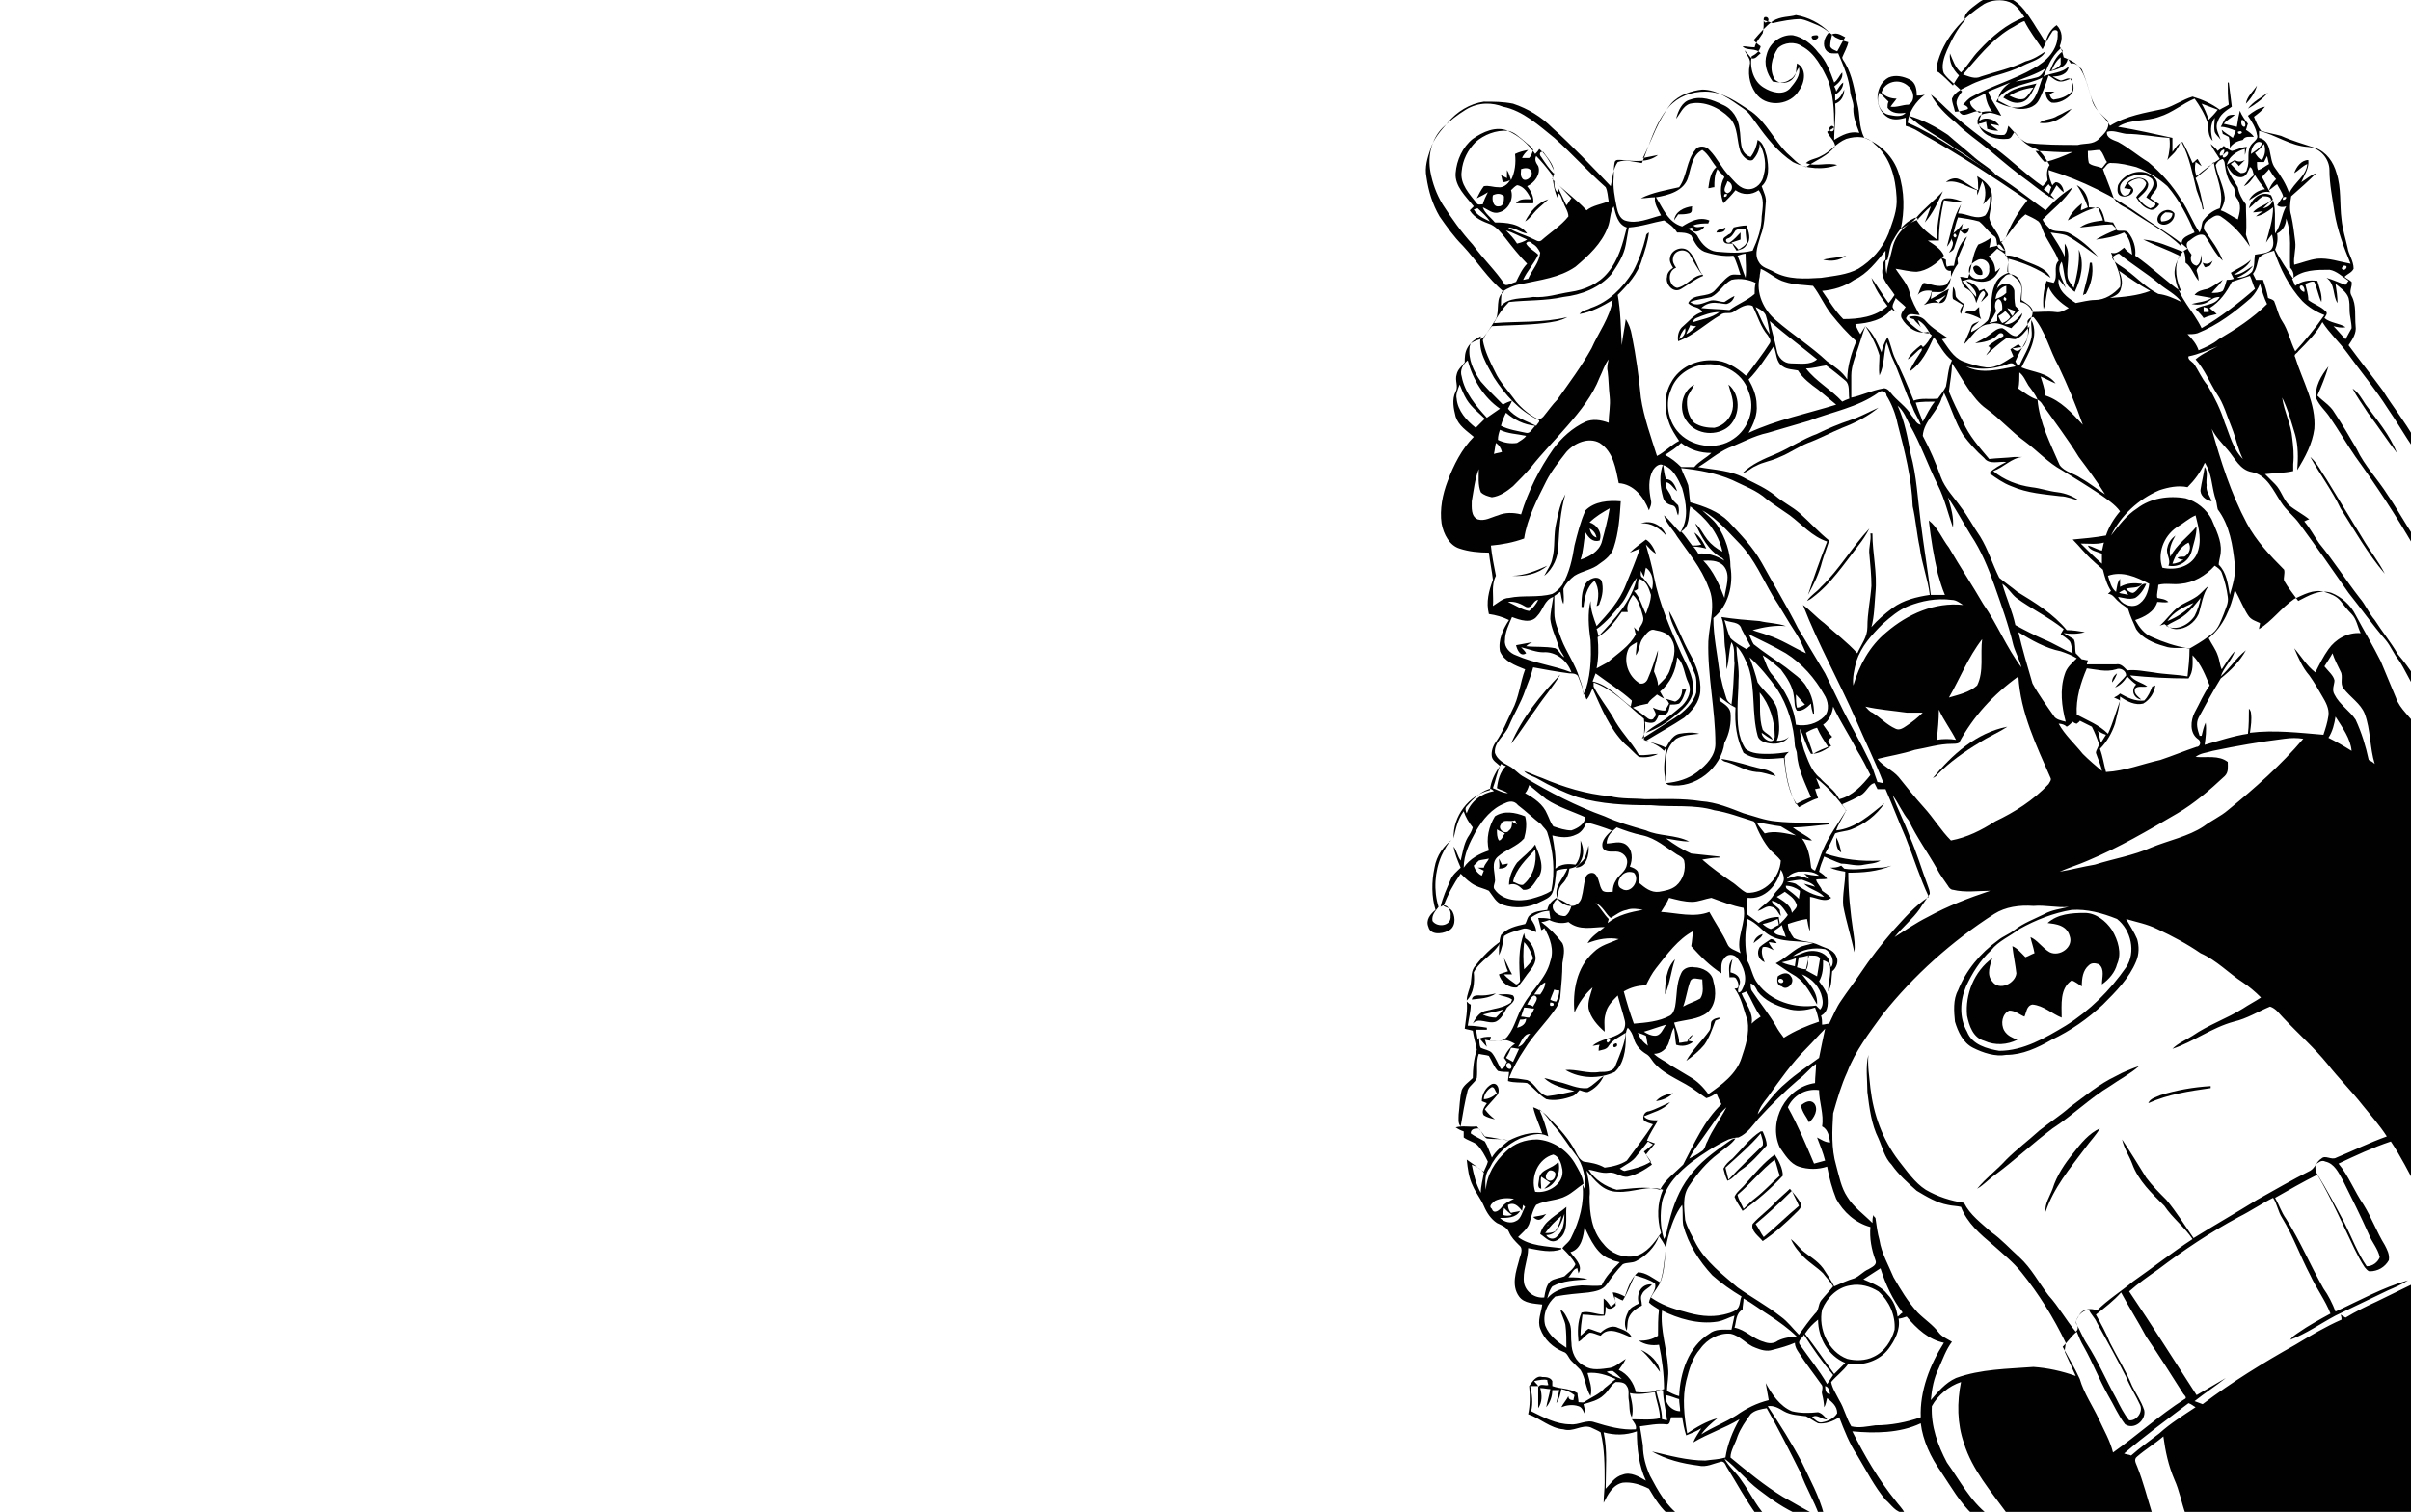 <?xml version="1.0" encoding="utf-8"?>
<!-- Generator: Adobe Illustrator 26.0.3, SVG Export Plug-In . SVG Version: 6.00 Build 0)  -->
<svg version="1.1" id="Слой_1" xmlns="http://www.w3.org/2000/svg" xmlns:xlink="http://www.w3.org/1999/xlink" x="0px" y="0px"
	 viewBox="0 0 239.5 150.2" style="enable-background:new 0 0 239.5 150.2;" xml:space="preserve">
<style type="text/css">
	.st0{fill:#010101;}
</style>
<g>
	<g>
		<path class="st0" d="M196.5,0.3c0.9-0.7,2.2-0.9,3.3-0.4c1,0.5,1.6,1.5,2.2,2.4c0.4,0.7,0.9,1.3,1.2,2c0.1-0.7,0.5-1.4,1.1-1.8
			c0.6,0.6,0.6,1.4,0.3,2.1c0.2,0.3,0.3,0.7,0.4,1.1c0.5,0.2,1,0.4,1.4,0.8c1.1,1.3,1,3.1,2,4.5c0.4,0.5,0.9,0.9,1.2,1.5
			c1.6-1,3.5-1.3,5.4-1.7c1-0.3,1.8-0.9,2.8-1.2c1,0.3,1.9,0.7,2.7,1.3c0.3-0.2,0.6-0.3,0.9-0.5c-0.1-0.7-0.1-1.5-0.1-2.2h0.1
			c0.1,0.8,0.2,1.6,0.3,2.4c-0.6,0.4-1.2,0.8-1.4,1.5c-0.3,0.6,0.1,1.2,0.3,1.8c-0.2-0.3-0.5-0.5-0.6-0.8c-0.1-0.5,0-0.9,0-1.4
			c-0.5,0.7-0.4,1.5-0.2,2.3c-0.5-0.5-0.4-1.2-0.5-1.8c-0.3-0.9-0.8-1.7-1.3-2.4c-1.2,0.5-2.2,1.4-3.5,1.8c-1.3,0.5-2.9,0.2-4.1,1
			c1.8,0.3,3.6,0.7,5.4,1.1c0,0.5,0,0.9,0,1.4c0.3-0.4,0.5-0.8,1-1c0.4,0.7,0.7,1.4,1,2.1c0.2-0.1,0.3-0.3,0.5-0.4
			c0.1,0.2,0.3,0.5,0.4,0.7c-0.2-0.1-0.4-0.3-0.6-0.4c-0.1,0.5-0.1,0.9,0.1,1.4c0.7-0.6,1.5-1.2,2.3-1.7c-0.3-0.5-0.7-1-0.9-1.5
			c0.2,0.2,0.5,0.4,0.7,0.7c0.2-0.2,0.4-0.3,0.6-0.5c0.3,0.2,0.5,0.4,0.8,0.5c0.5-0.1,1-0.4,1.5-0.4c-0.1,0.3-0.1,0.5-0.2,0.8
			c0-0.2,0-0.4,0-0.6c-0.8,0.2-1.7,0.8-1.8,1.7c0.2,0.8,0.7,1.4,1.1,2.1c0.1,0.6,0.4,1.2,0.8,1.7c0,1,0.1,2,0,3
			c0.1,0.4,0.3,0.8,0.4,1.2c-0.8-1.2-1.7-2.2-2.9-3c-0.5-0.3-0.9,0.2-1.3,0.4c-0.3,0.2-0.5,0.7-0.3,1c0.7,1,1.4,1.9,1.8,3
			c-0.8-0.7-1.2-1.7-1.8-2.5c-0.5-0.3-1.1,0.2-1.5,0.5c-0.6,0.3-0.1,1,0.2,1.4c-0.2,0.5,0,1,0.5,1.1c0.4-0.2,0.4-0.7,0.5-1.1
			c0,0.2,0,0.5,0,0.7c-0.1,0.4-0.5,0.6-0.5,0.9c0.1,0.3,0.2,0.6,0.2,1c-0.5-0.6-0.7-1.4-1.3-1.8c0-0.4,0-0.8-0.2-1.2
			c-0.6,0.8-1.1,1.8-0.8,2.8c0.3,1.9,1.8,3.2,2.6,4.9c1.9-1.1,3.7-2.5,5.3-3.9c-0.2-0.4-0.3-0.9-0.5-1.3c-0.6,0.2-1.2,0.4-1.8,0.6
			c-0.5,1-1.2,2-2.2,2.6c0.2,0.2,0.5,0.4,0.7,0.6c-0.4,0.1-0.9,0.2-1.3,0.4c-0.2-0.3-0.5-0.6-0.8-0.9c0.8-0.5,1.9-0.3,2.4-1.2
			c-0.5,0-0.8,0.2-1.2,0.5c-0.5,0.3-1.1,0.3-1.6,0.2c0.7-0.2,1.4-0.2,2-0.6c-0.6-0.1-1.1-0.2-1.7-0.3c0.3-0.4,0.8-0.5,1.3-0.6
			c0.5-0.2,1-0.6,1.5-0.9c-0.3,0.5-0.8,0.9-1.1,1.3c0.4,0,0.8,0,1.1-0.2c0.2-0.3,0.3-0.8,0.4-1.1c0.2,0,0.4,0,0.7-0.1
			c-0.1-0.2-0.2-0.4-0.3-0.6c0.6-0.4,1.4-0.7,2-1.3c-0.3,0.7-1.1,1.1-1.7,1.5c0.7,0,1.3-0.5,1.9-0.9c-0.4,0.6-1,0.9-1.6,1.2
			c0.6,0,1.1-0.2,1.5-0.6c0.3-0.5,0.2-1.1,0.3-1.7c0.5-0.1,1.1-0.1,1.5-0.4c0.5-0.4,0.3-1.1,0.2-1.6c-0.2,0.2-0.4,0.5-0.6,0.8
			c0.3-1.1,0.7-2.3,0.7-3.5c-0.5,0.4-1.1,0.8-1.7,0.9c0.2-0.2,0.5-0.4,0.7-0.5c-0.3,0-0.6,0.1-1,0.1c0.5-0.6,1.3-0.7,1.8-1.2
			c0-0.4-0.5-0.4-0.8-0.4c-0.5,0.3-0.9,0.8-1.4,1.2c0.2-0.9,1.2-1.8,2.2-1.3c0.6,1.2,0.3,2.5,0.4,3.8c0.6-0.8,0.6-1.8,1.1-2.7
			c-0.3,0.1-0.6,0.1-0.9-0.1c0.2-0.3,0.4-0.6,0.6-0.9c-0.1-0.4-0.4-0.8-0.6-1.2c-0.3,0.2-0.5,0.4-0.8,0.6c0.1-0.4,0.4-0.8,0.7-1.1
			c-0.3-0.3-0.5-0.7-0.7-1c-0.2,0.3-0.5,0.5-0.7,0.8c0.3,0.5,0.5,1,0.8,1.5c-0.8-0.2-1.4,0.4-2.1,0.8c0.3-0.6,0.9-1,1.6-1.1
			c-0.4-0.5-0.7-0.9-1-1.4c-0.3,0.4-0.6,0.9-1.1,1.1c0.3-0.4,0.6-0.8,1-1.1c-0.1-0.2-0.1-0.7-0.4-0.8c-0.2,0.4-0.3,0.9-0.8,1
			c-0.7,0.1-1.2-0.6-1.5-1.2c0.2-0.2,0.5-0.3,0.8-0.5c0.3,0.2,0.6,0.2,1,0c-0.2,0.2-0.4,0.4-0.6,0.6c-0.1-0.2-0.3-0.3-0.4-0.5
			c-0.1,0.1-0.3,0.2-0.4,0.3c0.3,0.3,0.6,0.7,1,0.9c0.3,0,0.6-0.1,0.6-0.4c0.3-0.7,0-1.5,0.3-2.2c0.2-0.5,0.9-0.7,0.7-1.2
			c-0.1-0.7-0.5-1.3-0.9-1.9c0.5-0.4,1.1-0.8,1.7-0.9c-0.3,0.4-0.7,0.7-1.1,1c0.2,0.5,0.4,1,0.7,1.4c0.6,0.2,1.3,0.3,2,0.5
			c1.1,0.5,2.2,0.8,3.4,1.2c1.1,0.4,1.8,1.4,2.1,2.5c0.5,1.5,0.3,3.1,0.5,4.6c0.1,1,0.4,1.9,0.6,2.8c0.1,0.7,0.6,1.3,0.6,2.1
			c-0.2,0.4-0.6,0.5-0.9,0.8c0.2,0.2,0.5,0.3,0.7,0.5c0.1,0.5-0.3,0.9,0,1.4c0.5,0.9,0.3,2,0.4,3c0.1,0.7-0.3,1.3-0.7,1.9
			c1.1,1.5,2.3,3,3.4,4.5c1,1.6,2.2,3.1,3.1,4.7v1.1c-0.9-1.3-1.7-2.7-2.6-4c-1.2-1.9-2.7-3.7-4-5.5c-0.8-1.1-1.8-2-2.5-3.1
			c-0.6,1.1-1.5,2-2.4,2.9c-0.1,0.2-0.5,0.3-0.3,0.6c0.7,2.3,2.1,4.6,1.9,7.1c-0.2,1.5-0.9,2.8-1.7,4.1c0.1-1.2,0.1-2.4-0.2-3.5
			c-0.4-1.3-0.7-2.5-1.3-3.7c0.2,1.4,0.9,2.7,1,4c0.1,0.8,0.2,1.7,0.1,2.6c0,0.2,0,0.4,0,0.7c-0.9,0.2-1.9,0.2-2.8,0.3
			c0.3,0.3,0.7,0.7,1,1c0.6,0.6,0.8,1.5,1.4,2.1c0.6,0.5,1.4,0.9,2,1.4c-0.1,0-0.3,0.1-0.5,0.2c0.6,0.7,1,1.5,1.5,2.2
			c1.4,1.7,2.6,3.6,4,5.4c0.6,0.7,0.9,1.5,1.5,2.2c0.7,1.1,1.6,2.2,2.3,3.4c0.6,0.7,1.2,1.5,1.7,2.3v1.1c-0.6-0.9-1-1.9-1.6-2.8
			c-0.5-0.6-0.8-1.4-1.3-2c-1.3-1.5-2.5-3.2-3.7-4.7c-1.6-2.3-3.2-4.6-4.9-6.9c-0.5-0.7-1.3-1.3-1.8-2.1c-0.8-1.2-1.4-2.7-2.9-3
			c-1.2-0.2-1.7-1.4-2.4-2.2c-0.6-0.7-1.2-1.3-1.6-2.1c0.9,3.2,1.9,6.4,3.5,9.4c0.9,1.7,2.3,3.2,3.7,4.6c0.1,0.4-0.1,0.8,0,1.1
			c0.4,0.7,0.9,1.3,1.4,2c1-0.5,2.1-1.2,3.3-0.8c1,0.4,1.9,1.2,2.4,2.2c0.8,1.5,1.7,3,2.5,4.6c0.5,1.2,1,2.4,1.5,3.6
			c0.4,1.2,1.5,1.9,2.1,3V118c-0.8-1.5-1.6-3.1-2.6-4.6c-1.8,0.6-3.5,1.4-5.2,2.2c1,1.2,1.6,2.8,2.5,4.1c0.8,1.3,1.3,2.7,2.1,4
			c0.2,0.4,0.5,0.9,0.4,1.5c-0.4,0.7-1.1,1.1-1.9,1.1c-0.2,0-0.4-0.3-0.5-0.4c-0.4-0.6-0.7-1.2-1-1.8c-1.2-2.5-2.3-5-3.7-7.4
			c-1.4,0.7-2.8,1.5-4.2,2.3c0.4,0.7,0.6,1.4,1.1,2.1c1.4,2.2,2.4,4.6,3.7,6.9c0.5,0.7,0.9,1.5,1.2,2.3c2.4-1.1,4.7-2.4,7.2-3.1
			c-0.6,0.4-1.3,0.7-2,1c-1.7,0.8-3.5,1.7-5.2,2.5c-1.5,0.8-2.9,1.8-4.5,2.4c0.2-0.3,0.5-0.5,0.8-0.7c1-0.7,2.1-1.3,3.2-1.9
			c-0.5-1.3-1.4-2.5-2-3.8c-1-1.9-1.7-3.9-2.8-5.7c-0.4-0.6-0.5-1.4-0.9-2c-1.2,0.6-2.2,1.3-3.4,1.9c-2.8,1.5-5.5,3.3-8,5.2
			c-1,0.7-2,1.4-2.9,2.2c2.3,3.4,4.5,6.9,6.7,10.3c1-0.6,1.9-1.1,2.9-1.7c-1,0.8-2.1,1.5-3.1,2.3c0.3,0.1,0.5,0.2,0.8,0.3
			c2.9-2.2,6-4.1,9.2-5.9c1.5-0.9,3-1.8,4.6-2.5c0-0.1,0-0.3-0.1-0.5c0.2,0.1,0.3,0.2,0.5,0.3c1-0.6,2-1.1,3.1-1.6
			c1.4-0.7,2.7-1.3,4.1-2v23.1h-23.1c-0.4-1.1-0.6-2.3-1.1-3.4c-0.6-1.4-0.9-2.8-1.1-4.3c-0.8,0.7-1.8,1.3-2.6,2
			c-0.4,0.3-0.1,0.7,0,1c0.6,1.5,1,3.1,1.5,4.7h-14.4c-1.6-2.2-3.5-4.4-4.3-7c-0.7-2-0.7-4.1-0.3-6.1c-1.2,0.4-2.3,1.3-2.9,2.4
			c-0.1,2,0.6,3.9,1.5,5.6c1.3,1.8,2.3,3.8,4.1,5.2H196c-1.3-1.2-2.2-2.8-3.2-4.3c-1-1.4-1.8-3.1-2-4.8c-2.1,1-4.6,1-6.8,0.8
			c1.2,2.4,2.6,4.8,4.3,6.9c0.3,0.4,0.7,0.8,0.9,1.2c-0.9,0-1.3-0.8-1.9-1.3c-1.1-1.3-1.9-2.9-2.8-4.4c-0.8-1.2-1.3-2.5-1.8-3.8
			c-0.6,0.4-1.4,0.7-2.1,0.6c-0.4-0.2-0.8-0.5-1.2-0.7c-0.7-0.1-1.5-0.1-2.2-0.5c-0.5-0.3-1-0.6-1.6-0.5c1.2,1.8,2.4,3.7,3.4,5.6
			c0.8,1.7,1.7,3.3,2.2,5.2h-0.5c-0.5-1.4-1.3-2.7-1.8-4.1c-1.1-2.2-2.2-4.4-3.4-6.5c-0.6,0.1-1.2,0.2-1.6,0.6
			c-0.5,0.7-1,1.4-1.3,2.2c-0.2,0.7-0.7,1.4-0.7,2.1c1.7,1.4,3.4,2.8,5.2,3.9c1.1,0.6,2.2,1.3,3.3,1.8h-1.7c-1.4-0.6-2.7-1.5-4-2.5
			c-1.2-0.9-2.2-2.2-3.4-3.1c0.4,0.8,1.2,1.4,1.7,2.2c0.8,1.1,1.4,2.4,2.3,3.4h-0.8c-1.1-1.5-2-3.2-3-4.8c-0.1-0.2-0.2-0.5-0.5-0.5
			c-0.8,0.2-1.5,0.6-2.3,0.4c-1.6-0.2-3.2-0.6-4.6-1.4c1.7,0.4,3.5,0.9,5.3,0.9c0.7-0.1,1.3-0.1,2-0.3c0.2-1.3,0.7-2.6,1.4-3.8
			c-1.5,0.9-3.1,1.4-4.6,2.3c0.2-0.5,0.5-0.9,0.8-1.4c-0.5,0.3-1,0.5-1.5,0.7c-0.2-0.6-0.3-1.2-0.4-1.8c-0.4,0-0.7,0-1.1,0
			c-0.1,0.3-0.1,0.8-0.5,0.7c-0.9-0.1-1.7,0.1-2.6,0.2c0.1,0.6,0.2,1.2,0.3,1.9c0,1.1,0.3,2.1,0.7,3c0.8,1.5,1.6,3,3,4h-1
			c-0.9-0.7-1.5-1.7-2.1-2.7c-0.8-0.4-1.7-0.7-2.6-0.6c-1,0.2-1.5,1.2-1.9,2c0-0.7,0.1-1.3,0.1-2c0-1.7,0-3.4-0.4-5
			c-0.3-0.2-0.6-0.3-1-0.5c-0.9-0.3-1.7,0.5-2.7,0.2c-1.3-0.1-2.3-1.1-3.5-1.5c0.2-0.9,0.2-1.9,0.1-2.8c0.3-0.4,0.7-1.1,1.3-0.9
			c0.3,0,0.8,0,1,0.4c0,0.1,0,0.4,0,0.5c0.8,0.3,1.7,0.2,2.5,0.7c0,0.3,0.1,0.6,0.1,0.9c0.3,0,0.5,0.1,0.7-0.1
			c0.6-0.4,1.4-0.7,1.9-1.3c0.4-0.3,0.7-0.6,1.1-0.9c-0.9-0.4-1.8-0.7-2.8-0.6c0.2,0.8,0.5,1.5,0.3,2.3c-0.5-0.8-0.5-1.8-1-2.6
			c-0.3-0.3-0.6-0.6-0.9-0.9c-0.3-0.3-0.4-0.8-0.8-0.9c-1-0.4-1.9-1.2-2.3-2.3c-0.3-0.8,0.1-1.6,0.2-2.4c-0.8-0.1-1.8-0.1-2.3-0.8
			c-0.8-1.1-0.3-2.5,0-3.6c0.1-0.5,0.5-1.1,0-1.5c-0.4-0.4-0.8-0.8-1-1.3s-0.8-0.7-1.2-0.9c-0.6-0.4-1-1-1.3-1.7s-0.8-1.3-1.1-2
			c-0.4-0.8-0.5-1.7-0.6-2.6c0.6,0.4,1.1,0.8,1.7,1.2c0.1-0.3,0.3-0.6,0.4-1c-0.3-0.6-0.6-1.2-1.1-1.7c-0.4-0.3-0.9-0.4-1.3-0.7
			c0-0.2,0-0.4,0-0.6c-0.3-0.1-0.5-0.2-0.8-0.4c0.7-0.2,1.4,0,2.1-0.1c0.3,0.3,0.5,0.6,0.8,1c0.8,0.1,1.6,0.3,2.4,0.4
			c1-0.5,2.2-0.9,3.3-0.7c-0.3-0.9-0.7-1.7-0.9-2.6c0.6,0.2,1.2,0.6,1.6,1.1c1,1,2,2.1,2.6,3.3c0.2,0.4,0.4,0.8,0.8,1
			c0.7,0.1,1.4,0.2,2.1,0.6c0.8-0.1,1.6-0.3,2.2-0.7c0.9-1.2,1.8-2.4,2.6-3.6c-0.3-0.1-0.7-0.2-0.9-0.4c-0.2-0.4,0.1-0.9,0.5-0.9
			c0.7-0.2,1.4-0.6,2.1-0.9c-0.7,0.8-1.7,1-2.6,1.4c0.3,0.4,0.9,0.4,1.4,0.4c-0.4,0.7-0.8,1.3-1.1,2c0.3,0.1,0.5,0.2,0.8,0.3
			c-0.3,0.4-0.6,0.7-0.9,1.1c0.2,0.3,0.4,0.7,0.6,1c-0.7,0.5-1.5,1-2.4,1.2c-0.7,0.1-1.2-0.5-1.9-0.4s-1.3-0.2-2-0.3
			c0.6,1,1.7,1.7,2.8,2c1.4-0.1,2.9-0.4,4.3,0c0.5-1,1.5-1.7,2.3-2.5c1.1-2.1,2.1-4.4,3.8-6c-0.2-0.4-0.4-0.8-0.5-1.1
			c-0.3,0.2-0.6,0.4-1,0.5c-0.3-0.2-0.7-0.5-1-0.7c-1.3-1-3-1.5-4.1-2.7c-0.3-0.3-0.5-0.8-0.9-1c-0.5-0.3-1-0.8-1.2-1.5
			c-0.1-0.4-0.3-0.8-0.6-1.1c-0.2,0.3-0.2,0.6-0.2,1c0,1.2-0.2,2.6-1.1,3.4c-1.5,0.7-3.4,0.7-4.9-0.2c1.1-0.1,2.2,0.4,3.4,0.2
			c0.6,0,1.4,0,1.6-0.7c0.4-1,0.9-2.1,1-3.2c-0.6,0.4-1.3,0.7-1.7,1.3c-0.2,0.4-0.7,0.4-1,0.5c0-0.2,0-0.4,0.1-0.6
			c-0.2,0-0.5,0.1-0.7,0.1c0.8-0.7,2-0.7,2.8-1.3c0.4-0.2,0.5-0.8,0.4-1.2c-0.2-0.8-0.5-1.7-0.7-2.5c-0.5,0.5-1.1,1.1-1.2,1.8
			c-0.2,0.6-0.1,1.2-0.1,1.8c-0.7-0.6-1.4-1.4-1.6-2.3c-0.1-0.7,0.2-1.4,0.4-2.1c-0.8,0.7-1.4,1.6-1.8,2.5c-0.2-2.1,0.2-4.5,1.9-6
			c0.7-0.7,1.6-0.9,2.5-1.3c-1-0.2-2.1,0-3.1,0.4c0.4-0.7,1.1-1.1,1.7-1.6c-1.2,0-2.5,0.4-3.6-0.5c-0.6,0.2-1.3,0.1-1.9-0.2
			c-0.3,0.1-0.5,0.2-0.8,0.2c0.8,0.6,1.5,1.3,2.1,2.1c0.3,0.6,0.1,1.4,0,2c0,1.1-0.1,2.1-0.2,3.2c0,0.4-0.2,0.9-0.4,1.2
			c-1,1.5-2.3,2.7-3.2,4.2c-0.6,0.9-1.1,1.8-1.5,2.8c0.6,0,1.2,0.1,1.8,0.2c0.8,0.3,1.1,1.4,2,1.6c0.9-0.1,1.8-0.3,2.7-0.5
			c-1-0.3-2.2-0.5-3-1.3c0.5,0.1,1,0.3,1.5,0.4c0.9,0.2,1.8,0.7,2.8,0.6c0.6-0.3,1-0.8,1.6-1.2c-0.3,0.7-0.9,1.3-1.6,1.6
			c-0.3,0-0.5-0.1-0.8-0.2c-0.2,0.2-0.4,0.5-0.7,0.6c-0.8,0.3-1.8,0.5-2.6,0.3c-0.7-0.4-1.2-1.1-1.9-1.6c-0.6-0.1-1.3,0-1.9-0.2
			c0-0.3,0.1-0.6,0.1-0.9c-0.4,0-0.7,0-1.1-0.1c-0.4-0.4-0.6-1-0.9-1.5c-0.3-0.1-0.6-0.1-1-0.2c-0.3,0.8-0.1,1.6-0.2,2.4
			c-0.2,0.5-0.7,0.7-0.9,1.2c-0.3,1.2-0.5,2.4-0.7,3.6c-0.3-0.3-0.2-0.8-0.2-1.2c0.1-0.8,0.1-1.6,0.3-2.4c0.2-0.5,0.7-0.8,1.1-1.2
			c0-0.9,0.1-1.9,0.4-2.8c-0.1-0.6-0.3-1.2-0.4-1.9c-0.3-0.1-0.5-0.1-0.8-0.2c0.1-0.9,0.3-1.8,0.2-2.7c0.1,0.1,0.3,0.3,0.4,0.3
			c0,0.7-0.2,1.4-0.3,2.1c0.6,0,1.3,0.1,1.9,0.2c0,0,0,0.1,0,0.2c-0.4,0-0.8,0-1.1,0c0.1,0.3,0.1,0.6,0.2,1c0.4-0.3,0.9-0.3,1.3-0.3
			c0,0.1-0.1,0.3-0.1,0.4c0.6,0.1,1.4,0.1,1.8-0.5c0.7-0.9,0.9-2.1,1.5-3c0.8-1.5,2.3-2.7,2.7-4.4c0.4-1.1,0-2.3-0.6-3.3
			c-0.1,0.1-0.2,0.2-0.3,0.2c-0.1-0.4-0.2-0.8-0.3-1.2c0.4,0,0.8,0,1.2,0.1c0-0.2-0.1-0.6-0.1-0.8c-0.7,0-1.3,0.3-1.9,0.7
			c0.3,0.4,0.6,0.9,0.6,1.4c-0.4-0.1-0.9-0.5-1.4-0.3c-0.6,0.2-1.2,0.3-1.8,0.7c-0.1,0.6-0.2,1.3-0.5,1.9c0-0.7,0-1.4,0.2-2
			c0.6-0.7,1.5-0.9,2.4-1.1c0.2-0.3,0.2-0.7,0.5-0.9c0.5-0.4,1.1-0.4,1.7-0.5c0.1-0.6,0.5-0.9,0.9-1.2c0.4,0.4,0.9,0.9,1.6,0.8
			c0.4,0,0.8-0.4,0.9-0.8c0.2-0.7,0.2-1.3,0.4-2c0.1-0.4,0.6-0.6,0.9-0.4c0.5,0.4,0.4,1.2,0.8,1.7c0.3,0.2,0.7,0.1,1,0.1
			c0-0.4,0.1-0.8,0.3-1.1c0.3-0.6,1-0.9,1.1-1.6c0.2-0.7-0.4-1.3-1.1-1.3c-0.4,0-1.1,0.1-1.3-0.4c-0.2-0.7,0.5-1.3,0.9-1.7
			c-0.8-0.3-1.7-0.6-2.5-0.8c-0.2,0.5-0.5,1-1,1.2c-0.8,0.4-1.6,0.3-2.4,0.1c0.2,1.1,0.4,2.2,0.3,3.3c0.6-0.5,1.3-0.5,2-0.4
			c0.6-0.7,0.5-1.6,0.5-2.4c0.3,0.7,0.4,1.4,0,2.1c-0.2,0.5-0.7,0.6-1.1,0.7c-0.1,0.6-0.3,1.1-0.7,1.5s-0.4,0.9-0.5,1.4
			c-0.4-1.1,0.6-1.9,1-2.9c-0.4,0-0.8,0.1-1.1,0.2c-0.1,0.7-0.1,1.5-0.4,2.2c-0.2,0.5-0.8,0.7-1.2,0.9c-1.1,0.6-2.5,0.7-3.7,0.3
			c-0.7-0.2-1-0.9-1.4-1.4c-0.4-0.2-0.9-0.3-1.3-0.5c-0.6-0.3-1-0.7-1.5-1.2c-0.7,1-1.3,2.1-1.7,3.2c0.3,0.2,0.7,0.2,0.9,0.6
			c0.3,0.6,0.3,1.6-0.5,1.9c-0.6,0.3-1.7,0.4-1.9-0.4c-0.3-0.7,0.2-1.3,0.7-1.7c-0.4-1.3-0.4-2.8-0.1-4.2c0.2-1.2,0.9-2.2,1.9-2.9
			c-0.1-2.2,1.5-4.3,3.6-4.8c0.1-0.9,0.5-1.7,1-2.4c-0.3-0.3-0.7-0.5-0.8-0.9c-0.1-0.5,0.1-1.1,0.4-1.5c0.7-1,1.1-2.1,1.6-3.1
			c0.7-1.3,0.8-2.8,1.3-4.1c-1-0.4-2.1-0.8-2.5-1.8c-0.2-1.1,0.3-2.2,0.9-3.1c-0.6-0.3-1.3-0.5-2-0.6c-0.3-1.2,0-2.3,0.4-3.4
			c-0.1-0.9-0.3-1.8-0.4-2.7c-1,0-2-0.1-2.9-0.4c-1-0.3-1.6-1.4-1.8-2.5c-0.2-1.4,0.1-2.9,0.6-4.2c0.6-1.6,1.4-3.2,2.6-4.4
			c-0.7-0.6-1.5-1.1-1.8-2c-0.2-0.8-0.4-1.7,0-2.5c0.3-0.5-0.1-1.1,0.1-1.7c0.1-0.5,0.5-0.8,0.8-1.2c0-0.5,0-1,0.3-1.5
			c0.3-0.6,1-0.7,1.5-0.9c0.5-0.6,0.9-1.3,1.3-1.9c0.4-0.9-0.1-2.2,0.8-2.7c-1.6-1.3-2.7-3.1-4.1-4.6c-0.9-0.9-1.6-1.9-2.3-2.9
			c-0.7-1.2-1.1-2.5-1.3-3.9c-0.2-1,0.1-1.9,0.4-2.8c0.3-1,1-1.8,1.7-2.6c0.9-1.1,2.2-1.9,3.6-2.1c1,0,1.9,0,2.9,0.2
			c1.5,0.5,2.8,1.3,3.9,2.4c2,1.8,3.9,3.8,5.8,5.8c0.2-0.8,0.2-1.7,0.7-2.4c0.8-0.3,1.6,0,2.4,0.1c0.8-1.9,1.3-4,2.7-5.6
			c0.9-1,2.2-1.5,3.6-1.5c1.8,0,3.2,1.1,4.6,2c1.5,1.1,2.2,2.8,3.5,4.1c0.6,0.5,1.1,1.2,1.9,1.4c1-0.7,2.2-1.1,2.9-2.1
			c-0.1-0.6-0.6-0.9-0.8-1.4c0.2-0.2,0.8-0.3,0.7-0.7c0-1.5-0.1-3-0.6-4.4c-0.6-1.3-1.3-2.7-2.6-3.4c-0.7-0.5-1.8-0.4-2.4,0.2
			c-0.6,0.9-0.9,2.1-0.3,3.1c0.5,0.5,1.4,0.4,1.8-0.1c0.4-0.4,0.3-1,0.4-1.5c1,0.5,0.8,1.9,0.2,2.7c-0.8,1.4-3,1.7-4.1,0.5
			c-0.7-0.8-1-1.9-0.8-3c0.2-0.6-0.3-1-0.5-1.5c0.3,0.3,0.5,0.6,0.7,0.8c0.4,0.1,0.6-0.3,0.9-0.5c-0.5-0.6-1.4-0.2-1.8-0.7
			c0.4,0,0.8,0.1,1.2,0.1c0.1-0.5,0.5-0.9,0.8-1.4c0.1-0.4,0.1-0.9,0.1-1.3c0.3,0.1,0.6,0.2,0.9,0.3c0.9-0.2,1.9-0.4,2.8-0.4
			c0.5,0.1,0.9,0.3,1.4,0.5c0.8,0.3,1.4,0.8,2,1.3c0.4,0.2,0.9,0.4,1.3,0.5c-0.1,0.5-0.4,1-0.6,1.5c0,0.2,0.2,0.4,0.3,0.6
			c0.7,1.2,0.9,2.6,1.2,4c0.3,1.1,0.1,2.3,0.7,3.4c1.6,0.6,2.9,1.9,3.4,3.5c0.6,1.8,0.6,3.8,0.2,5.6c0.5-0.4,1.1-0.6,1.5-1.1
			c0.8-1,1.8-1.7,2.7-2.7c-0.5,1.1-1,2.2-1.8,3.1c0.2-0.5,0.4-1,0.6-1.6c-0.5,0.4-0.9,0.9-1.4,1.4c0.5,0.8,1.3,1.4,2,1.9
			c0-1.3,0.2-2.5,0.5-3.8c0.1-0.3,0.4-0.3,0.6-0.3c0.6,0,1.1,0.2,1.6,0.4c-0.7,0-1.3-0.1-2-0.2c-0.3,1.3-0.5,2.6-0.5,4
			c-0.4,0-0.8,0-1.1,0c0.6,0.4,1.3,0.8,1.6,1.5c-0.7,0.8-1.7,1.5-2.7,1.6c-0.7,0-1.4-0.2-2.1-0.3c0.5,0.8,1.2,1.5,1.4,2.4
			c0.2,0.8,0.6,1.5,1,2.2c-0.4,0-1.1-0.3-1.3,0.2c-0.2,0.2,0.2,0.4,0.3,0.6c0.6,0.5,1.2,1.1,2,1c-0.3-0.5-0.6-1-1.2-1.3
			c0.1,0.2,0.2,0.5,0.3,0.7c-0.2-0.3-0.5-0.5-0.7-0.8c-0.1,0-0.4-0.1-0.5-0.2c0.6-0.2,1.3-0.1,1.7,0.4c0.6,0.7,1.5,1.2,2.2,1.7
			c-0.2,0-0.5,0.1-0.6,0.1c0.6,0.8,1.1,1.8,2.1,2.2c0.8,0.3,1.5,0.5,2.3,0.6c1,0.1,1.9-0.6,2.7-1.1c-0.1-0.2-0.2-0.5-0.3-0.7
			c0.3-0.2,0.5-0.3,0.8-0.5c0.1,0.1,0.2,0.2,0.3,0.3c-0.3,0-0.6,0.1-0.9,0.1c0.2,0.2,0.5,0.4,0.8,0.1c0.7-0.5,0.8-1.5,0.9-2.3
			c-0.4,0.5-0.8,1.1-1.4,1.3c-0.3,0-0.6-0.1-0.9-0.1c-0.7,0.5-1.4,1.1-2,1.7c0.1-0.3,0.7-0.7,0.2-0.9c0.4-0.4,1-0.7,1.5-1
			c0.1-0.3-0.3-0.4-0.5-0.2c-0.6,0.7-1.5,0.8-2.3,0.9c0.5-0.3,1-0.5,1.5-0.9c0.4-0.3,0.7-0.6,1.2-0.6c0.5,0.2,0.8,0.8,1.4,0.8
			c0.4-0.2,0.7-0.6,1-1c0.3-0.5,0.7-1,0.6-1.6c-0.2-0.5-0.7-0.7-1.1-1c0-0.7,0.2-1.4-0.2-2c-0.3-0.5-1.1-0.8-1.5-0.3
			c-1.4,1.1-0.4,3.3-1.7,4.5c0.6-1.2,0.2-2.6,0.8-3.8c0.2-0.5,0.7-0.9,1.3-1.1c-0.1-0.6,0.1-1.2-0.2-1.7c-0.2-0.3-0.6-0.5-0.9-0.7
			c-0.3,0.3-0.6,0.6-0.9,0.8c0.5,0.3,0.7,0.9,0.7,1.5c0.2-0.1,0.3-0.2,0.5-0.4c-0.2,0.4-0.5,1-1,1.2c-0.6,0.3-1.2,0.2-1.8,0
			c-0.3-0.2-0.7,0.1-1,0.1c0.5,0.5,0.9,1.1,1.4,1.6c0.1-0.7-0.6-1.1-1-1.6c0.5,0.2,1.1,0.4,1.3,1c0.2-0.1,0.3-0.1,0.5-0.2
			c0.1,0.2,0.5,0.5,0.3,0.7s-0.4,0.4-0.6,0.6c0.1-0.4,0.7-0.8,0.2-1.1c-0.4,0.2-0.5,0.8-0.7,1.2c-0.1-0.6-0.4-1.1-0.9-1.4
			c-0.5-0.2-0.5-0.8-0.7-1.2c0.3,0,0.5,0.1,0.8,0.1c0.4-1.1,0.4-2.3,1-3.3c0.5-0.2,0.9-0.4,1.3-0.7c-0.1,0.4-0.1,0.7-0.2,1
			c0.3-0.1,0.5-0.1,0.8-0.2c-0.1-0.4,0-0.8-0.4-1c-0.5-0.4-0.9-1-1.4-1.4c-0.7-0.2-1.4-0.3-2.1-0.4c-0.4,1-0.4,2.1-1.1,2.9
			c0.4-1.4,0.6-2.9,1.4-4.2c-0.1,0.3-0.2,0.6-0.3,0.9c0.9,0,1.8,0.7,2.7,0.2c0.4-0.5,0.5-1.2,0.5-1.9c-0.2,0.3-0.5,0.6-0.7,0.8
			c0.3-0.8,0.3-1.6-0.1-2.3c-0.2,0.5-0.3,1-0.5,1.4c0-0.1,0-0.4,0-0.5c-1-0.3-2-1.1-3.1-0.8c0.3-0.3,0.9-0.5,1.3-0.3
			c0.7,0.3,1.2,0.8,1.9,1.1c0-0.5,0-1-0.1-1.4c0.5,0.3,1,0.7,1.3,1.2c0.4,0.9,0,1.9-0.1,2.9c0.1,0.9,1,1.5,1.1,2.4
			c0.4,0,0.6-0.5,0.7-0.8c0.5-1.2,1.2-2.3,2-3.3c-3.4-2.3-6.7-4.5-10.3-6.5c-0.6-0.4-1.1-0.7-1.8-0.9c0-0.3,0-0.5,0-0.8
			c-0.7,0.2-1.4,0.3-2-0.2c-1.2-1-1-3.1,0.3-3.8c0.7-0.3,1.5-0.1,2.1,0.2c0.6,0.3,0.7,1,0.7,1.6c0.3,0,0.5,0,0.8-0.1
			c-0.9,0.7-1.6,1.7-1.7,2.8c3,1.3,5.5,3.2,8.3,4.9c1.9,1.1,3.6,2.5,5.4,3.8c0.8-0.9,1.7-1.7,2.7-2.3c-0.8,1.3-2,2.2-3,3.2
			c0.1,0.3,0.4,0.6,0.6,0.8c0.5,0.6,1.4,0.2,2.1,0.6c1.1,0.6,2,1.4,2.8,2.3c-1-0.7-2-1.5-3.1-2.1c-0.5-0.2-1.1-0.2-1.6-0.3
			c0.5,0.8,1,1.5,1.4,2.4c0-0.4,0-0.9,0-1.3c0.7,1,0.1,2.3,0.3,3.4c0.1,0.4,0.4,0.7,0.6,1c0.3-1.2,0.6-2.5,0.5-3.8
			c0.6,1.4,0.2,2.9-0.4,4.2c-0.4-0.3-0.8-0.6-0.9-1.1c-0.2-0.6-0.2-1.3-0.4-1.9c-0.6,0.8,0.1,1.8,0.4,2.6c-0.2-0.3-0.5-0.6-0.7-0.9
			c-0.2,1.1,0.9,1.9,1.7,2.4c0.6-0.1,1.3-0.3,1.9-0.3c1,0,1.9-0.6,2.5-1.3c0.2-1.2-0.5-2.3-0.9-3.4c0.5,0.2,0.9-0.2,1.3-0.5
			c0.2,0.3,0.5,0.5,0.8,0.7c-0.1-0.8-0.2-1.6-0.8-2.2c-0.9,0.4-1.9,0.6-2.8,0.7c0.7-0.4,1.3-0.7,2.1-1c-0.2-0.2-0.3-0.3-0.5-0.5
			c-1.1,0-2.1,0.2-3.2,0.3c0.7-0.5,1.5-0.6,2.3-0.7c-0.1-0.4-0.3-0.8-0.5-1.3c-1.1,0.2-2,0.8-3,1.3c0.3-0.7,0.8-1.2,1.4-1.7
			c0,0.2-0.1,0.4-0.1,0.7c0.2-0.1,0.5-0.2,0.7-0.3c-0.3-0.8-0.6-1.5-1.1-2.2c0.8,0.4,1.2,1.3,1.2,2.2c0.4,0,0.7,0.1,1.1,0.1
			c0.3,0.4,0.4,0.9,0.5,1.3c0.3,0,0.5,0.1,0.8,0.1c0.1,0.2,0.3,0.5,0.4,0.8c0.4,0.1,0.8-0.1,1.1,0.2c0.5,0.6,0.8,1.5,0.7,2.3
			c1.6,1.1,3,2.5,4.6,3.6c-0.5-1.1-0.8-2.4-0.2-3.6c-1.2-0.6-2.4-1-3.6-1.6c1.3,0.1,2.6,0.7,3.9,1.2c0.2-0.1,0.3-0.2,0.5-0.3
			c-1.3-1.2-3-2.1-4.5-3.2c-2.8-2-6-3.6-9.3-4.6c0,0.6,0.2,1.2,0.5,1.8c-0.2-0.1-0.4-0.2-0.5-0.4c-0.2,0.2-0.3,0.4-0.5,0.5
			c0.4,0.3,0.8,0.6,1.1,1c-0.9-0.4-1.7-1.1-2.5-1.7c-1.4-1-2.7-2.1-4-3.2c-1.1-0.9-2.3-1.7-3.3-2.7c-1-0.8-1.9-1.7-2.5-2.8
			c0.7,0.5,1.3,1.2,2,1.8c1.4,1.3,3,2.4,4.5,3.6c1.6,1.2,3,2.6,4.6,3.7c0.2-0.2,0.4-0.4,0.5-0.6c-0.1-0.5-0.1-1.1,0.2-1.5
			c-0.4-0.6-0.8-1.5-1.6-1.7c-0.8-0.3-1.4-1-1.9-1.6c-0.2,0.3-0.3,0.7-0.7,0.7c-1,0.1-2.2-0.2-2.7-1.1c-0.3-0.5,0-1,0.2-1.5
			c-0.5-0.4-1.1,0.1-1.7,0.2c-0.5,0.1-0.7-0.5-0.8-0.9c-0.2-0.5,0.2-1,0.5-1.4c-0.5-0.6-1.3-1.1-1.8-1.8c-0.3-0.7,0-1.6,0.3-2.3
			c0.5-1.1,1-2.1,1.8-3C195,1.4,195.7,0.9,196.5,0.3z M197.1,0.4c-2.2,1.4-4.1,3.5-4.7,6.1c0,0.3-0.1,0.6,0.2,0.7
			c0.5,0.4,0.9,0.8,1.4,1.3c0.2-0.4,0.4-0.7,0.6-1c-0.6-0.6-1-1.3-0.9-2.2c0.3,0.7,0.5,1.4,1.1,1.9c0.7-0.7,1.1-1.5,1.8-2.2
			c1.3-1.4,2.7-2.6,4.5-3.3c-0.4-0.6-0.8-1.2-1.5-1.5C198.8-0.1,197.8,0,197.1,0.4z M176.1,2.1c-0.7,0.5-1.3,1.2-1.9,1.9
			c0.2,0.2,0.4,0.4,0.7,0.6c-0.1,0.5-0.5,0.8-0.9,1c-0.2,1.2,0.2,2.5,1.2,3.1c0.8,0.5,1.9,0.8,2.6,0.1c0.5-0.6,1.1-1.3,0.9-2.1
			c-0.3,0.4-0.4,1-0.9,1.2c-0.5,0.4-1.1,0.3-1.7,0.2c-0.6-0.8-0.9-1.8-0.6-2.7c0.3-1.2,1.5-2,2.6-1.9c1,0.2,1.9,0.9,2.5,1.7
			c0.8,0.8,1.2,1.9,1.6,3c0.4-0.3,0.5-0.7,0.8-1c0.1,0.6-0.3,1-0.8,1.4c0.1,0.1,0.2,0.4,0.2,0.5c0.2-0.3,0.4-0.7,0.7-0.9
			c0,0.5-0.3,0.9-0.8,1.2c0,0.2,0,0.4,0,0.6c0.5-0.2,0.7-0.7,0.9-1.1c0,0.6-0.3,1.2-0.9,1.4c0.1,1.2-0.1,2.4-0.1,3.6
			c0.8-0.5,1.6-0.9,2.5-0.7c-0.3-0.8-0.6-1.5-0.6-2.4c0.1-0.5-0.2-1-0.3-1.6c-0.1-1.4-0.7-2.7-1.2-3.9c-0.4,0-0.9,0.1-1.2-0.3
			c-0.4-0.5-0.2-1.3,0.3-1.8c-0.9-0.9-2.1-1.5-3.3-1.7C177.8,1.7,176.9,1.6,176.1,2.1z M175.3,1.7c-0.2,0.1-0.1,0.7,0.2,0.5
			C175.8,2.1,175.7,1.6,175.3,1.7z M199.6,2.9c-1.9,1.2-3.2,2.9-4.6,4.5c0.6,0.2,1.2,0.5,1.8,0.2c1.5-0.5,3-0.8,4.4-1.5
			c0.8-0.2,1.4-0.6,2-1c-0.4,0.8-1.4,1-2.2,1.4c-1.7,0.9-3.7,1.1-5.4,2c-0.6,0.3-1.4,0.6-1.7,1.3c0,0.4,0.2,0.8,0.3,1.3
			c0.4,0,0.7-0.1,1.1-0.2c0.5-0.1-0.1-0.5-0.3-0.5c0.3-0.3,0.5-0.6,0.9-0.8c2-1.1,4.2-1.7,6.1-2.8c1.3-0.7,2.5-1.9,2.4-3.5
			c0.1-0.3-0.3-0.4-0.5-0.2c-0.4,0.6-0.7,1.2-1,1.8c-0.6-0.9-1.3-1.8-1.8-2.8C200.7,2.2,200.2,2.6,199.6,2.9z M182,3.4
			c-0.1,0.4-0.2,0.8-0.2,1.2c0.1,0.3,0.5,0.4,0.7,0.5c0.3-0.5,0.5-1,0.8-1.4C182.9,3.5,182.5,3.2,182,3.4z M203,7.6
			c0.8-0.4,1.8-0.3,2.5-1c-0.1,0.8-0.9,1-1.6,1c0.2,0.1,0.5,0.3,0.8,0.4c0.3,0,0.8-0.4,1-0.1c0.3,0.4,0.4,1,0.1,1.4
			c-0.5,0.6-1.3,1-2,0.9c-0.4-0.2-0.6-0.6-0.6-1.1c0.3,0,0.6,0,0.9,0c-0.2,0.1-0.4,0.2-0.5,0.3c0.1,0.2,0.1,0.4,0.4,0.5
			c0.7-0.1,1.3-0.3,1.8-0.8c0.2-0.4,0-0.9,0-1.3c-0.4,0.1-0.7,0.3-1.1,0.3c-0.5,0-0.8-0.4-1.2-0.6c-0.3,0.9-0.6,1.8-1,2.5
			c-0.4,0.7-1.3,0.9-2.1,0.8c-0.7-0.1-1.3-0.5-1.9-0.8c0-0.8,0.6-1.4,1.2-1.8c-0.7,0.3-1.5,0.6-2.2,0.9c0.3,0.9,0.9,1.6,1.3,2.4
			c-0.4-0.1-0.8-0.3-1.2-0.3c-0.4,0.1-1,0.1-1.1,0.6c-0.2,0.3,0.1,0.7,0.3,0.9c0.6,0.5,1.5,0.8,2.3,0.7c0.3-0.2,0.3-0.6,0.4-0.9
			c0.6,0.6,1.1,1.4,1.9,1.7c1.6,0.2,3.3,0.2,5,0.2c0.7-0.2,1.5,0,2.1-0.6c0.5-0.5,1.1-1,0.9-1.8c-0.6-0.6-1.4-1.2-1.6-2.1
			c-0.3-1-0.6-2.1-1-3c-0.3-0.3-0.6-0.7-1.1-0.6c-0.1-0.2-0.2-0.3-0.3-0.5c-0.1,0.9-1.1,1.1-1.8,1.3c0.3-0.7,0.6-1.5,1.3-2
			c0-0.1-0.1-0.2-0.2-0.3C203.7,5.7,203.4,6.7,203,7.6z M203.8,7c0.3-0.1,0.7-0.3,0.9-0.6c0-0.2,0-0.5,0-0.7
			C204.3,6,204,6.5,203.8,7z M200.2,8.1c0.7-0.1,1.4-0.2,2.1-0.4c0.5-0.1,0.7-0.6,0.9-0.9C202.2,7.4,201.2,7.7,200.2,8.1z
			 M198.3,10.1c0.9,0.5,2,0.8,2.9,0.4c1.1-0.4,1.3-1.8,1.7-2.8C201.4,8.5,199.2,8.4,198.3,10.1z M186.9,9.2c0.4,0.4,0.9,0.6,1.5,0.6
			c-0.2,0.3-0.4,0.5-0.6,0.8c0.6,0.1,1.2-0.2,1.8-0.2c0.7-0.4,0.5-1.4,0-1.8C188.7,7.7,187.2,8.1,186.9,9.2z M166,10.3
			c-1.3,1.6-1.9,3.6-2.8,5.4c0.5-0.1,1-0.2,1.5-0.3c-1,0.8-2.4,0.6-3.6,0.5c-0.2,0-0.6-0.1-0.7,0.2c-0.1,0.5-0.1,1-0.1,1.5
			c-0.1,1,0.1,2,0.3,3c0.1,0.5,0.3,1.1,0.8,1.3c1.2,0.4,2.4-0.2,3.6-0.5c-0.3-0.6-0.7-1.2-0.6-1.8c-0.5,0-0.9,0.1-1.4,0.1
			c1.2-0.6,2.5-0.8,3.8-1.1c0.8-1.1,0.7-2.6,1.6-3.7c0.3-0.5,1.1-0.4,1.4,0c0.8,0.8,1.2,1.8,2,2.6c0.5,0.5,1,1.3,1.9,1.3
			c0.8,0,1.4-0.7,1.5-1.4c0.3-1,0.1-2.2-0.4-3.1c0,0.6-0.3,1.2-0.7,1.6c-0.5,0.2-1-0.4-1.2-0.8c-0.4-1.1-0.2-2.5-1.1-3.4
			c-1-1-2.5-1.7-3.9-1.4c-0.7,0.2-1,1-1.4,1.5c0.2-0.8,0.6-1.7,1.4-1.9c1.1-0.4,2.2,0,3.2,0.5c1,0.4,1.6,1.4,1.7,2.4
			c0.2,1-0.1,2.4,1.1,2.8c0.4-0.5,0.6-1.1,0.7-1.7c0.6,0.3,0.7,1,0.9,1.6c0.2,1,0.3,2.3-0.5,3c0.2,0.6,0.5,1.1,0.4,1.7
			c-0.1,1.1-0.1,2.2-0.5,3.2c-0.2,0.8-0.7,1.8-0.2,2.6c0.3,0.6,1,0.7,1.5,1c1.4,0.8,3.1,0.7,4.7,0.6c1.3-0.2,2.6-0.3,3.7-0.9
			c1.3-0.8,2.4-2,3-3.5c0.4-1.2,0.9-2.3,0.8-3.6c-0.1-1.9-0.6-4-2.2-5.3c-0.7-0.8-1.8-0.8-2.8-0.5c-1,0.4-1.6,1.3-2.5,1.7
			c-0.5,0.3-1.1,0.3-1.5,0.7c1,0.4,2.1-0.1,3.1,0.2c-1.4,0.5-3,0.4-4.4-0.3c-1.5-1-2.6-2.4-3.6-3.8c-0.4-0.5-0.7-1.1-1.3-1.5
			c-1.3-0.9-2.6-1.9-4.1-1.9C168.1,9,166.8,9.4,166,10.3z M187.6,11.4c0.5,0.1,1.3,0.3,1.7-0.2c-0.6,0.1-1.4,0.1-1.8-0.5
			c0-0.2,0-0.4,0.1-0.6c-0.3-0.3-0.6-0.6-0.9-0.9C186.3,10,186.7,11.2,187.6,11.4z M195.7,10.1c0,0.5,0.5,0.8,0.9,1.1
			c0.4-0.1,0.8-0.2,1.3-0.1c-0.4-0.5-0.6-1.1-0.7-1.8C196.6,9.6,196.1,9.8,195.7,10.1z M145.6,10.9c-0.8,0.5-1.6,1.1-2.3,1.8
			c-1.1,1.1-1.5,2.8-1.2,4.4c0.2,1.1,0.6,2.2,1.2,3.2c0.9,1.4,1.9,2.8,3,4c1,1.4,2.3,2.6,3.2,4c0.3,0.1,0.7-0.2,1.1-0.3
			c0.3-0.6,0.6-1.3,1.1-1.8c-0.8-0.8-1.5-1.7-2.2-2.6c-0.4-0.5-0.8-1-1.4-1.3c-0.8-0.3-1.6-0.6-2.1-1.4c0.1-0.1,0.3-0.3,0.4-0.4
			c-0.8-1-1.9-2-1.8-3.3c0.1-1.3,0.7-2.6,1.7-3.4c1-0.7,2.3-1.3,3.5-0.8c1.1,0.5,2,1.3,2.7,2.3c0.1-0.1,0.3-0.3,0.4-0.5
			c0.6,0.5,1.1,1.3,1.4,2c0.2,0.3,0,0.7-0.1,1c1.1,1.1,2.4,2,3.4,3.1c0.6-0.5,1.5-0.6,2.2-0.9c-0.1-0.5-0.1-1-0.3-1.4
			c-1.8-1.6-3.3-3.3-5.1-4.9c-1.5-1.2-3.1-2.7-5.1-3.1C148.3,10.2,146.9,10.1,145.6,10.9z M218.7,10.3c0.3,0.5,0.5,1,0.7,1.6
			c0.3-0.3,0.6-0.6,0.9-1C219.8,10.7,219.2,10.5,218.7,10.3z M181.8,12.6c-0.2,0.2,0,0.6,0.3,0.4C182.3,12.8,182.1,12.3,181.8,12.6z
			 M146.6,14.1c-0.8,0.8-1.3,1.8-1.4,2.9c-0.2,1.3,0.8,2.3,1.5,3.2c0.1,0.2,0.4,0.1,0.6,0.1c0.1-0.4,0.3-0.8,0.5-1.2
			c-0.3,0.2-0.7,0.4-1.1,0.6c0.2-0.4,0.4-0.8,0.7-1.2c0.5-0.1,0.9,0.1,1.4,0.1c0.5,0.1,1-0.3,1.2-0.7c-0.2,0.1-0.4,0.2-0.7,0.2
			c-0.1-0.2-0.1-0.5-0.2-0.7c0.2,0.1,0.4,0.2,0.6,0.3c0-0.3,0-0.5,0-0.8c0.2,0.3,0.3,0.7,0.4,1c0.4-0.8,0.5-1.7,0.4-2.6
			c0.4-0.2,0.8-0.3,1.3-0.4c-0.2,0.2-0.5,0.5-0.6,0.8c0.2,0,0.5,0,0.7,0c0.2-0.2,0.3-0.5,0.4-0.8c-0.2-0.4-0.6-0.6-0.9-0.9
			c-0.5-0.4-1-0.9-1.6-1C148.6,12.9,147.4,13.4,146.6,14.1z M209.3,13.1c-0.1,0.6,0.6,0.8,1.1,1c1.1,0.6,2,1.4,3,2
			c1.3,1.1,2.4,2.3,3.3,3.8c0.7,1,1.1,2.2,1.8,3.2c0.2-0.4,0.2-0.8,0.3-1.1c0.4-0.6,1-1.1,1.7-1.3c0.5-1.6-0.4-3.1-0.6-4.6
			c-0.5,0.6-1.2,1.1-1.8,1.6c0.4,1,0.6,2,0.8,3.1h-0.1c-0.1-0.7-0.4-1.3-0.6-1.9c-0.4-1.6-0.7-3.3-1.5-4.8c-0.2,0.1-0.2,0.4-0.4,0.6
			c-0.2,0.5-0.7,0.8-1,1.2c0.2-0.7,0.3-1.5,0.2-2.2c-1.5-0.1-2.9-0.4-4.3-0.4C210.5,13.2,209.9,12.9,209.3,13.1z M224.4,13
			c0,0.2,0,0.5,0,0.7c1.4,0.3,0.9,2.1,1.6,3c0.6,0.8,1.1,1.6,1.4,2.5c0.5-1.1,1.7-1.7,1.8-2.9c-0.5,0.2-0.8,0.6-1.3,0.9
			c0.2-0.6,0.7-1.3,1.4-1.3c0.1,0.8-0.4,1.5-0.7,2.2c0.5-0.3,0.9-0.7,1.5-0.9c-0.8,0.8-1.7,1.6-2.5,2.3c-0.1,0.6-0.2,1.3,0,1.9
			c0.2,0.9,0.3,1.8,0.4,2.6c0.1,0.8-0.2,1.5-0.1,2.3c0.8-0.2,1.5-0.5,2.3-0.6c1.1-0.1,2.2,0.3,3.3,0.5c-0.7-1.7-1.3-3.3-1.6-5.1
			c-0.2-1.4-0.5-2.8-0.5-4.2c0-1.1-0.9-2.2-2.1-2.3C227.5,14.5,226.1,13.4,224.4,13z M223.6,15.3c0.4-0.3,1-0.6,1.1-1.1
			C224.1,13.8,223.6,14.7,223.6,15.3z M224,15.2c0.2,0.3,0.4,0.6,0.7,0.7c0.3-0.5,0.4-1,0.2-1.6C224.6,14.7,224.3,15,224,15.2z
			 M220.3,15C220.2,15.1,220.2,15.1,220.3,15C220.4,14.9,220.4,14.9,220.3,15z M220.8,14.9c-0.3,0.1-0.5,0.8,0,0.5
			C220.9,15.3,221.1,14.7,220.8,14.9z M167.7,17.6c-0.4,1.4-2,1.8-3.2,2c0.7,1.1,1.2,2.5,2.6,2.9c0.8-0.5,1.7-1,2.7-0.6
			c0,0.1-0.1,0.2-0.1,0.3c-0.5,0-1,0-1.5,0.2c0.3,0.3,0.7,0.1,1.1,0.1c-0.2,0.5-1.3,0.8-1.2,0.1c-0.1,0-0.3,0.1-0.4,0.1
			c0.3,0.3,0.8,0.4,1,0.9c0.4,0.7,1,1.3,1.8,1.4c1.2,0.1,2.4,0.2,3.6-0.1c0.5-1.1,0.9-2.2,0.9-3.4c0.1-0.9,0.3-1.8-0.3-2.6
			c-0.7,0.5-1.6,0.5-2.3,0c-0.4,0.5-0.8,0.9-1.2,1.3c-0.3-0.8-0.4-1.8,0.1-2.6c-0.2-0.3-0.5-0.5-0.7-0.8c-0.3,0.6-0.3,1.2-0.3,1.8
			c-0.2,0-0.4,0.1-0.6,0.1c0.1-0.7,0.2-1.6,0.8-2.1c-0.5-0.6-0.8-1.3-1.4-1.7C168.1,15.4,168,16.6,167.7,17.6z M202.2,15
			c0.3,0.4,0.6,0.8,0.9,1.1c1-0.2,1.9-0.6,2.8-1C204.7,15.2,203.4,15,202.2,15z M207.4,15c0,0.4,0,0.8,0.1,1.2
			c0.3,0.3,0.9,0.3,1.3,0.5c0.2-0.2,0.3-0.4,0.5-0.6c-0.3-0.4-0.3-0.8-0.7-1.2C208.2,14.9,207.8,15,207.4,15z M220.8,15.4
			c-0.1,0.6,0.7,0,0.5-0.3C221.1,15,221,15.3,220.8,15.4z M153.1,15.6c0.4,0.6,0.8,1.2,1.3,1.7c0-0.9-0.6-1.5-1.1-2.2
			C152.9,15,152.9,15.4,153.1,15.6z M152.6,15.5c-0.2,0.4,0,0.7,0.2,1c0.3,0.8-0.4,1.7-1.1,2c0.4,0.5,0.7,1.1,0.6,1.7
			c-0.6,0-1.1,0-1.7,0c0.3-0.5,1-0.4,1.5-0.4c-0.3-0.6-0.7-1.3-1.4-1.4c-0.2,0.1-0.4,0.3-0.6,0.5c0.3,0.9-0.3,2-1.2,2.2
			c-0.6,0.2-1.1-0.3-1.6-0.5c0.2,0.6,0.8,1,1.2,1.5c1.1,0,2.5,0.1,3.2,1.1c-0.7-0.1-1.2-0.6-1.9-0.6c0.7,0.5,1.6,0.7,2.4,1.1
			c0.3,0.1,0.6,0.4,0.9,0.2c0.9-0.8,2-1.5,2.7-2.4c0-0.5-0.4-1-0.5-1.4c-0.2-0.3-0.2-0.7-0.5-0.9c0,0.1,0,0.4,0,0.6
			c-0.4-0.7-0.5-1.6-0.6-2.4C153.6,16.6,153.1,16,152.6,15.5z M224.9,16.1c-0.2,0-0.5,0-0.7,0c0,0.3,0,0.6,0.1,0.8
			c0.4-0.1,0.7-0.4,1.1-0.6c-0.1-0.3-0.1-0.5-0.2-0.8C225.1,15.7,225,15.9,224.9,16.1z M220.1,16.4c0.2,1.1,0.8,2.1,0.9,3.2
			c0,0.5-0.2,0.9-0.4,1.3c0.6,0.2,1.1,0.6,1.7,0.9c0.2-0.7,0.4-1.5-0.1-2.1c-0.3-0.4-0.1-0.9-0.4-1.2c-0.5-0.6-0.7-1.4-0.8-2.2
			c0-0.2-0.1-0.4-0.2-0.5C220.4,15.9,220.2,16.2,220.1,16.4z M208.9,16.8c0.3,0.9,0.7,1.8,1,2.7c0.3,0.8,1.1,1,1.7,1.4
			c1.7,1.2,3.6,2.1,5.1,3.6c0-0.3,0-0.6,0.2-0.8c0.3-0.3,0.7-0.4,1.1-0.6c-0.7-1.6-1.5-3.2-2.7-4.6c-0.9-0.8-2-1.5-3.1-1.9
			c-0.8-0.2-1.6-0.4-2.4-0.4C209.3,16.1,209.2,16.6,208.9,16.8z M151.1,16.8c0,0.3-0.1,0.6,0.1,0.9c0.3,0.5,1.2-0.2,0.9-0.7
			C151.9,16.6,151.4,16.7,151.1,16.8z M154.4,18c0,0.4,0,0.8,0.3,1.1c0-0.1,0.1-0.3,0.1-0.4c0.3,0.6,0.5,1.1,0.8,1.7
			c0.2-0.2,0.3-0.5,0.5-0.7C155.5,19.1,155,18.5,154.4,18z M171.6,18c-0.1,0.4-0.6,1,0,1.2C172.2,19,172.2,18.2,171.6,18z
			 M148.3,19.4c-0.1,0.4,0,1.2,0.6,1.1c0.5,0,0.5-0.6,0.5-1C149.1,19.2,148.7,19.2,148.3,19.4z M171.3,19.3c-0.1,0.3,0,0.3,0.2,0.2
			C171.6,19.3,171.6,19.2,171.3,19.3z M226.8,19.6c-0.1,0.3,0,0.3,0.2,0.2C227.2,19.6,227.1,19.5,226.8,19.6z M224.8,20.7
			c0.5-0.1,0.9-0.4,1-0.9C225.4,20.1,225.1,20.4,224.8,20.7z M159.7,22.6c-0.6,1.6-1.9,2.8-3.2,3.9c-1.6,1.1-3.5,1.3-5.3,1.7
			c-0.7,0.1-1.4,0.4-2,0.8c-0.1,0.5-0.1,0.9-0.1,1.4c0.8-0.9,2.1-0.7,3.2-0.9c1.3,0.1,2.4-0.3,3.7-0.5c1.4-0.2,2.8-0.8,3.7-1.9
			c1.1-1.3,1.5-2.9,1.9-4.5c-0.9-0.3-1.1-1.3-1.3-2.1C159.9,21.1,160,21.9,159.7,22.6z M146.4,20.8c0.3,0.6,1,0.9,1.6,1.2
			c-0.3-0.5-0.8-0.9-1.2-1.3C146.7,20.7,146.5,20.8,146.4,20.8z M198.8,24.1c0.2,0.2,0.3,0.5,0.4,0.8c-0.3-0.1-0.5-0.9-0.8-0.5
			c0.1,0.3,0.4,0.5,0.8,0.5c0,0.1,0,0.3,0,0.5c0.6-0.1,1.2,0.2,1.7,0.4c1,0.5,2.3,0.7,2.8,1.8c-1.2-0.9-2.7-1.5-4.2-1.9
			c0,0.4-0.1,0.8-0.1,1.3c0.4,0.3,0.9,0.6,1.2,1c0.4,0.6,0.1,1.3,0.1,2c0.6,0.1,1,0.5,1.2,1c0.8,0,1.5-0.1,2.3,0
			c0.5,0.1,0.9-0.2,1.3-0.4c-0.8-0.5-1.6-1.2-2-2.1c-0.3,0.7-0.2,1.5-0.5,2.2c-0.1-0.9,0-1.9,0.3-2.8c0.2,0.1,0.4,0.1,0.7,0.2
			c0.5-0.7-0.1-1.6,0.5-2.2c-0.4-1.1-1.2-2-1.6-3.1c-0.1-0.3-0.2-0.6-0.4-0.8c-0.4-0.3-0.9-0.5-1.3-0.7
			C200.2,22.1,199.7,23.2,198.8,24.1z M190.1,21.7c-0.9,0.4-1.5,1.2-2,2.1c-0.4,0.6-0.4,1.3-0.6,2l-0.2,0.1c0-0.3,0-0.6,0-1
			c-0.9,1.1-1.8,2.3-3.1,2.9c-1,0.7-2.1,1-3.2,1.1c0.7,1,1.3,2,2.1,2.8c1.5,0,3.2-0.2,4.4-1.3c-0.7-0.9-1.3-1.8-1.6-2.8
			c0.6,0.8,1.1,1.7,1.7,2.5c0.2-0.2,0.4-0.5,0.6-0.8c-0.5-0.8-1.4-1.6-1.2-2.6c0.1-0.3,0-0.7,0.3-0.9c0,0.5,0,1,0.1,1.4
			c0.1-0.9,0.4-1.7,0.6-2.6c0.3-1.3,1.3-2.4,2.6-2.8C190.5,21.8,190.4,21.5,190.1,21.7z M227.1,21.7c0,0.6-0.3,1.2-0.9,1.5
			c0.1,0.6,0,1.1-0.2,1.6c0.5,1,1.2,2,1.8,2.9c0.1-0.4,0-0.8-0.3-1.1C227.4,25,227.7,23.3,227.1,21.7z M161.8,22.6
			c-0.1,0.6-0.2,1.1-0.3,1.7c-0.2,1.1-0.8,2-1.4,2.9c-1.2,1.4-3,2.1-4.8,2.3c-1.8,0.4-3.6,0.3-5.4,0.5c-0.6,0.6-1.1,1.3-1.5,2.1
			c2.4-0.2,4.9,0,7.3-0.6c-0.7,0.4-1.5,0.5-2.3,0.6c-1.7,0.2-3.5,0.2-5.2,0.3c-0.3,0.4-0.7,0.9-0.9,1.4c0.2,1.1,0.7,2.1,1.2,3.1
			c0.5,1.1,1.4,2,2.1,3c0.6,0.7,1.3,1.3,2.1,1.7c0.2,0.1,0.4,0,0.6-0.2c0.5-0.6,0.9-1.2,1.4-1.7c1.2-1.7,2.4-3.3,3.4-5.1
			c0.7-1.6,1.8-3,2.1-4.8c-1,0.6-2.1,1.2-3.3,1.4c0.3-0.4,0.8-0.4,1.1-0.6c1.8-0.6,3.2-2,4.2-3.6c0.6-1.1,1-2.3,1.3-3.5
			c0-0.2,0.1-0.3,0.3-0.4c-0.1,0.9-0.4,1.8-0.7,2.7c-0.4,1.4-1.4,2.5-2.4,3.5c0.3,1.7,0.3,3.3,0.4,5c0.1-0.9,0.3-1.8,0.4-2.6
			c0.3,0.5,0.5,1,0.6,1.6c0.4,2,0.7,4.1,0.9,6.2c0.3,2,1,3.9,1.6,5.8c0.8-0.4,1.4-1.1,2.2-1.5c-0.4-0.6-0.8-1.2-1-1.8
			c-0.5-1.3-0.5-2.8,0.2-4c0.8-1.5,2.5-2.3,4.2-2.2c1.2,0,2.3,0.7,3.2,1.5h0.1c0.8-1.1,1.6-2.1,2.3-3.2c0.2-0.3-0.1-0.6-0.2-0.8
			c-0.7-0.8-1-1.9-1.5-2.9c-0.6-0.3-1.3,0.2-1.8,0.5c-0.4,0.4-1,0-1.4,0.4c-1.4,0.8-2.6,2-4.2,2.6c-0.1-0.6,0.1-1.2,0.5-1.5
			c0.6-0.5,1.1-1.2,1.9-1.4c-0.3-0.6-1-0.4-1.4-0.9c0.5-1,1.9-0.5,2.6-1.2c0.5-0.5,0.9-1.1,1.5-1.5c0.3-0.2,0.7-0.1,1.1-0.1
			c-0.2-0.6-0.4-1.3-0.7-1.9c-1,0.1-2-0.1-2.9-0.4c-0.7-0.3-1-1-1.3-1.6c-0.4-0.3-0.9-0.3-1.4-0.3c-0.3-0.5-0.8-0.9-1.3-1.2
			C164.2,22.1,163.1,22.5,161.8,22.6z M149.6,22.9c0.4,0.4,0.8,0.8,1.1,1.3c0.4-0.1,0.7-0.2,1-0.4C151,23.5,150.3,23.1,149.6,22.9z
			 M151.6,24.2c0.3,0.5,0.8,0.7,1.2,1.1c-0.4,0.9-1.1,1.6-1.5,2.5c0.1,0,0.4-0.1,0.5-0.1c0.4-0.9,1.1-1.6,1.2-2.6
			c-0.2-0.4-0.4-0.7-0.8-0.9C152.1,24,151.7,23.9,151.6,24.2z M224.4,25.6c-0.2,0.5-0.2,1.1-0.6,1.6c0.1,0.2,0.2,0.4,0.3,0.6
			c0.2,0,0.4,0,0.7,0c0.2,0.6,0.4,1.2,0.5,1.8c0.2,0.1,0.4,0.1,0.6,0.3c0.3,0.7,0.4,1.4,0.8,2c0.6,0.9,0.8,2,1.3,3
			c1-1.1,2-2.3,2.9-3.6c-0.8-0.3-1.6-0.8-2.2-1.4c-1.3-1.4-2.2-3.2-2.8-5C225.3,25.1,224.8,25.2,224.4,25.6z M172.6,25.4
			c0.3,0.7,0.5,1.5,0.8,2.2c0.1-0.8,0-1.6,0-2.4C173.2,25.2,172.9,25.3,172.6,25.4z M209.8,25.6c0.3,0.6,0.9,0.8,1.4,1.2
			c1.1,0.8,2,1.8,3.2,2.4c0.8,0.1,1.5,0.4,2.3,0.8c-0.6-0.8-1.5-1.2-2.2-1.8c-1.3-1.1-2.7-1.9-4-3C210.3,25.2,210,25.4,209.8,25.6z
			 M196.5,25.8c-0.4,0.2-0.9,0.5-0.9,1c-0.1,0.6,0.5,1,1,0.9c0.6,0.1,1.1-0.4,1-1C197.7,26,197,25.6,196.5,25.8z M232.8,26.4
			c0,0.1-0.1,0.2-0.2,0.2C232.8,27.2,233.5,26.3,232.8,26.4z M174.9,26.7c0,0.3-0.1,0.5-0.1,0.8c-0.4,1.6,0.4,3.3,1.6,4.3
			c1.6,1.4,3.5,2.6,5.1,4.1c0.7,0.5,1.5,1,2,1.8c0-1.3,0.4-2.6,0.9-3.8c-0.9-0.8-1.7-1.7-2.5-2.7c-0.7-0.9-1.1-1.9-1.8-2.8
			c-0.9-0.1-1.9-0.1-2.8-0.4C176.5,27.8,175.8,27.1,174.9,26.7z M227.7,27.7c0.1,0.2,0.2,0.5,0.3,0.7c0.6-0.5,1.4-0.6,2.2-0.5
			c0.2,0.7,0.5,1.4,0.4,2.1c-0.3-0.6-0.4-1.3-0.7-2c-0.3-0.1-0.6,0.1-0.9,0.2c0.1,0.5,0.3,1,0.3,1.6c0.5,0.4,1.2,0.6,1.7,1.1
			c0.3,0.2,0,0.5-0.1,0.7c0.6,0.5,1.5,0.5,2.1,0.9c-0.4,0.1-0.8,0-1.2-0.1c0.4,0.4,0.8,0.9,1.2,1.3c0.2-0.4,0.4-0.7,0.6-1.1
			c0-0.6-0.2-1.2-0.2-1.8c0-0.4,0-0.8-0.1-1.2c-0.2-0.6-0.8-1-1.3-1.4c0.1,0.6,0.2,1.3,0.2,1.9c-0.5-0.7-0.2-1.9-1.1-2.5
			c0.7,0.2,1.3,0.5,1.9,0.7c0.1-0.1,0.2-0.3,0.3-0.4c-0.6-0.4-1.2-1-1.9-1.1C230.1,26.8,228.7,26.8,227.7,27.7z M210.5,26.9
			c0.2,0.5,0.4,1.1,0.2,1.7c-0.1,0.6-0.6,0.8-1.1,1c1.3-0.1,2.7-0.2,4-0.7C212.5,28.3,211.5,27.6,210.5,26.9z M172,27.8
			c-0.8,0.4-1.2,1.3-2,1.7c-0.7,0.2-1.4,0.2-2.1,0.5c0.6,0.5,1.3,0.1,1.9-0.1c0.5-0.2,1,0.1,1.5,0.1c0.3-0.2,0.6-0.4,1-0.6
			c-0.1,0.4-0.4,0.7-0.8,0.8c-0.3,0-0.6-0.1-0.9-0.1c-0.6-0.1-1.2,0.1-1.6,0.5c0.9,0.1,1.9,0.1,2.8,0.2c0.8-0.6,1.7-0.9,2.5-1.6
			c0-0.4,0-0.7,0.1-1.1C173.8,27.8,172.9,27.6,172,27.8z M223.6,29.6c-1.6,1.4-3.3,2.7-5.3,3.5c-0.3,0.1-0.7,0.1-1,0.1
			c0.5,0.5,0.9,1,1.1,1.6c0.7-0.3,1.4-0.6,2-1.1c1.7-1,3.4-2.1,4.8-3.5c-0.3-0.6-0.5-1.3-0.7-2C224.3,28.7,224,29.2,223.6,29.6z
			 M228.5,28.4c-0.2,0.2,0.2,0.6,0.4,0.6C229,28.8,228.8,28.2,228.5,28.4z M188,30.5c0.1,0.2,0.2,0.4,0.4,0.5
			c-0.2-0.1-0.4-0.2-0.5-0.3c-0.8,1.1-2.3,1.4-3.6,1.5c0.1,0.3,0.3,0.7,0.5,1c0.2-0.3,0.3-0.5,0.5-0.8c0.8,0.7,1.2,1.7,1.6,2.6
			c0.1-0.5,0.3-1,0.6-1.5c0.3,0.6,0.4,1.3,0.7,2c0.7,1.4,1.3,2.8,1.9,4.3c0.8-0.3,1.6-0.1,2.4-0.2c0.3-0.4,0.6-0.8,0.8-1.2
			c0.2-0.9,0.2-1.8,0.6-2.6c-0.8-0.6-1.2-1.5-1.8-2.3c-0.6,1.3-1.2,2.6-2.4,3.4c0.3-0.8,0.8-1.4,1.2-2.1c0-0.1,0-0.2,0-0.2
			c-0.5,0.2-0.8,0.8-1.4,1.1c0.3-0.6,0.8-1,1.3-1.4c0.1,0,0.2,0.1,0.2,0.2c0.4-0.3,0.7-0.8,0.9-1.2c-0.2-0.1-0.3-0.4-0.5-0.3
			c-1,0.2-2-0.5-2.5-1.4c-0.2-0.4,0.2-0.8,0.4-1.1c-0.3-0.3-0.7-0.6-1-0.9C188.3,29.8,188,30.1,188,30.5z M174.4,30.5
			c0.4,0.9,0.8,1.9,1.4,2.7c-0.1-0.6-0.2-1.3-0.4-1.9C175.2,30.9,174.8,30.7,174.4,30.5z M218.9,30.5c0,0.1,0,0.4,0,0.5
			c0.1,0,0.4,0,0.5,0C219.5,30.6,219.2,30.6,218.9,30.5z M168.5,31.6c-0.2,0.1-0.3,0.2-0.3,0.4c0.9-0.3,1.8-0.4,2.6-1
			C170,31,169.2,31.3,168.5,31.6z M201.4,31.9c0,0.6,0.2,1.3-0.1,1.9c-0.4,0.7-0.8,1.4-1.1,2.1c0.1,0.2,0.2,0.4,0.4,0.4
			c0.4-0.9,1-1.8,1.2-2.8c0.1-0.6-0.1-1.2,0-1.7c0.8,1.6-0.3,3.3-1,4.7c1.2,0.5,2.6,0.5,3.4,1.6c-0.5-0.2-1-0.5-1.5-0.7
			c0.2,0.6,0.4,1.2,0.5,1.9c1.5,0.5,2.6,1.7,3.7,2.9c-0.7-2-1.5-3.9-2.4-5.8c-0.9-1.6-1.3-3.5-2.5-4.9
			C201.7,31.5,201.5,31.7,201.4,31.9z M175.8,31.9c0.2,1,0.5,1.9,0.7,2.9c0.1,0.7,0.7,1.3,1.4,1.3c0.9,0,1.9,0.2,2.6-0.4
			C178.9,34.4,177.3,33.2,175.8,31.9z M167.9,32.3c-0.1,0.3-0.3,0.6-0.4,0.9c0.4-0.2,0.7-0.5,1-0.8
			C168.4,32.4,168.1,32.4,167.9,32.3z M166.8,33.7c0.4-0.2,0.7-0.6,0.6-1.1C167.1,32.9,166.9,33.3,166.8,33.7z M184.6,34.5
			c-0.3,0.9-0.7,1.9-0.7,2.8c0,0.7,0,1.5,0,2.2c1-0.2,2-0.7,3.1-0.9c0.3-0.1,0.6,0.1,0.8,0.4c0.6,0.8,1.6,1.4,2.1,2.3
			c0.3,0.3,0.4,0.8,0.9,0.9c-0.2-0.6-0.6-1.1-0.8-1.7c-0.8-1.7-1.3-3.4-2.1-5.1c-0.2-0.5-0.3-1-0.5-1.4c-0.3,1.1-0.2,2.3-0.7,3.3
			c-0.1-0.7,0-1.3,0-2c-0.3-1-0.8-2-1.4-2.9C185,33.2,184.8,33.9,184.6,34.5z M146,34.4c-0.2,1.3,0.4,2.5,1.1,3.5
			c0.7,0.8,1.5,1.6,2.2,2.3c0.3-0.2,0.6-0.3,0.9-0.4c-0.1,0.3-0.3,0.6-0.4,0.8c0.7,0.9,1.8,1.2,2.8,1.7c0.1-0.2,0.5-0.5,0.2-0.6
			c-1.9-0.9-3.3-2.5-4.4-4.2c-0.7-1.3-1.6-2.6-1.3-4.1C146.6,33.7,146.1,33.9,146,34.4z M173.7,37.7c0.4,0.7,0.8,1.6,0.8,2.5
			c0.1,1-0.3,1.9-0.8,2.8c2.8-1.3,5.8-1.9,8.7-2.8c-0.6-0.5-1.2-1-1.8-1.5c-0.7-0.5-1.5-1.1-2-1.9c-0.5-0.1-1.1-0.1-1.5-0.4
			c-0.7-0.4-0.6-1.3-0.9-2C175.4,35.5,174.7,36.7,173.7,37.7z M217.4,35.4c-0.1,0.3,0.3,0.5,0.5,0.7c0.5,0.7,0.8,1.5,1.4,2.2
			c0.7,1.2,1.3,2.4,1.7,3.7c0.5,1.2,0.8,2.6,1.8,3.6c-0.5-1-0.7-2.1-1.1-3.1c-0.5-1.2-0.8-2.4-1.5-3.4c-0.7-1.1-1.2-2.4-2.1-3.4
			c0.7-0.6,1.5-0.9,2.2-1.3C219.3,34.8,218.4,35.2,217.4,35.4z M158.9,37.5c-0.7,1.8-1.9,3.3-3.2,4.8c-1.2,1.4-2.5,2.7-3.6,4.1
			c-0.6,0.7-1.2,1.3-1.8,1.9c-0.6,0.5-1.3,1-2.1,1.1c-0.4-0.1-0.8-0.2-1.1-0.5c-0.3-0.7-0.2-1.6-0.2-2.3c-0.4,1-0.5,2.1-0.7,3.2
			c0,0.6-0.1,1.5,0.6,1.8c0.7,0.2,1.3-0.2,2-0.4c0.7-0.3,1.5-0.3,2.3-0.1c0.7-2.3,1.8-4.5,3.2-6.5c0.8-1.1,1.9-2.1,3.2-2.7
			c0.7-0.3,1.5-0.2,2.3,0.1c0-0.9,0.2-1.7,0.1-2.6c-0.1-0.8-0.1-1.7-0.2-2.5c-0.1-0.4,0-0.8,0.1-1.2
			C159.4,36.2,159.2,36.9,158.9,37.5z M145.2,37.4c0.3,1.6,1.4,2.9,2.5,4.1c0.4-0.3,0.9-0.6,1.3-0.9c-1.6-1.1-2.7-2.9-3.2-4.8
			C145.3,36.2,145,36.8,145.2,37.4z M193.9,36.1c0,0.9-0.2,1.9-0.3,2.8c0.4,1,0.9,2,1.4,3c0.6,1.4,1.6,2.5,2.6,3.7
			c0.8-0.1,1.7-0.1,2.5-0.2c0.3,0,0.5,0,0.8,0c-1.1,0.1-1.8,1-2.9,1.4c1.1,0.9,2.4,1.4,3.8,1.6c0.9,0.1,1.7,0.4,2.6,0.5
			c0.8,0.1,1.5,0.4,2.1,0.8c-0.6-0.1-1.2-0.4-1.8-0.4c-1.6-0.2-3.3-0.3-4.9-1c-0.8-0.3-1.5-0.8-2.2-1.3c0.5-0.5,1.1-0.8,1.7-1.1
			c-0.7-0.1-1.7,0.3-2.2-0.4c-0.8-0.7-1.5-1.5-2.1-2.3c-0.8-1.3-1.2-2.8-1.9-4.2c0,0.1-0.1,0.4-0.2,0.5c-0.4,1.4-1.8,2.3-1.9,3.8
			c0.7,1.3,1.3,2.7,1.8,4.1c0.4,1.1,1.3,2,2,3c0.7,0.9,1.2,1.9,1.9,2.9c0.8,1.3,1.2,2.7,1.9,4.1c0.6,0.5,1.2,0.9,1.8,1.4
			c1.8,1.1,3.6,2.2,4.9,3.8c0.6,0,1.2,0.1,1.8,0.2c-0.7,0.2-1.4,0.2-2.1,0.1c0.3,0.2,0.7,0.4,1,0.6c0.2,0.4,0.1,0.9,0.2,1.4
			c0.2,0.2,0.4,0.4,0.6,0.6c0.2,0,0.4,0.1,0.6,0.1c0,0.1-0.1,0.3-0.1,0.4c1,0,2,0,2.9,0c0.5-0.1,0.8,0.3,1.1,0.6
			c0.9-0.1,1.7,0.1,2.6,0.2c1.1,0.2,2.3,0.2,3.4,0.4c0.1-0.9,0.2-1.8,0.2-2.8c-0.8-0.1-1.7,0.1-2.5-0.2c-1.1-0.3-2.2-0.8-2.8-1.7
			c-0.3-0.7-0.6-1.3-0.8-2c-0.3-0.3-0.6-0.4-0.9-0.7c-0.4-0.3-0.6-0.8-1.1-0.8c0.1-0.1,0.2-0.2,0.3-0.3c-0.4-0.6-0.6-1.3-0.8-2.1
			c-0.3-0.3-0.7-0.6-1-0.9c-0.7-0.6-1.3-1.4-2-2.1c1.1-0.1,2.2-0.2,3.3-0.4c0.3-0.9,0.8-1.7,1.4-2.4c-0.5-0.7-1.3-1.2-2-1.7
			c-1.2-0.8-2.5-1.6-3.8-2.4c-1.3-0.7-2.4-1.9-3.6-2.8c-1.4-1-2.5-2.3-3.9-3.3C195.9,39.6,195,37.7,193.9,36.1z M198.7,36.4
			c-1.1,0.3-2.3,0.3-3.4,0c1.5,0.8,3.3,0.3,4.9,0C199.9,35.7,199.2,36.4,198.7,36.4z M168.8,36.3c-1.3,0.3-2.4,1.2-2.8,2.4
			c-0.6,1.3-0.3,3,0.6,4.1c1.3,1.6,3.9,2,5.6,0.8c1.5-1,2.2-3,1.5-4.7C173.1,36.9,170.8,35.8,168.8,36.3z M179.4,36.6
			c1,1.3,2.5,2.1,3.6,3.3c0.2-0.1,0.4-0.2,0.7-0.3c-0.1-0.6,0.1-1.4-0.4-1.8c-0.6-0.5-1.2-1-1.9-1.5
			C180.7,36.4,180.1,36.6,179.4,36.6z M200.6,37c0,0.5,0,1.1-0.1,1.6c0.6,0.4,1.2,0.9,1.9,1.1c-0.2-0.5-0.6-1-0.9-1.4
			C201.2,37.8,201,37.3,200.6,37z M144.7,39.6c0.1,1.2,1,2.2,1.9,2.9c0.3-0.3,0.6-0.6,0.9-0.9c-0.6-0.6-1.3-1.1-1.8-1.9
			c-0.3-0.5-0.5-1-0.7-1.5C144.8,38.7,144.6,39.2,144.7,39.6z M186.6,39c-2.1,1.5-4.6,1.9-6.9,2.8c-1.4,0.4-2.7,0.8-4.1,1.2
			c-1.4,0.3-2.6,1-3.9,1.5c-1.1,0.5-2,1.3-3,1.9c1.6,0.3,3.3,0.3,4.8,1.2c1,0.5,1.9,0.9,2.8,1.6c0.8,0.7,1.7,1.1,2.5,1.8
			c1,0.9,1.9,1.9,2.9,2.7c-0.2,0.7-0.5,1.4-0.7,2.1c-0.3,1.2-0.8,2.2-1.4,3.3c0.6-1.8,1.2-3.5,1.9-5.3c-1.5-0.5-2.5-1.7-3.7-2.6
			c-0.7-0.5-1.5-1-2.3-1.6c-1-0.9-2.2-1.3-3.4-1.9c-1.6-0.7-3.3-1-5.1-1.2c0.2,0.6,0.5,1.1,0.7,1.7c0.1,0.6,0.1,1.1,0.2,1.7
			c1.4,0.4,2.8,0.9,3.8,1.9c1.2,1.3,2.4,2.5,3.3,4.1c1.2,2.2,2.5,4.3,3.6,6.5c0.9,1.5,1.8,3,2.7,4.5c0.6,1.2,1.2,2.5,1.8,3.7
			c0.8,1.6,1.7,3.1,2.5,4.8c0.4,0.7,0.6,1.5,0.9,2.3c0.2,0,0.4,0.1,0.6,0.1c-0.8-2.1-1.8-4.1-2.7-6.2c-1.7-3.9-3.8-7.6-5.3-11.5
			c0.7,0.5,1.3,1.2,2.1,1.8c1.1,1,2.3,1.9,3.3,3c0.4-0.9,1-1.6,1-2.6c0-1.4,0.3-2.7,0.4-4.1c0-1-0.1-2-0.2-3.1
			c-0.1-0.7,0.2-1.4,0.1-2.1c0.1,0,0.2,0,0.2,0c0,2,0.5,3.9,0.3,5.9c-0.1,1.1-0.1,2.3-0.4,3.4c0.6-0.7,1.3-1.3,2.1-1.9
			c1.1-0.8,2.4-1.1,3.7-1.3c-0.2-1.6-0.8-3.1-1-4.7c-0.3-1.4-0.4-2.8-0.7-4.1c-0.1-2.8-0.8-5.5-1.5-8.2c-0.2-1-0.6-2-1.1-2.8
			C187.4,38.9,186.9,38.7,186.6,39z M190.3,40c0.2,0.7,0.5,1.3,0.7,1.9c0.4-0.7,0.7-1.4,1.2-2C191.6,39.9,190.9,39.9,190.3,40z
			 M202.4,39.7c0.2,2.3,1.3,4.4,2.2,6.5c0.5,0.7,1.4,0.8,2.1,1.3c0.9,0.5,1.6,1.1,2.4,1.6c-0.8-1.3-1.7-2.5-2.6-3.7
			c-1.1-1.8-2.4-3.5-3.6-5.2C202.8,40,202.6,39.8,202.4,39.7z M188.5,40.3c0.7,1.5,1,3.2,1.3,4.8c0.6,2.2,0.7,4.5,1,6.8
			c0.3,2.4,0.7,4.8,1,7.2c0.5,0,0.9,0,1.4,0c-0.3-0.7-0.5-1.4-0.7-2.1c-0.4-1.7-0.7-3.5-0.9-5.3c0.9,0.7,1.3,1.8,2,2.7
			c1.1,1.9,2.3,3.7,3.4,5.6c1.4,2,2.3,4.3,3.8,6.3c-0.2-0.8-0.6-1.5-0.8-2.2c-0.5-2.1-1.2-4-1.9-6c-0.6-1.7-1.3-3.4-2.3-4.9
			c-0.8-1.3-1.5-2.6-2.3-3.8c0.3,1,0.6,2,0.5,3c-0.5-1.4-0.8-2.8-1.5-4.2c-1-2-1.7-4.1-2.8-6C189.4,41.6,189.1,40.8,188.5,40.3z
			 M149.6,41c-0.2,0.4-0.4,0.9-0.5,1.3c0.8,0.4,1.6,0.5,2.5,0.7c0.4,0.1,0.6-0.4,0.9-0.7C151.4,42.2,150.4,41.7,149.6,41z M149,42.7
			c-0.1,0.3-0.2,0.6-0.2,1c0.6,0.3,1.3,0.4,1.9,0.3c0.3-0.2,0.7-0.4,0.9-0.7C150.7,43.1,149.8,43.1,149,42.7z M155.6,44.9
			c-0.7,0.9-1.5,1.9-2,2.9c-0.9,1.8-1.9,3.7-2.2,5.7c-1.1,0.4-2.2,0.6-3.3,0.7c0.1,1,0.3,2,0.5,3c-0.5,1-0.2,2-0.3,3
			c0.5-0.3,1-0.8,1.6-0.8c1.4-0.3,2.9,0,4.3-0.4c0.4-0.2,0.7-0.5,1-0.9c0.7-1.2,1-2.6,1.2-3.9c0.3-1.2,0.6-2.4,1.1-3.5
			c0.9-0.9,2.3-1,3.5-0.9c-0.1,1.5-0.2,3.1-0.7,4.6c-0.2,0.7-0.8,1.2-1.4,1.6c-0.7,0.6-1.7,0.7-2.5,1.2c-0.4,0.3-0.9,0.8-1.1,1.3
			c0,0.5,0.1,1,0,1.5c-0.2-0.4-0.2-0.8-0.3-1.2c-0.2,0.1-0.4,0.3-0.6,0.4c0,0.6,0,1.2,0,1.7c0,0.9,0.4,1.7,0.7,2.6
			c0.5,1.3,1.4,2.5,1.8,3.9c0.2,0.5,0.4,1.1,0.4,1.7c0.7-1.7,0.8-3.6,0.7-5.5c-0.2-1.3-0.3-2.7,0-3.9c0,0.9,0.3,1.7,0.6,2.5
			c1.1-1.2,2.3-2.5,2.9-4.1c0.5-1.2,1-2.4,1.4-3.6c-0.3,0.1-0.7,0.3-1,0.4c0.5-0.5,1.1-0.9,1.6-1.3c0.5,0.3,0.8,0.9,1,1.4
			c-0.4-0.2-0.7-0.6-1-0.9c0.3,1.1,0.6,2.1,0.8,3.2c0.5,2.6,1.6,5.1,2.7,7.6c0.5,1.1,1.2,2.2,1.2,3.5c0,1.1-0.9,2-1.7,2.6
			c-0.9,0.8-1.9,1.4-3,1.8c0.4-0.4,0.9-0.7,1.4-1c0.8-0.5,1.5-1.1,2.2-1.7c0.6-0.6,1-1.5,0.6-2.3s-0.4-1.9-1.1-2.5
			c-0.1,1.3-0.7,2.6-1.7,3.4c0.1,0.2,0.3,0.5,0.4,0.7c-0.2-0.1-0.4-0.2-0.7-0.4c-0.3,0.3-0.7,0.5-0.9,0.9c-0.5,0.1-1,0.2-1.5,0.4
			c0.5,0.3,1,0.7,1.4,1c0.2,0.2,0.6,0.3,0.7,0c0.4-0.3,0-0.7-0.1-1c0.4,0.2,0.8,0.3,1.2,0.3c0.1-0.2,0.3-0.5,0.4-0.7
			c-0.1-0.2-0.2-0.4-0.4-0.5c0.3,0.1,0.7,0.2,1,0.3c0.5-0.2,0.7-0.7,0.7-1.2c0.1,0,0.3,0,0.4,0c-0.2,0.5-0.3,1-0.7,1.4
			c-0.3,0.1-0.6,0.1-0.9,0.1c-0.1,0.4-0.1,0.8-0.5,1c-0.2,0-0.4,0-0.6,0c-0.1,0.2-0.2,0.5-0.4,0.7c-0.3,0.2-0.7,0.1-1,0
			c0.1,0.6,0,1.2-0.3,1.7c1.1-0.7,2.2-1.4,3.3-2.1c0.9-0.6,1.8-1.4,2.1-2.5c0-0.7,0.1-1.4-0.2-2c-0.5-1.2-1-2.3-1.5-3.4
			c-0.4-0.9-0.9-1.7-1-2.7c0.8,1.4,1.3,2.9,2.1,4.3c0.6,1.1,1.1,2.4,1,3.7c-0.1,1.1-0.8,1.9-1.6,2.6c-1.2,0.8-2.5,1.5-3.8,2.3
			c0.7,0.2,1.3,0.5,1.8,1c0.4-0.6,0.7-1.5,1.5-1.7c0.6-0.1,1.3-0.2,2,0c-0.8,0.1-1.6,0.1-2.3,0.5c-0.6,0.5-1,1.2-1,2s-0.1,1.6,0,2.4
			c1.1-0.1,2.2-0.4,3.1-1.1c0.9-0.7,1.8-1.6,1.8-2.8c0-3.4-0.8-6.8-0.7-10.2c0.1-1.8,0.8-3.7,0-5.4c-0.7-1.9-2-3.4-3.1-5
			c-0.4-0.7-1.1-1.3-1.3-2.1c0.6,0.5,1.1,1.2,1.6,1.7c0.9-1.3,0.6-3,0.2-4.4c-0.4-0.9-0.9-2-1.9-2.3c-0.4-0.2-0.8,0.2-1,0.5
			c-0.5,0.9-0.4,2-0.2,3c0.1,0.4-0.1,0.7-0.2,1c-0.5-1.3-1.5-2.6-3-2.7c-0.3-1.4-0.5-3.1-1.9-4C157.8,43.4,156.4,44,155.6,44.9z
			 M148.6,44c-0.1,0.4-0.1,0.7-0.2,1.1c0.3-0.1,0.5-0.1,0.8-0.2C149.1,44.5,148.9,44.2,148.6,44z M165.4,45.2
			c0.6,0.3,1.1,0.7,1.6,1.2c0.4,0,0.9,0,1.3,0c0.5-0.6,1.2-0.9,1.7-1.4c-1.1,0-2.1-0.3-3-1C166.5,44.5,166,44.8,165.4,45.2z M219,46
			c-0.4,0.9-1,1.7-1.7,2.4c-0.9-0.2-1.9,0-2.8,0.3c-2.1,0.9-3.8,2.5-4.8,4.5c0.8-1,1.5-2,2.6-2.7c1.3-1,3.1-1.3,4.8-1
			c1.1,0.3,2.1,1.1,2.6,2.1c0.4,1,1,2.1,0.9,3.2c0,0.4-0.2,0.9-0.2,1.3c0.8,0.8,0.9,1.9,1.1,3c0.3-1,0.6-2,0.5-3
			c-0.2-1.9-0.5-3.9-1.7-5.5c-0.1-0.4-0.1-0.8-0.3-1.3c-0.3-1.1-0.3-2.2-0.9-3.2C219.1,46,219,46,219,46z M157.9,51.9
			c0.7,0.2,1.3,1,1,1.8c-0.7,0.2-1.1-0.3-1.4-0.8c-0.2,0.9-0.2,1.9-0.5,2.7c0.9-0.3,1.8-0.8,2.1-1.7c0.3-1.1,0.6-2.2,0.8-3.4
			C159.2,50.9,158.5,51.3,157.9,51.9z M167,52.8c0.4,0.4,0.7,0.9,1.1,1.4c0.3,0,0.6,0,0.9-0.1c-0.3-0.4-0.5-0.8-0.7-1.2
			c0.6,0.4,0.9,1,1.2,1.6c-0.4-0.1-0.8-0.2-1.3-0.2c0.2,0.2,0.4,0.5,0.5,0.7c0.9-0.1,1.8,0.2,2.6,0.7c-0.1-0.1-0.2-0.3-0.3-0.3
			c-1.3-0.7-2-2.1-2.6-3.4c0.5,0.4,0.8,1.1,1.2,1.6s0.9,0.9,1.5,1.2c-0.4-1.9-1.7-3.4-3.2-4.5C167.7,51.2,167.9,52.3,167,52.8z
			 M169.1,50.7c0.5,0.5,1.1,0.9,1.5,1.5c0.8,1.2,1.3,2.7,1.3,4.1c0.3,1.8-0.2,3.9-1.7,5.1c0,1.8,0.4,3.6,0.6,5.3
			c0.2,0.9,0.4,1.8,0.7,2.7c0.1,0.3,0.3,0.4,0.5,0.6c0.2-1.4,0.2-2.7,0.3-4.1c-0.1-0.7,0.1-1.5-0.3-2.1c-0.3,0.9-0.2,1.8-0.5,2.7
			c0-0.6,0-1.3-0.1-1.9c-0.2-1.1,0-2.2-0.4-3.3c1.3,0.2,2.5,0.3,3.8,0.4c0.8,0.2,1.8,0.2,2.6,0.5c-1.1-0.1-2.2,0.1-3.3,0.4
			c0.5,0.2,1,0.3,1.5,0.5c1.3,0.4,2.5,1.2,3.8,1.8c-0.3-0.7-0.6-1.4-1-2c-0.8-1.2-1.5-2.5-2.3-3.7c-1-1.7-1.8-3.6-3.2-5.1
			C171.8,53,170.7,51.6,169.1,50.7z M216.2,52.4c-1.3,0.9-1.9,2.6-1.4,4c1.3,0.3,2.8-0.1,3.4-1.3c0.6-1.3,0.2-2.7-0.1-3.9
			C217.4,51.5,216.9,52,216.2,52.4z M157.9,52.5c0.1,0.4,0.3,0.8,0.7,0.9C158.5,53,158.3,52.7,157.9,52.5z M206.7,54
			c0.7,0.7,1.4,1.4,2.1,2c0-0.3,0-0.7,0-1c-0.5-0.2-1.2-0.3-1.4-0.8c0.5,0.1,0.9,0.4,1.4,0.5c0.1-0.3,0.1-0.5,0.2-0.8
			C208.3,54.1,207.5,54,206.7,54z M169.2,55.7c1,1,1.6,2.4,2.1,3.7c0.1-1,0.7-2.3-0.1-3.2C170.6,55.6,169.8,55.7,169.2,55.7z
			 M216.6,58c-0.7,0.1-1.5-0.1-2.2,0.1c0,0.4-0.2,0.9-0.1,1.3c0.4,0.1,0.8,0.1,1.1,0.4c-0.4,0.1-0.7,0-1.1,0c-0.3,1-1.3,1.5-2.2,1.8
			c0.4,0.7,0.9,1.4,1.7,1.7c1.1,0.5,2.3,0.9,3.5,1.1c0.2,0.1,0.4-0.1,0.6-0.2c0.7-0.4,1.3-0.8,1.9-1.3c0.6-0.5,0.8-1.2,1.1-1.9
			c0.2-0.6,0.5-1.1,0.4-1.7c-0.1-0.8-0.3-1.6-0.6-2.4c-0.1-0.3-0.4-0.5-0.7-0.7C219.1,57.2,217.9,57.9,216.6,58z M163.5,56.4
			c-0.1,0.3-0.1,0.6-0.2,0.9c-0.1-0.2-0.2-0.4-0.3-0.6c0,0.2-0.1,0.6,0.2,0.7c0.4,0.4,0.6,0.8,0.9,1.2
			C164.3,57.8,164.2,56.9,163.5,56.4z M209.4,57.2c0.2,0.6,0.3,1.2,0.8,1.6c0.1-0.5,0.1-0.9,0.4-1.3c0,0.3,0,0.5,0,0.8
			c0.7-0.4,1.4-0.4,2.2-0.3c-0.4,0.5-1.1,0.3-1.6,0.5c0.2,0.2,0.4,0.4,0.7,0.4c0.5-0.2,0.7-1,1.3-0.9c-0.2,0.5-0.6,1.1-1.1,1.4
			c-0.6,0.2-1.1,0-1.7-0.1c0.3,0.7,1.2,1.1,1.9,0.8c0.8-0.4,1.1-1.3,1.2-2.1C212.2,57.3,210.8,56.7,209.4,57.2z M161.2,59.8
			c-0.8,1-1.6,2-2.6,2.7c0.1,0.2,0.1,0.4,0.2,0.7c1.6-1.7,3.3-3.5,3.8-5.8C162,58.1,161.7,59.1,161.2,59.8z M162.8,57.5
			c-0.1,0.3-0.1,0.7-0.1,1c-0.1,0.1-0.3,0.2-0.4,0.2c0.6,0.6,0.8,1.5,1.2,2.3c0.2-0.6,0.5-1.3,0.5-1.9
			C163.8,58.5,163.6,57.7,162.8,57.5z M198.9,58c0.4,1.4,1,2.7,1.3,4.1c0.9,0.5,1.9,1,2.8,1.4c1,0.4,1.9,1,2.9,1.4
			c-0.1-0.4-0.1-0.9-0.3-1.2c-0.3-0.3-0.6-0.5-0.9-0.7c0.1-0.2,0.2-0.3,0.3-0.5c-1.5-1.2-3.2-2-4.7-3.1
			C199.8,59,199.5,58.4,198.9,58z M210.5,58.9c0.3,0.1,0.6,0.1,0.9,0.2c-0.1-0.2-0.2-0.4-0.4-0.5C210.8,58.7,210.6,58.8,210.5,58.9z
			 M222,58.6c-0.4,1.8-1.1,3.6-2.6,4.8c0.3,0.6,0.7,1.1,0.9,1.7c0.2,0.5,0.2,1,0.4,1.4c0.4-0.6,0.8-1.3,1.3-1.8
			c-0.3,0.9-1.1,1.6-1.4,2.5c0.9-0.8,1.5-1.8,2.5-2.6c-0.6,1.1-1.5,2-2.5,2.8c-0.8,1.3-1.5,2.6-2.2,3.9c-0.3,0.6-0.1,1.2,0.1,1.8
			c0,0,0.1,0,0.2,0c0.1-0.4,0.2-0.9,0.4-1.3c0.1,0.7,0,1.5-0.1,2.2c1.4-0.4,2.9-0.9,4.3-1.1c0.1-0.8,0.1-1.7,0.1-2.5
			c0.1,0.1,0.2,0.3,0.2,0.4c0.1,0.7,0,1.3-0.1,2c2.4-0.3,4.9,0,7.3,0.2c0.2-0.6,0.4-1.2,0.5-1.9c0.1-0.7-0.3-1.4-0.6-1.9
			c-0.4-0.7-0.8-1.4-1.3-2.1c-0.7-0.8-1.1-1.8-1.5-2.7c0.7,0.8,1.2,1.7,2.1,2.4c0.4-0.8,0.8-1.6,1.3-2.3c0.7-1,1.9-1.7,3.2-1.6
			c-0.3-0.6-0.4-1.4-0.9-1.9c-0.4-0.4-0.8-0.9-1.1-1.3c-0.4-0.5-1-0.7-1.6-0.9c-1.1-0.3-2.1,0.3-3,0.7c-1.3,0.9-2.2,2.2-3.5,3
			c0-0.2,0.1-0.4,0.1-0.6c-0.4-0.2-0.9-0.3-1.2-0.8C222.9,60.5,222.5,59.5,222,58.6z M162.2,59.1c-0.3,0.5-0.7,1.1-0.5,1.7
			c-0.2,0-0.4,0-0.6,0c-0.7,1-1.4,1.9-2.4,2.5c0.1,1,0.1,2.1-0.1,3.1c0.4-0.2,0.7-0.4,1.1-0.6c1-0.9,2.2-1.6,2.8-2.8
			c-0.1-0.2-0.1-0.5-0.2-0.7c0.1,0.1,0.3,0.3,0.4,0.4c0.2-0.5,0.7-0.9,0.5-1.5C163,60.5,162.8,59.6,162.2,59.1z M152.7,61.2
			c-0.6,0.8-1.7,0.4-2.5,0.1c-0.3,0.7-0.7,1.5-0.7,2.3c-0.1,0.7,0.5,1.3,1.1,1.5c1.8,0.8,3.7,1,5.5,1.7c-0.4-1.2-1.6-2.1-2.8-2
			c-0.7,0-1.4-0.3-2.2-0.5c0.2,0.2,0.4,0.4,0.5,0.6c-0.6,0.4-0.9-0.4-1-0.8c0.5-0.1,1.1-0.2,1.6-0.3c-0.2,0.1-0.4,0.2-0.6,0.4
			c0.9,0.1,1.9,0,2.9,0.2c0.4,0.2,0.5,0.7,0.9,0.9c-0.2-0.4-0.5-0.7-0.6-1.2c-0.3-0.9-0.7-1.7-0.8-2.6c0-0.7,0.2-1.5,0.3-2.2
			C153.4,59.6,153.3,60.6,152.7,61.2z M189.6,60.2c-1,0.4-1.8,1.1-2.6,1.8c-1.1,1.1-2.1,2.2-2.6,3.7c-0.2,0.8-0.4,1.6-0.3,2.4
			c0.6-2,1.6-3.9,3.3-5.3c2.1-1.8,4.8-3,7.6-2.7c-0.3-0.2-0.7-0.5-1.1-0.5C192.3,59.4,190.9,59.7,189.6,60.2z M149.8,59.8
			c0.7,0.3,1.4,0.8,2.1,0.9c0.4-0.3,0.7-0.7,0.9-1.1c-0.5,0-0.6,0.9-1.2,0.7C151.1,60,150.5,59.7,149.8,59.8z M171.3,61.6
			c0.2,0.6,0.3,1.2,0.6,1.8c0.5,0.5,1.1,0.8,1.6,1.1c0.1-0.1,0.3-0.3,0.4-0.3c-0.3-0.6-0.6-1.1-0.9-1.7
			C172.8,61.7,171.9,61.9,171.3,61.6z M163.2,63.4c-0.4,0.5-0.3,1.2-0.7,1.7c0-0.4,0.1-0.9,0.1-1.3c-0.3,0.2-0.6,0.3-0.8,0.6
			c-0.6,1.2-0.1,2.8,1.1,3.5c0.4,0.1,0.7-0.2,0.8-0.5c0.4-0.9,0.7-1.9,1-2.8c0,0.7-0.3,1.4-0.4,2.1c0.2,0.5,0.4,0.9,0.4,1.4
			c0.5-0.5,1-0.9,1.2-1.6c0.3-0.9,0.7-2,0.2-2.9c-0.3-0.7-1.1-0.9-1.7-1C163.9,62.4,163.5,63,163.2,63.4z M200.5,62.8
			c0.4,1.7,0.9,3.4,1.4,5.1c0.6,1.1,1.4,2.2,2.1,3.2c0.2,0.4,0.8,0.5,1.2,0.6c-0.4-1.5-0.6-3.2-0.1-4.7c0.2-0.7,0.7-1.1,1.2-1.6
			c-0.5-0.3-1-0.5-1.6-0.7C203.2,64.4,201.8,63.6,200.5,62.8z M173.7,63c0.2,0.3,0.3,0.7,0.5,1c1,0.8,2.1,1.5,3.2,2.3
			c0.7,0.6,1.6,1.1,2.1,2c0.5,0.8,0.7,1.7,0.7,2.6h-0.1c-0.1-0.3-0.2-0.7-0.2-1c-0.4,0.4-0.9,0.8-1.4,0.7c-0.3-0.4-0.2-0.9-0.3-1.4
			c-0.1-1-0.7-1.9-1.3-2.7c-0.6-0.5-1.1-1-1.8-1.4c0.3,0.7,0.5,1.5,1,2c1.2,1.4,2.1,3.1,2.3,4.9c1,0.2,2.1-0.1,2.8-0.8
			c0.6-0.6,0.4-1.6,0-2.2c-0.9-1.6-2.2-3.1-3.8-4.1C176.2,64.2,174.9,63.6,173.7,63z M193.6,69.3c1-0.3,2-0.5,2.8-1.2
			c0.7-1.4,0.3-3.1,0.5-4.6C195.5,65.3,194.7,67.4,193.6,69.3z M172.5,64.2c0,1.1,0.3,2.2,0.2,3.4c0,0.9-0.1,1.9-0.1,2.8
			c0,1.4,0,2.8,0.8,4c0.6,0.5,1.5,0.5,2.3,0.5c0.7,0,1.4-0.1,2-0.2c-0.2,0.2-0.5,0.4-0.4,0.8c0.1,1.5,0.4,3,1.1,4.4
			c0.5-0.3,1-0.5,1.5-0.7c-0.6-1.4-1.3-2.8-1.4-4.3c0-0.3-0.2-0.6-0.2-0.8c-0.1-2-0.7-4-1.8-5.7c-0.8-1.1-1.7-2.2-2.7-3.1
			c0.3,0.8,0.6,1.7,0.8,2.5c0.7,1,1.8,1.7,2,2.9c0.1,1,0.3,2-0.1,2.9c0.5,0,0.9-0.1,1.2-0.4c-0.5,0.7-1.4,0.8-2.2,0.6
			c-0.4-0.1-0.8-0.3-0.9-0.7c-0.6-2.2-0.2-4.6-0.9-6.8C173.4,65.6,173.1,64.8,172.5,64.2z M230.9,66.2c0.4,0.5,0.9,0.9,1,1.4
			c0,0.4-0.3,0.9,0,1.4c0.5,1,1.5,1.6,2.1,2.5c0.6,1.3,1,2.6,1.3,4c0.2,0.1,0.4,0.2,0.6,0.4c-0.5-1.6-0.4-3.4-1-5
			c-0.4-1-1.4-1.6-2.1-2.5c-0.4-0.5,0-1.2-0.3-1.7c-0.3-0.6-0.6-1.2-0.8-1.8C231.5,65.3,231.2,65.7,230.9,66.2z M217.8,65.1
			c0,0.8,0.1,1.6-0.4,2.3c-1.9,0-3.9-0.1-5.8-0.3c0.4,0.6,1.2,0.7,1.7,1.1c-0.4,0.1-0.9-0.1-1.2,0.2c-0.2,0.5,0.3,0.8,0.6,1.1
			c-0.7-0.1-1.1-0.9-0.5-1.5c-0.3-0.2-0.6-0.5-0.9-0.8c-0.3,0.5-0.7,0.9-1.2,1.1c0.3-0.4,0.8-0.8,1.1-1.2c0-0.5-0.6-0.8-1-0.6
			c-1,0.3-2,0-2.9-0.1c-0.6,1.4-1.1,3-1,4.6c1.1,0.6,2.2,1,3.1,1.9c0.5-1.1,0.8-2.2,1.2-3.3c-0.1-0.1-0.4-0.2-0.6-0.3
			c0.2-0.1,0.4-0.2,0.6-0.4c0.7,0.4,1.5,0.8,2.4,0.7c0.4-0.4,0.6-0.9,0.8-1.4c0.1,0,0.2-0.1,0.3-0.1c-0.1,0.7-0.5,1.4-1.2,1.8
			c-0.8,0.2-1.6-0.2-2.3-0.7c0,0.9-0.3,1.8-0.5,2.7c-0.3,0.9-0.8,1.8-1.5,2.5c0.3,0.8,0.4,1.6,0.6,2.3c1.9-0.1,3.6-0.8,5.4-1.2
			c1.2-0.4,2.4-0.9,3.6-1.3c0.4,0,0.5-0.6,0.1-0.8c-0.8-0.6-0.7-1.8-0.3-2.6c0.5-0.9,0.9-1.9,1.5-2.7
			C219.1,67.2,218.7,66,217.8,65.1z M152.3,66.3c-0.2,0.8-0.5,1.5-0.8,2.3c-0.4,1.2-1.1,2.3-1.6,3.5c-0.4,1-1.5,1.6-1.4,2.7
			c0.2,0.6,0.8,1,1.4,1.3c0.6,0.3,0.9,0.8,1.5,1.1c2.5,1.5,5.2,2.9,8,3.9c1.3,0.6,2.7,1,4.1,1.4c1.3,0.6,2.9,0.4,4.3,1.1
			c-0.8,0-1.6-0.2-2.3-0.3c0.8,0.6,1.6,1.1,2.5,1.5c0.9,0.1,1.8,0.2,2.8,0.3v0.1c-0.6,0-1.1,0.1-1.7,0.2c0.9,0.8,1.9,1.5,2.9,2.2
			c0.5,0.3,0.9,0.8,1.5,1.1c1.8,0.1,3.3-1.5,3.4-3.2c-0.3-0.4-0.7-0.7-1-1c-0.7-0.8-1.2-1.8-1.6-2.8l-0.1-0.1
			c-1.3-0.4-2.6-0.9-3.9-1.1c-2-0.6-4.2-0.3-6.3-0.5c-2.5,0-4.9-0.1-7.3-0.8c-1.4-0.5-2.7-1.1-3.9-1.8c-0.5-0.3-1.1-0.4-1.4-0.8
			c0.6,0.2,1.2,0.5,1.8,0.7c2.1,0.9,4.4,1.6,6.7,1.8c1.2,0.3,2.4,0.2,3.5,0.3c1.9,0,3.7-0.1,5.6,0.2c1.5,0.1,2.9,0.7,4.2,1.2
			c1.1,0.3,2.1,0.7,3.2,0.8c1.8,0.2,3.5,0.1,5.3,0.2v0.1c-1.2,0.1-2.4,0.3-3.6,0.3c0.6,0.5,1.4,0.8,1.9,1.3c-0.3,0-0.7-0.1-1-0.2
			c0.6,0.8,0.8,1.8,0.9,2.8c0,0.2,0.2,0.3,0.4,0.4c0.3-0.7,0.5-1.4,0.8-2.1c0.6-1.4,1.5-2.6,2.3-3.9c-0.9-1.2-1.8-2.3-3-3.2
			c0.1,0.3,0.3,0.7,0.4,1c-0.1,0-0.4,0.1-0.5,0.1c0.1,0.3,0.2,0.6,0.3,0.9c-0.7,0.2-1.3,0.6-1.9,0.9c-1.1-1.4-1.3-3.2-1.5-4.9
			c-1.3,0.1-2.8,0.3-4-0.5c-0.7-1.4-0.9-2.9-0.8-4.5c-0.6-0.3-1.1-0.7-1.6-1.1c0,0.1,0,0.3,0,0.4c0.4,0.3,1,0.6,1.1,1.2
			c0.1,1-0.1,2.1-0.6,3c-0.3,2.5-2.9,4.6-5.5,4.2c-0.4-0.1-0.4-0.5-0.4-0.8c-0.2-0.9,0-1.9,0.1-2.9c-0.7-0.4-1.5-0.5-2.2-0.8
			c0-0.7,0.1-1.4,0-2.1c-1.6-1.3-3-2.9-5-3.6c0,0.1,0,0.3,0,0.4c0.5,1,1.3,2,1.9,3c0.7,1.4,1.8,2.4,2.6,3.8c0.6,0.1,1.3-0.1,1.9-0.1
			c-0.6,0.3-1.3,0.4-1.9,0.3c-0.5-0.4-0.9-0.9-1.4-1.3c-1.5-1.5-2.3-3.5-3.2-5.5c-0.2,0.4-0.3,0.8-0.6,1.1c-0.3-0.7-0.5-1.5-0.8-2.2
			c-0.1-0.4-0.6-0.4-0.9-0.4C154.4,66.7,153.4,66.5,152.3,66.3z M158.2,67.7c1.5,0.3,2.6,1.6,3.8,2.5c0-0.2,0.1-0.4,0.1-0.6
			c-1.1-1-2.4-1.8-3.6-2.7C158.4,67.2,158.3,67.4,158.2,67.7z M194.6,73.8c-0.2,0.1-0.5,0.1-0.7,0.1c-1.3,0-2.5,0.4-3.7,0.6
			c-1.2,0.4-2.5,0.6-3.7,0.9c0.5,0.7,1.5,1.1,2.1,1.8c0.8,1,1.6,2,2.5,3c1,1.1,1.7,2.3,2.7,3.3c1.6-0.3,3-1,4.4-1.9
			c1.9-0.9,3.8-2.1,5.3-3.7c0.1-0.2,0.3-0.4,0.2-0.6c-1.4-3.2-3-6.5-3.2-10.1C198,69,196,71.2,194.6,73.8z M174.8,68.8
			c0.1,1.2-0.1,2.5,0.3,3.7c0.3,0.4,0.8,0.5,1,1c-0.4-0.2-0.7-0.4-1.1-0.7c0,0.6,1.2,1.3,1.3,0.4C176.3,71.6,175.8,70,174.8,68.8z
			 M178.4,69c0,0.4,0,0.9,0.1,1.3c0.3,0,0.6-0.2,0.8-0.3C179,69.7,178.7,69.3,178.4,69z M182.1,70.2c-0.1,0.7-0.4,1.4-1,1.8
			c0.3,0.4,0.6,0.9,0.9,1.2c-0.1,0.1-0.3,0.2-0.4,0.4c0.1,0.2,0.2,0.4,0.3,0.5c-0.6,0.4-1.2,0.8-2,0.8c-0.5-0.8-0.7-1.7-1.1-2.5
			c0,0.7,0.2,1.4,0.4,2.1c0.4,1,0.7,2.1,1.6,2.8c0.6,0.7,1.5,1.2,1.9,2.1c1.3-0.3,2.3-1.4,3.1-2.4c-0.4-0.8-0.8-1.6-1.3-2.4
			C183.8,73.2,182.8,71.7,182.1,70.2z M185.3,70.2c0.2,0.2,0.4,0.5,0.7,0.6c0.8,0.5,1.4,1.2,2.3,1.6c0.4,0.2,0.8-0.1,1.1-0.3
			c0.6-0.4,1.1-0.8,1.6-1.3c-0.5,0-1.1,0-1.6,0C188,70.6,186.6,70.5,185.3,70.2z M192.6,70.5c0,1-0.1,2-0.2,3c0.6-0.1,1.3-0.1,1.9,0
			C193.8,72.5,193.1,71.6,192.6,70.5z M232,71.2c-0.1,0.7-0.3,1.5-0.7,2.1c0.8,0.4,1.5,0.8,2.3,1.3C233.5,73.4,232.7,72.3,232,71.2z
			 M206.3,71.9c-0.1,0-0.3-0.1-0.4-0.2c-0.2,0.2-0.4,0.4-0.6,0.5c-0.2-0.2-0.5-0.3-0.8-0.3c0.6,1.1,1.6,2,2.4,3
			c0.6,0.6,1.3,1.2,1.9,1.7c-0.1-0.6-0.4-1.2-0.6-1.8c0-0.3,0.3-0.6,0.3-0.9c-0.2-0.6-0.4-1.1-0.7-1.7c-0.4-0.2-0.8-0.4-1.2-0.6
			C206.6,71.7,206.4,71.8,206.3,71.9z M179.4,72.8c0.2,0.7,0.5,1.4,0.7,2.1c0.5-0.3,1-0.5,1.5-0.7c-0.4-0.6-0.8-1.2-1.1-1.9
			C180.1,72.4,179.7,72.6,179.4,72.8z M208.4,72.6c0.1,0.4,0.2,0.8,0.3,1.2c0.2-0.3,0.3-0.5,0.5-0.8
			C208.9,72.9,208.7,72.8,208.4,72.6z M226.9,73.4c-2.4,0.3-4.7,0.7-7.1,1.2c-0.6,0.2-1.2,0.2-1.7,0.6c1.1,0.1,2.3-0.2,3.2,0.5
			c0,0.5,0.1,1-0.3,1.4c-1.5,1.4-3,2.7-4.7,3.7c-2.9,1.7-5.8,3.4-8.9,4.7c-0.9,0.4-1.9,0.7-2.8,1.1c1.2-0.2,2.3-0.5,3.5-0.7
			c1.9-0.6,3.8-0.9,5.6-1.7c1.7-0.7,3.7-1.1,5.2-2.1c0.8-0.6,1.7-1,2.4-1.6c2.7-2.2,5.3-4.5,7.5-7.1
			C228.2,73.3,227.6,73.3,226.9,73.4z M149.1,75.9c-0.4,0.8-0.5,1.6-0.8,2.4c0.5,0.2,1,0.5,1.5,0.5c-0.3-0.2-0.7-0.3-1.1-0.5
			c0.1-0.8,0.3-1.6,0.9-2.2C149.5,76.1,149.3,76,149.1,75.9z M185,78.9c-0.6,0.4-1.3,0.7-2,1c0.1,0.3,0.5,0.5,0.3,0.8
			c-0.3,0.6-0.7,1.2-0.9,1.8c1.9-0.2,3.3-1.5,4.8-2.7c-0.8,1.2-2,2.1-3.3,2.6c-0.5,0.2-1.1,0.2-1.6,0.4c-0.3,0.6-0.6,1.3-1,2
			c1.8,0.6,3.6,0.8,5.5,0.7c-0.5,0.3-1.1,0.3-1.6,0.4c-0.8,0.2-1.5-0.1-2.3-0.1c-0.6-0.2-1.2-0.5-1.7-0.7c-0.2,0.5-0.4,1-0.5,1.5
			c0.3,0.2,0.6,0.4,0.8,0.7c-0.4,0.1-0.8,0-1.1,0.1c0.1,0.4,0.5,0.7,0.6,1.1c0.3,0.2,0.6,0.4,0.9,0.7c-0.6,0.5-1.4,0-2.1-0.1
			c0,1.1,0,2.2,0,3.4c-0.2-0.4-0.2-0.8-0.3-1.2c-0.7,0.1-1.3,0.3-1.9,0.5c0,0.5,0.3,1,0.6,1.4c0.8,0.4,1.7,0.3,2.5,0.7
			c0.6,0.3,1.4,0.4,1.7,1.1c0.3,0.5,0,1.2-0.4,1.5c-0.1,0.7,0,1.4-0.4,2c0-0.8,0.3-1.7,0.2-2.5c-0.1-0.4-0.4-0.5-0.7-0.6
			c0,0.7,0,1.4-0.4,2.1c0.3,0.4,0.6,0.8,0.8,1.3c0.1,0.7,0.2,1.7-0.6,2.1c0.1,0.3,0.1,0.6,0.1,0.9c0.2,0,0.5-0.1,0.7-0.1
			c0.4-0.8,0.7-1.6,1.2-2.3c0.6-0.9,1.3-1.8,1.9-2.7c1-1.5,2.1-2.9,3.3-4.3c1.1-1.2,2.1-2.4,3.5-3.3c-0.9-1.9-1.5-3.9-2.3-5.9
			c-0.7-1.6-1.3-3.2-2-4.8c-0.3,0-0.5,0-0.8,0c-0.1-0.2-0.2-0.4-0.3-0.6C185.7,77.9,185.5,78.5,185,78.9z M151.9,78
			c-0.1,0.3-0.2,0.6-0.4,0.8c0.9,0.5,1.8,1.1,2.2,2.1c0.2,0.4,0.3,0.8,0.6,1.2c0.6,0.2,1.2,0.4,1.8,0.4c0.6-0.2,1.3-0.6,1.4-1.3
			c-1.3-0.6-2.7-1-3.9-1.8C153.1,79,152.5,78.5,151.9,78z M147.9,78.4c-0.9,0.3-1.6,1-2.2,1.7c-0.2,0.2-0.1,0.5,0,0.7
			c0.4-1.2,1.5-2,2.7-2.2C148.3,78.5,148.1,78.3,147.9,78.4z M188,79c0.5,1.4,1.2,2.7,1.7,4.1c0.7,1.6,1.2,3.3,1.8,4.9
			c0.1,0.3,0.2,0.5,0.2,0.8c-0.3,0.5-0.7,1-1,1.5c-0.7,1-1.7,1.8-2.5,2.8c1.1-0.7,2.1-1.4,3.3-2c2-1.1,4.1-1.9,6.2-2.6
			c-1.2,0-2.5,0.2-3.7-0.1c-0.2,0-0.4-0.2-0.5-0.4c-0.4-0.6-0.8-1.1-1.1-1.7c-0.9-1.6-2-3.1-2.8-4.8C189,80.8,188.6,79.8,188,79z
			 M149.5,79.8c-1.3,0.5-2.2,1.6-2.9,2.8c-0.6,1.1-1.2,2.3-1.2,3.6c0.6-0.9,1.6-1.4,2.5-1.7c-0.3-1.2,0-2.4,0.6-3.4
			c0.9-0.6,2-0.4,3,0c0.2,0.7,0.1,1.5-0.1,2.2c-0.7,0.8-1.8,1.1-2.6,1.8c-0.7,0.6-0.3,1.5-0.3,2.2c0.1,0.4-0.3,0.8,0,1.1
			c0.8,1.1,2.4,1.2,3.6,0.9c0.7-0.2,1.4-0.4,2-0.8c0.4-1.9,0.2-4-0.4-5.8c-0.1-0.3-0.4-0.5-0.6-0.8c-0.8-0.6-1.5-1.3-2.3-1.9
			C150.4,79.5,149.9,79.6,149.5,79.8z M144.4,83.3c-0.6,0.4-0.9,1.1-1.2,1.7c-0.7,1.6-0.8,3.5-0.3,5.1c-0.3,0.4-0.7,0.8-0.6,1.4
			c0.5,0.7,1.9,0.5,1.8-0.5c0.1-0.5-0.4-1.4-1-0.9c0.2-0.9,0.6-1.8,1-2.7c0.2-0.5,0.6-0.8,1-1.2c-0.3-0.7-0.6-1.4-0.7-2.1
			c0.3,0.4,0.4,1,0.7,1.4c0.2-0.8,0.3-1.6,0.7-2.3c0.2-0.3,0.4-0.6,0.5-1c-0.4-0.5-0.7-1-0.9-1.6C144.8,81.4,144.6,82.4,144.4,83.3z
			 M149.1,81.9c-0.4,0.5,0.5,1.1,0.8,0.6c0.3-0.2,0.3-0.6,0.3-0.9c0.1,0.1,0.3,0.2,0.5,0.3c-0.1-0.1-0.1-0.3-0.2-0.4
			C150,81.7,149.3,81.3,149.1,81.9z M174.5,81.7c0.2,0.4,0.5,0.7,0.8,1.1c1-0.3,2.1,0,3.1,0.2c-0.5-0.3-1-0.6-1.5-0.9
			C176,82,175.3,81.8,174.5,81.7z M160.6,82.2c-0.5,0.4-1,0.9-1,1.6c0.6,0,1.3-0.3,1.9,0.1c0.7,0.5,0.7,1.5,0.4,2.2
			c0.3,0.1,0.6,0.2,0.8,0.5c0.1,0.3,0.1,0.7,0.1,1.1c0.6,0.5,1.2,1,2,0.9c0.6-0.1,1.2-0.2,1.7-0.6c0.7-0.6,1-1.6,0.8-2.5
			c-0.1-0.3-0.5-0.5-0.7-0.6c-1.1-0.7-2.1-1.6-3.4-1.9C162.2,82.8,161.4,82.5,160.6,82.2z M148.7,82.4c0,0.4,0,0.8,0.2,1.1
			c0.3,0,0.4-0.5,0.6-0.7C149.3,82.7,149,82.6,148.7,82.4z M146.9,85.5c-0.2,0.2-0.4,0.4-0.5,0.5c0.1,0.4,0.4,0.8,0.8,1
			c0.1-0.2,0.1-0.3,0.2-0.5c-0.2-0.1-0.4-0.2-0.6-0.3c0.2,0,0.5,0,0.6,0c0.1-0.4,0.4-0.6,0.5-0.9C147.5,85.4,147.2,85.4,146.9,85.5z
			 M161.5,86.7c-0.6,0.2-1.1,1.3-0.4,1.6c0.9,0.6,1.9-0.9,1.2-1.6C162,86.6,161.7,86.6,161.5,86.7z M173.6,89.2c0,0.5-0.1,1-0.1,1.6
			c0.4,0.3,0.8,0.6,1.2,0.9c0.6-0.4,1.3-0.6,2-0.6c0,0.2,0.1,0.5,0.1,0.7c0.3-0.3,0.6-0.6,0.8-0.9c-0.4-0.6-0.8-1.3-1.6-1.4
			c0.1,0.4,0.6,0.6,0.8,0.9c0,0.2,0.1,0.4,0.1,0.6c-0.3-0.3-0.4-0.8-0.9-0.9c-0.5-0.2-0.9,0.3-1.4,0.4c0.5-0.6,1.2-0.9,1.6-1.6
			c0.3-0.5,1-0.9,1-1.6c0-0.3-0.1-0.6-0.3-0.9C176.6,87.9,175.3,89.4,173.6,89.2z M177.5,87.3c0.3-0.1,0.6-0.2,1-0.3
			c0.4,0,0.8,0.2,1.2,0.3c-0.2-0.2-0.3-0.4-0.5-0.5c0.5,0.1,1,0.2,1.5,0.2c-0.6-0.5-1.4-0.4-2.1-0.4
			C178.2,86.7,177.7,86.9,177.5,87.3z M177.5,87.6c0.4,0.1,0.8,0.1,1,0.3c0.8,0.6,1.7,1.1,2.7,1.2c-0.5-0.6-1.4-0.7-2-1.3
			c0.4,0.1,0.8,0.2,1.1,0.3c-0.3-0.4-0.8-0.5-1.3-0.7C178.6,87.4,178.1,87.5,177.5,87.6z M177.4,88c0,0.1,0,0.2,0.1,0.3
			c0.4,0.3,0.8,0.6,1.2,1c0-0.3,0.1-0.5,0.1-0.8C178.4,88.2,177.9,88,177.4,88z M176.5,89.1c0.6,0.4,1.4,0.8,1.5,1.6
			c0.2-0.3,0.7-0.6,0.4-1c-0.2-0.5-0.7-0.8-1.1-1.1C177,88.8,176.7,89,176.5,89.1z M165.8,89.2c-0.2,0.5-0.5,0.9-0.8,1.4
			c1.6,0.1,3.3,0.6,4.8,0c0.6,1.1,1.3,2.1,1.8,3.2c0.2,0.5,0.8,0.6,1.3,0.9c-0.5-1.5,0.6-3,0.3-4.5c-1.1-0.2-2.1-0.6-3.2-1
			c-0.6,0.1-1.3,0.4-1.9,0.4C167.3,89.6,166.6,89.4,165.8,89.2z M154.3,89.8c-0.3,0.7,0.6,1.3,1.2,1.2c0.3-0.2,0.5-0.6,0.6-1
			c-0.4-0.2-0.8-0.5-1.3-0.7C154.6,89.3,154.4,89.6,154.3,89.8z M158.5,89.7c0.5,0.5,0.8,1.1,1.3,1.6c0,0.1-0.1,0.3-0.1,0.4
			c1-0.8,2.3-1.1,3.5-1.3c-0.5-0.1-1.1-0.2-1.6,0c-0.6,0.1-1.1,0.5-1.6,0.8C159.5,90.8,159.2,90,158.5,89.7z M198.1,90.8
			c-4.2,2.7-8,6.1-11.1,10c-1.3,1.8-2.7,3.6-3.5,5.7c-0.6,1.3-1,2.7-1.4,4.1c-0.1,1.7-0.2,3.5,0.3,5.2c0.3,1.1,0.5,2.2,1.1,3.1
			c0.6,1,1.6,1.7,2.5,2.6c0-0.3,0-0.5,0.1-0.8c0,0.1,0.1,0.2,0.2,0.3c0.1,0.7,0.2,1.5,0.4,2.2c0.2,1.3,0.9,2.5,1.4,3.7
			c0.7,1.2,1.4,2.4,2.4,3.5c0.7,0.7,1.5,1.2,2.1,2c0.3,0.4,0.8,0.6,1.3,0.9c-0.6,0.8-0.9,1.7-1.3,2.6c-0.5,1-0.7,2.1-0.8,3.2
			c0.7-0.8,1.4-1.7,2.5-2.2c2.5-0.9,5.1-0.9,7.7-1.1c1.4,0.1,2.8,0.4,4.2,0.9c-0.3-0.7-0.7-1.5-1-2.2c-0.2-0.3,0-0.7,0-1.1
			c-1.2-2.5-2.7-4.9-4.4-7c-0.8-1-1.8-1.8-2.8-2.7c-1.3-1.1-2.6-2.2-3.2-3.8c-0.4-0.1-0.9-0.1-1.3-0.2c-1.1-0.2-2.1-0.8-3.1-1.4
			c-0.9-0.8-1.8-1.6-2.5-2.6c-0.7-0.7-0.9-1.7-1.3-2.6c-0.7-1.4-0.9-3-1.1-4.6c0-1.2-0.2-2.5,0.1-3.7c-0.1,1.1,0.1,2.2,0.2,3.3
			c0.3,2.6,1.2,5.1,2.8,7.2c0.8,1,1.6,2.2,2.7,2.9c1.2,0.7,2.5,1.1,3.8,1.3c0.6,1.2,1.7,2,2.7,2.9c1,0.7,1.9,1.7,2.8,2.5
			c1.2,1.1,1.9,2.5,2.9,3.8c1,1.1,1.7,2.4,2.7,3.6c0.4-0.3,0.1-0.7,0-1c0.2-0.4,0.4-0.9,0.8-1.1c0.4-0.2,0.9-0.2,1.3,0
			c1.1-1.1,2.4-1.9,3.6-2.9c2-1.4,3.9-2.9,5.9-4.2c-0.8-1.2-2-2.1-2.8-3.3c-1.2-1.2-2.6-2.5-3.2-4.2c-0.3-0.8-0.8-1.5-1-2.4
			c0.8,1.2,1.6,2.5,2.4,3.8c0.6,0.8,1.3,1.5,2,2.2c1,1.2,1.8,2.5,2.7,3.8c2.1-1.3,4.2-2.5,6.3-3.8c1.8-1,3.5-2,5.3-2.9
			c0.5-0.3,0.6-0.9,1.1-1.2c0.4-0.4,1,0.2,1.5-0.1c1.7-0.7,3.3-1.5,5-2.1c-0.7-1.1-1.6-2.1-2.4-3.1c-1.1-1.4-2.4-2.7-3.5-4.1
			c-1.3-1.6-2.9-3-4.4-4.6c-0.4-0.4-0.7-0.9-1.3-1.1c-1.2,0.5-2.3,1.2-3.6,1.5c-2.2,0.6-4,2-6.1,2.7c0.6-0.6,1.4-0.9,2-1.3
			c1.6-1.1,3.4-1.7,5-2.7c0.6-0.4,1.2-0.7,1.8-1.1c-0.6-0.6-1.2-1.1-1.8-1.5c-1.4-0.9-2.6-2.2-4.2-2.9c-1.3-0.9-2.8-1.7-4.3-2.4
			c-1-0.5-2.1-0.7-3.1-1c0.4,0.7,0.8,1.3,1.1,2c0.2,0.7,0.2,1.5-0.1,2.2c-0.7,1.7-2,3-3.3,4.3c-1.5,1.4-3.2,2.6-5.1,3.5
			c-1.4,0.8-2.9,1.5-4.5,1.5c-1.1,0.2-2.3-0.2-3.3-0.7s-1.5-1.6-1.8-2.6c-0.1-1-0.2-2.2,0.3-3.1c0.8-2,2.2-3.7,4-5
			c0.5-0.4,1.1-0.6,1.6-1c0.9-0.7,2-1.1,3-1.6c0.7-0.4,1.6-0.5,2.4-0.7c-1.2,0.1-2.3-0.2-3.5-0.1C200.6,89.9,199.2,90.1,198.1,90.8z
			 M205.8,90.4c-1.8,0.3-3.6,1-5.2,1.9c-0.9,0.7-2.1,1.2-2.8,2.1c-1.1,1-1.9,2.3-2.5,3.6c-0.6,1.4-0.7,3.1,0.1,4.5
			c0.5,1.3,2,1.7,3.2,1.9c2.4,0,4.6-1.3,6.6-2.5c2.4-1.5,4.4-3.5,6-5.8c1-1.5,0.5-3.7-0.9-4.8C208.8,90.7,207.3,90.3,205.8,90.4z
			 M173.6,91.3c-0.3,1.4-0.3,2.8,0,4.2c0.4,0.7,0.5,1.6,1,2.2c1.3,1.8,3.7,2.5,5.8,2.2c0.1,0.1,0.3,0.3,0.4,0.4
			c0.3-0.3,0.3-0.8,0.2-1.2c-0.2-1-1-1.9-2-2.3c0.7,0.9,1.6,1.8,1.5,3c-0.6-1-1.1-2.1-2.1-2.8c-0.7-0.4-1.4-0.9-2-1.3
			c0.8-0.4,1.4-1,2.2-1.5c0.5-0.3,1-0.3,1.5-0.5c-1.5-0.3-3.2,0-4.5-0.9C175,92.4,174.5,91.7,173.6,91.3z M175.1,91.8
			c0.2,0.2,0.5,0.4,0.8,0.5c0.3-0.1,0.5-0.3,0.8-0.4c0-0.2-0.1-0.5-0.1-0.6C176.1,91.5,175.6,91.7,175.1,91.8z M176.2,92.5
			c0.1,0.5,0.9,0.4,1.2,0.6c-0.1-0.4-0.3-0.8-0.4-1.2C176.8,92.1,176.5,92.3,176.2,92.5z M164.5,96.2c-0.4,0.5-0.7,1.1-1,1.7
			c-0.8,0-1.5,0.2-2.2,0.6c0.3,1.1,0.6,2.1,1,3.2c1.2-0.1,2.5-0.2,3.6-0.8c0.3-0.2,0.4-0.5,0.5-0.9c0.2-1.1,0.1-2.3,0.6-3.3
			c0.2-0.5,0.8-0.7,1.3-0.6c0.8,0,1.8,0.5,1.9,1.4c0.3,1,0.3,2.3-0.6,3.1c-0.9,0.7-2.2,0.7-3.3,1c0.2,0.7,0.5,1.3,0.5,2
			c0.3,0,0.5-0.1,0.8-0.1c0.1-0.3,0.3-0.6,0.6-0.7c-0.2,0.2-0.3,0.4-0.5,0.6c0.1,0,0.4,0.1,0.5,0.1c-0.5,0.4-1.1,0.5-1.7,0.3
			c-0.1-0.6-0.1-1.1-0.2-1.7c-0.3,0.4-0.3,0.9-0.5,1.4c-0.2,0.7-0.8,1.2-1.5,1.2c0.5,0.5,1.1,0.7,1.6,1.1c0.7,0.4,1.3,0.8,2,1.2
			c0.7,0.4,1.3,1,1.8,1.7c1.3-0.9,2.8-2,3.3-3.6c0.4-1.2,0.8-2.4,0.6-3.7c-0.4-1.1-0.6-2.3-1.3-3.2c0.6,0.1,0.4-0.6,0.2-0.9
			c-0.1-0.3-0.5-0.2-0.7-0.2c0-0.6-0.2-1.3,0.3-1.8c-0.1,0.4-0.2,0.9-0.2,1.3c0.4,0.1,0.8,0.3,0.9,0.7c0.2,0.5-0.3,0.9-0.1,1.3
			c0.3,0,0.4-0.4,0.5-0.6c0.4-0.9,0-2-0.6-2.8c-0.3-0.4-1-0.5-1.3,0c-0.4,0.4-0.3,1-0.3,1.5c-1.1-0.7-2.1-1.7-3-2.7
			c0.1-0.5,0.1-1,0.2-1.5C166.7,93.3,165.6,94.8,164.5,96.2z M178.1,95c0.6-0.1,1-0.4,1.6-0.5c0.7-0.1,1.5,0.1,1.9,0.7
			c0.1,0.3,0.2,0.6,0.3,0.9c0.4-0.6,0-1.5-0.6-1.8C180.2,94.1,179,94.3,178.1,95z M178.7,95.1c-0.1,0.3-0.1,0.7-0.2,1
			c0.3,0.1,0.6,0.2,0.9,0.2c0.1-0.5,0.2-0.9,0.3-1.4C179.3,95,179,95.1,178.7,95.1z M179.6,94.9c0,0.5,0.1,1-0.2,1.5
			c0.4,0.2,0.7,0.4,1.1,0.6c0.1-0.6,0.2-1.2,0.3-1.8C180.5,94.8,180,95,179.6,94.9z M177,95.6c0.4,0.2,0.9,0.3,1.3,0.4
			c0-0.2,0.1-0.6,0.1-0.8C177.9,95.4,177.5,95.5,177,95.6z M167.9,97.5c-0.3,0.8-0.4,1.7-0.7,2.5c0.5-0.3,1.2-0.5,1.7-0.8
			c0.4-0.6,0.2-1.3,0.2-1.9C168.7,97.3,168.1,97,167.9,97.5z M152.4,98.8c0.1,0,0.4,0,0.6,0c0.3-0.4,0.5-0.8,0.5-1.2
			C153,97.8,152.7,98.4,152.4,98.8z M173.9,97.7c0,0.2,0,0.5,0.1,0.7c0.8,1.2,1.7,2.3,2.4,3.5c0.2,0.4,0.5,0.8,0.8,1.2
			c1.1-0.7,2.3-1.2,3.5-1.6c-0.1-0.5-0.2-0.9-0.4-1.4c-0.9,0.3-1.9,0.4-2.8,0.1c-1.1-0.3-2.2-0.8-2.9-1.7
			C174.5,98.3,174.3,97.8,173.9,97.7z M154.4,98.3c-0.1,0.3-0.3,0.7-0.4,1c0.1,0.1,0.4,0.2,0.6,0.2c0.2-0.4,0.3-0.8,0.3-1.1
			C154.8,98.4,154.5,98.4,154.4,98.3z M173,98.7c0.4,1,1.2,1.9,1,3c0.3-0.3,0.6-0.5,0.9-0.7c-0.6-0.8-0.9-1.7-1.4-2.5
			C173.3,98.6,173.2,98.6,173,98.7z M151.7,99.8c0.2,0,0.5,0.1,0.6,0.2c0.1-0.3,0.7-0.9,0.1-1.1C152.1,99,151.9,99.4,151.7,99.8z
			 M154,99.6c-0.1,0.3,0,0.4,0.3,0.3C154.4,99.7,154.3,99.6,154,99.6z M151.4,100.1c-0.1,0.3-0.2,0.6-0.3,0.9c0.3,0,0.5,0.1,0.8,0.1
			c0.2-0.3,0.4-0.6,0.5-0.9C152.1,100.2,151.8,100.1,151.4,100.1z M151,101.3c-0.1,0.3-0.2,0.5-0.3,0.8c0.5-0.1,0.9-0.4,0.9-0.9
			C151.4,101.3,151.2,101.3,151,101.3z M163.3,102.5c0.3,0.2,0.7,0.4,1.1,0.4c0.6,0,0.8-0.7,1.1-1.1
			C164.8,102,164,102.3,163.3,102.5z M179.5,104.1c-1.5,1.5-2.7,3.2-3.9,4.9c-0.4,0.5-0.8,1-1,1.7c0.9-1,1.7-2.2,2.8-3.1
			c1-0.9,2.2-1.7,3.3-2.5c0.2-1,0.4-2,0.6-2.9C180.6,102.9,180.1,103.5,179.5,104.1z M162.7,102.6c0.2,0.6,0.6,1,1,1.3
			c-0.1-0.3-0.1-0.7-0.2-1C163.3,102.8,163,102.7,162.7,102.6z M150.8,104c0.6-0.1,0.8-0.9,1.2-1.3
			C151.3,102.7,151.1,103.6,150.8,104z M159.8,103.2c-0.2,0.1-0.3,0.2-0.1,0.4C160,103.4,160,103.3,159.8,103.2z M146.9,103.1
			c0.1,0.3,0,0.7,0.2,1c0.4,0.2,0.8,0.2,1.1,0.5c0.4,0.5,0.6,1.1,0.9,1.6c0.4,0,0.4-0.5,0.6-0.7c-0.1-0.1-0.2-0.3-0.3-0.4
			c0.2-0.5,0.6-1.1,1.1-1.4c-0.4-0.2-0.9-0.5-1.4-0.3c-0.5,0.1-1.1,0-1.6-0.1c0.1,0.2,0.1,0.4,0.2,0.7
			C147.4,103.7,147.2,103.4,146.9,103.1z M150.1,104.1c-0.1,0.3-0.3,0.7-0.5,1c0.2,0.1,0.5,0.3,0.7,0.4c0.2-0.4,0.4-0.9,0.6-1.3
			C150.7,104.2,150.4,104.1,150.1,104.1z M149.8,105.6c-0.3,0.1-0.2,0.6,0.2,0.6C150.3,106.1,150.1,105.5,149.8,105.6z M178.6,107.3
			c-1.4,1.2-2.7,2.5-3.9,3.8c-0.6,0.7-1.1,1.5-2,1.9c-0.3,0-0.7,0.1-1,0.2c-1.3,0.6-2.5,1.4-3.6,2.2c-1.3,1-2.6,2.3-3,4
			c-0.2,1.2-0.2,2.5,0.2,3.7c0.3-0.5,0.3-1.1,0.5-1.7c0.4-1.6,1-3.2,2-4.5c1-1.4,2.4-2.4,3.8-3.4c0.3-0.2,0.5-0.4,0.8-0.4
			c-0.4,0.6-1.1,1-1.7,1.5c-1.2,0.9-2.1,2-2.9,3.2c-0.7,1-0.5,2.2-0.4,3.4c0.2,0.8,0.7,1.6,1.1,2.4c1,1.8,2.6,3,4.1,4.3
			c1.4,1,2.9,1.8,4.3,2.9c0.7,0.5,1.2,1.2,1.8,1.8c0.5-0.7,1-1.4,1.6-2.1c0.4-0.3,0.3-0.9,0.6-1.3c0.4-0.5,0.8-0.9,1.2-1.4
			c-0.3-0.5-0.7-0.9-1-1.3c-0.6-0.6-1.3-1-1.9-1.6c-0.5-0.5-1-1.1-1.3-1.8c0.4,0.3,0.7,0.7,1.1,1.1c0.7,0.6,1.5,1,2.1,1.8
			c0.4,0.6,0.8,1.2,1.1,1.8c0.7-0.3,1.3-0.6,2-0.8c0.5-0.2,0.9-0.7,1.4-0.9c0.3-0.2,0.9-0.4,0.7-0.9c-0.4-1.1-0.6-2.2-0.5-3.3
			c-1.5-0.4-2.7-1.5-3.4-2.8c-0.4-1-0.7-2.1-0.9-3.2c-0.9,0.3-1.9,0.3-2.8,0c-0.9-0.3-1.4-1.2-1.9-1.9c-1.2-2.6,0.6-6,3.5-6.4
			c0-0.6,0.1-1.3,0.1-1.9C179.9,106,179.3,106.8,178.6,107.3z M177.6,110c1,1.8,1.8,3.7,2.6,5.6c0.4-0.1,0.7-0.2,1.1-0.3
			c-0.2-0.8-0.5-1.5-0.8-2.3c0.4,0.2,0.8,0.5,1.3,0.5c-0.1-0.6-0.2-1.3-0.8-1.6c0.2-1.2-0.3-2.4-0.3-3.6
			C179.3,108.1,178.1,108.9,177.6,110z M169.6,112.4c-0.6,0.9-1.3,1.7-1.8,2.7c0.4-0.2,0.8-0.4,1.2-0.7c0.4-0.2,0.4-0.7,0.6-1
			c0.5-1.2,1.3-2.2,1.9-3.4C170.7,110.7,170.2,111.6,169.6,112.4z M152.9,110.2c0.4,0.9,0.7,1.8,0.9,2.7c-0.9-0.5-1.9-0.1-2.8,0.2
			c-1.3,0.6-2.4,1.6-3,2.9c-0.5,0.6-0.5,1.4-0.4,2.2c0.1-1.5,0.9-2.8,2-3.8c0.8-0.8,1.9-1.2,3.1-1.2c1.5,0.1,2.9,1,3.7,2.3
			c0.4,0.7,0.8,1.3,0.9,2.1c-0.6,0.4-1.1,0.9-1.7,1.2c-0.9,0.5-2,0.4-3,0.9c-0.4,0.6-0.5,1.3-0.7,1.9c-0.2,0.5-0.7,0.9-1.1,1.3
			c1.2,0.9,2.8,0.9,4.3,1.1v0.1c-1,0.4-2.2,0.1-3.3-0.1c0,1.2-0.6,2.3-0.4,3.5c0.2,0.9,1.1,1.5,2,1.4c0.1-0.6,0.2-1.2,0.6-1.6
			c0.4-0.3,0.9-0.3,1.4-0.5c0.4-0.4,0.9-0.7,1.1-1.2c-0.3-0.6-0.8-1.1-1.3-1.6c0.3-0.4,0.7-0.6,0.9-1.1c0.8-1.6,1.3-3.4,1.1-5.2
			c0.1,0.2,0.2,0.4,0.3,0.6c0-1.3-0.2-2.6-1-3.6c-0.7-0.9-1.3-1.9-2-2.7C154,111.5,153.6,110.7,152.9,110.2z M146.1,112.6
			c0.4,0.3,0.9,0.5,1.4,0.8c0.3,0.5,0.5,1.1,0.7,1.6c0.4-0.7,1.1-1.2,1.7-1.7c-0.7-0.2-1.5-0.1-2.2-0.2c-0.4-0.2-0.5-0.7-0.8-1
			C146.4,112.1,146.1,112.2,146.1,112.6z M162.6,114.8c-0.4,0.6-1.1,0.9-1.7,1.3c0.2,0.1,0.4,0.3,0.6,0.2c0.9-0.2,1.7-0.4,2.5-0.9
			c-0.2-0.3-0.5-0.7-0.7-1c0.3-0.2,0.6-0.5,0.9-0.7c-0.2-0.1-0.3-0.2-0.5-0.3C163.4,113.8,163,114.3,162.6,114.8z M152.5,118.4
			c1.3,0.2,2.9-0.8,2.7-2.2c-0.1-0.6-0.3-1.3-0.9-1.5C152.8,115.1,152,116.9,152.5,118.4z M230,115.7c0,0.3,0,0.6,0.1,0.8
			c1,1.6,1.9,3.3,2.8,5c0.7,1.4,1.3,3,2.2,4.3c0.6,0,1.1-0.4,1.3-0.9c-0.2-0.9-0.8-1.5-1.1-2.3c-0.8-1.8-1.7-3.6-2.6-5.4
			c-0.4-0.7-0.8-1.6-1.7-1.8C230.6,115.2,230.3,115.5,230,115.7z M146.2,115.7c0.2,1,0.4,1.9,0.9,2.8c0-0.7,0.2-1.3,0.3-2
			C147.1,116.1,146.7,115.9,146.2,115.7z M157.6,116.3c0.2,0.9,0.4,1.8,0.3,2.6c0,1.6,0.2,3.4,1.4,4.7c0.7,0.9,1.9,1.4,3.1,1.2
			c1.2-0.3,1.9-1.3,2.6-2.3c-0.4-1.4-0.4-3,0.2-4.3c-1.5-0.5-3,0.3-4.5,0.2C159.2,118.4,158.4,117.2,157.6,116.3z M148.5,119.3
			c-0.2,0.2-0.7,0.5-0.3,0.8c0.2,0.6,0.8,0.1,1-0.2c0.3-0.4,0.8-0.6,1.2-0.8C149.8,119,149.1,119,148.5,119.3z M149.8,119.7
			c0,0.3,0.1,0.6,0.3,0.8c0.3-0.1,0.6-0.1,0.9-0.2c-0.4,0.7-1.3,0.7-2,0.7c0.4,0.4,1.1,0.6,1.6,0.3c0.5-0.2,0.6-0.9,0.9-1.4
			c-0.1-0.1-0.2-0.2-0.2-0.2c0,0.1-0.1,0.4-0.1,0.6C150.8,119.8,150.4,119.4,149.8,119.7z M165.7,122.9c-0.4,1.4-0.2,2.9-0.7,4.3
			c-0.2,0.6-0.7,1.1-1,1.7c1,0.7,2.1,1.1,3.3,1.4c1.3,0.4,2.6,0.6,3.9,0.3c0.4-0.1,0.9-0.2,1.3-0.5c0.4-0.3,0.3-0.9,0.5-1.3
			c-1-0.6-2-1.3-2.9-2.1c-1.3-1.4-2.4-3.1-2.9-5c-0.1-0.7,0-1.4-0.1-2C166.4,120.6,166,121.8,165.7,122.9z M149.4,120
			c0,0.2-0.1,0.5-0.1,0.7c0.3,0.1,0.6,0.1,0.9,0C149.9,120.5,149.7,120.3,149.4,120z M157.4,121.9c-0.1,0.9-0.3,2.2-1.4,2.5
			c0.4,0.6,1.3,1.3,0.8,2.1c0-0.1-0.1-0.3-0.1-0.5c-0.4,0-0.6,0.6-0.9,0.9c0.6,0,1.3,0,1.9,0.2c-1.2,0.1-2.4,0.1-3.5,0.7
			c-0.3,0.4-0.4,0.8-0.5,1.2c0.8-1,2.2-1.2,3.4-1.3c0.7,0,1.4,0.1,2,0c0.4-0.9,1.1-1.6,1.8-2.3c-0.3-0.1-0.6-0.1-0.9-0.3
			C158.7,124.7,158,123.2,157.4,121.9z M164.8,122.8c-0.4,1.1-1.3,2-2.3,2.5c-0.4,0.2-0.9,0.1-1.3,0.3c-0.6,0.6-1.1,1.3-1.6,2
			c-0.4,0.6-1.2,0.7-1.8,0.8c-1.1,0.1-2.2,0.2-3.3,0.4c-0.8,0.7-1.3,1.8-1,2.9c0.4,1,1.2,1.6,2.1,2.2c0-0.8,0-1.5-0.1-2.3
			c-0.1-0.5-0.4-1-0.5-1.5c0.4,0.2,0.6,0.7,0.8,1.1c0.4,0.7,0.2,1.4,0.3,2.2c0,0.9,0.4,1.9,1.3,2.3c0.7,0.5,1.7,0.3,2.5,0.2
			c0.6-0.1,1.1-0.6,1.6-0.9c-0.2,0.4-0.4,0.7-0.7,1.1c0.9,0.4,1.5,1.3,1.7,2.2c1,0.1,1.9,0,2.8-0.3c0-1.5-0.2-3-0.5-4.4
			c-0.7,0.1-1.4,0-2-0.4c0.7,0,1.3-0.1,1.9-0.5c0-0.9,0-1.8,0.1-2.6c-0.3-0.2-0.7-0.4-1-0.7c0.1-0.7,0.8-1.2,0.6-1.9
			c-0.6-0.4-1.3-0.6-2-0.8c-0.4,0.8-0.7,1.7-1.2,2.5c-0.3-0.1-0.6-0.3-0.8-0.4c0,0.3,0.1,0.6,0.1,0.9c-0.3,0.3-0.7,0.5-1,0.1
			c0,0.3,0,0.6-0.1,0.9c-0.7,0.1-1.5-0.1-2.2-0.1c-0.1,0.7-0.2,1.4-0.2,2.1c0.3-0.2,0.5-0.5,0.8-0.7c0.4,0.1,0.8,0.3,1.2,0.4
			c0.4-0.4,1.1-0.8,1.7-0.5c0.5,0.2,1.2,0.4,1.4,1c-1-0.4-2.3-1.2-3.1-0.2c-0.4-0.1-0.7-0.3-1.1-0.3c-0.4,0.2-0.7,0.7-1.1,0.9
			c-0.1-1-0.1-2,0.3-2.9c0.7-0.2,1.5,0.2,2.2,0.2c0-0.5,0-1.1,0-1.6c0.3,0.2,0.5,0.5,0.7,0.8c0.2-0.1,0.4-0.3,0.5-0.4
			c-0.1-0.3-0.2-0.6-0.3-1c0.4,0,0.8,0.2,1.2,0.4c0.3-0.8,0.6-1.8,1.3-2.4c0.8,0,1.5,0.6,2.2,1c0.4-1.1,0.4-2.3,0.6-3.4
			C165.3,123.5,165,123.1,164.8,122.8z M185.1,127.1c0.9,0.4,1.8,0.7,2.4,1.5c0.6,0.6,0.9,1.4,1,2.2c0.2-0.1,0.3-0.3,0.5-0.4
			c-1-1.3-1.7-2.8-2.2-4.4C186.2,126.4,185.7,126.7,185.1,127.1z M183.8,127.7c-1.3,0.2-2.3,1.2-2.8,2.4c-0.4,1.9,0.6,4.2,2.5,4.9
			c0.8,0.2,1.8,0.2,2.6-0.2c1.1-0.5,1.8-1.6,2.1-2.7c0.1-1.4-0.5-2.8-1.6-3.8C185.8,127.8,184.8,127.5,183.8,127.7z M208.2,130.6
			c0.5,0.9,1,1.8,1.4,2.8c0.7,1.4,1.6,2.8,2.2,4.3c0.4,0.8,0.9,1.5,1.2,2.4c0.2,1-1,2-1.9,1.4c-0.7-0.9-1.1-1.9-1.7-2.9
			c-0.9-1.6-1.5-3.2-2.4-4.8c-0.3-0.5-0.5-1-0.7-1.5c-0.5,0.4-0.9,1-1.4,1.5c0.6,1.1,1.2,2.1,1.7,3.2c0.4,1.4,1.3,2.7,1.9,4
			c0.5,1.1,1.1,2.1,1.4,3.3c2.4-1.7,4.6-3.7,7.1-5.3c0.3-0.1,0-0.4-0.1-0.5c-1.2-1.9-2.4-3.8-3.7-5.7c-0.8-1.5-1.7-2.9-2.5-4.4
			C210,129.2,209.1,129.9,208.2,130.6z M173.2,129c0,0.4-0.1,0.7-0.1,1.1c-0.7,0.4-0.6,1.2-0.8,1.8c1.1,0.2,1.8,1.1,2.9,1.4
			c0.5,0.2,1,0.2,1.4-0.1c0.6-0.3,1.3-0.4,1.9-0.4c-0.8-0.8-1.8-1.5-2.7-2.1C175,130.2,174.1,129.5,173.2,129z M165.1,130.2
			c-0.2,1.9,0.5,3.8,0.6,5.7c0.1,0.8-0.1,1.5-0.1,2.3c0.4,0.2,0.8,0.4,1.2,0.5c0.1-2.3,0.9-4.9,3-6.2c0.6-0.5,1.4-0.4,2.2-0.4
			c0.1-0.5,0.2-0.9,0.3-1.4c-0.6,0.2-1.1,0.5-1.7,0.6C168.7,131.6,166.7,131,165.1,130.2z M206.2,131.4c0.4,0.7,0.7,1.5,1.1,2.1
			c1.1,1.7,1.9,3.6,2.9,5.4c0.4,0.8,0.8,1.6,1.3,2.2c0.7,0.1,1.4-0.8,1.1-1.5c-0.4-0.9-1-1.8-1.4-2.8c-0.9-1.8-1.9-3.6-2.9-5.4
			c-0.2-0.5-0.6-0.8-0.8-1.3C206.8,130.2,206.3,130.8,206.2,131.4z M188.6,131c0.2,1.1-0.4,2.2-1,3c-0.9,1.2-2.5,1.7-4,1.5
			c-0.5,0.7-1.2,1.2-1.7,1.8c0.1,0.6,0.5,1.2,0.8,1.8c0.5,0.8,0.7,1.8,1.2,2.6c0.8,0.2,1.6,0,2.4-0.1c1.5,0,3.1-0.3,4.5-0.8
			c-0.1-2.6,0.9-5.2,2.3-7.4c-1.5-0.3-2.7-1.4-3.7-2.6C189.1,130.9,188.8,131,188.6,131z M179.3,132.5c1,1.3,1.9,2.6,2.9,4
			c0.4-0.4,0.7-0.7,1.1-1.1c-1.7-0.7-2.7-2.5-2.7-4.3C180.1,131.5,179.7,131.9,179.3,132.5z M168.9,134c-0.8,0.9-1.1,2-1.4,3.2
			c-0.4,1.7-0.2,3.5,0.1,5.2c0.9-0.6,1.9-1.2,3-1.5c-0.6,0.5-1.2,1-1.6,1.6c1.1-0.7,2.4-1.2,3.5-1.9c1-0.7,2-1.2,3.2-1.5
			c-0.1-0.6-0.2-1.1-0.3-1.7c0.6,1.1,1.4,2.3,2.6,2.8c0.8,0.2,1.7,0.2,2.6,0.1c0.4,0.1,0.6,0.4,0.9,0.7c-0.5,0.1-1-0.6-1.5-0.2
			c0.3,0.2,0.6,0.6,1,0.5c0.6-0.1,1.2-0.4,1.5-0.9c0-0.7-0.5-1.1-1-1.5c-0.1,0.3-0.1,0.6-0.3,0.9c0-0.4-0.1-0.9-0.2-1.3
			c-0.1-0.3,0.2-0.7-0.1-1c-0.7-1-1.5-2-2.2-3.1c-0.2-0.3-0.4-0.6-0.4-1c-0.7,0.3-1.4,0.5-2.2,0.7c-0.6,0.2-1.2,0-1.7-0.2
			c-0.9-0.3-1.5-1.2-2.5-1.4C170.8,132.4,169.6,133,168.9,134z M178.8,133.6c0.9,1.3,1.9,2.5,2.7,3.9c0.2-0.3,0.4-0.6,0.6-0.9
			c-1.1-1.3-2-2.6-2.9-4C179.1,132.9,178.5,133.2,178.8,133.6z M159.6,136.3c0.5,0.3,0.9,0.5,1.5,0.7c-0.3-0.3-0.6-0.6-0.9-0.8
			C160,136.2,159.8,136.2,159.6,136.3z M152.4,137.2c0.1,0.2,0.3,0.3,0.4,0.5c-0.3,0-0.5,0-0.8,0c0.2,0.8,0.3,1.7,0.1,2.5
			c1.2,0.6,2.5,1.3,3.9,1.3c0.8,0.1,1.6-0.5,2.4-0.2c1.3,0.4,2.7,0.8,4.1,0.7c0.1-0.4-0.2-0.7-0.4-1c0.9,0,1.9,0.1,2.8-0.1
			c0-0.9-0.4-1.8-0.5-2.6c-0.8,0.1-1.6,0.3-2.5,0.1c0.2,0.8,0.4,1.6,0.2,2.4c-0.3-0.5-0.2-1.2-0.3-1.7s0.1-1-0.2-1.4
			c-0.2-0.4-0.7-0.4-1.1-0.4c-0.5,0.3-0.7,0.9-1.2,1.3c-0.5,0.5-1.3,0.7-2,0.9c0.1,0.4,0.2,0.7,0.2,1.1c-0.2-0.3-0.3-0.8-0.7-0.9
			c-0.6-0.2-1.2-0.1-1.7,0.1c0.2-0.4,0.5-0.7,0.7-1.1c0,0.3,0.2,0.4,0.5,0.4c0-0.1,0.1-0.4,0.1-0.5c-0.4-0.3-0.8-0.5-1.3-0.6
			c-0.1,0.5-0.2,1-0.5,1.4c0.1-0.5,0.2-0.9,0.3-1.3c-0.2,0-0.5,0-0.7,0c0,0.6-0.2,1.2-0.6,1.7c0.1-0.6,0.3-1.2,0.4-1.8
			c-0.3,0-0.6-0.1-1-0.1c0.2,0.7,0.2,1.4-0.2,2c0-0.7,0-1.4,0-2.1c0.2-0.4,0.7-0.1,1-0.2c0-0.1-0.1-0.3-0.1-0.5
			C153.4,137,152.9,137.1,152.4,137.2z M181.3,137.7c0,0.4,0.1,0.8,0.5,0.8C181.7,138.2,181.7,137.8,181.3,137.7z M164.5,138.1
			c0.2,0.9,0.6,1.9,0.6,2.9c0.1,0,0.4,0.1,0.5,0.1c-0.1-1-0.4-2-0.4-3C165,138.1,164.7,138.1,164.5,138.1z M166.9,140.2
			c0-0.4-0.1-0.8-0.1-1.2c-0.4-0.1-0.8-0.3-1.3-0.4C165.3,139.4,166.1,140.2,166.9,140.2z M211,144.4c0.2,0.1,0.5,0.1,0.7,0.2
			c0.9-0.8,1.9-1.5,2.8-2.2c1.1-1,2.4-1.8,3.6-2.6c-0.2-0.1-0.4-0.3-0.7-0.4C215.3,141,213.1,142.6,211,144.4z M159.3,142.3
			c0.4,1.8,0.2,3.7,0.2,5.6c0.5-0.5,0.9-1.2,1.7-1.4c0.8-0.3,1.6,0.2,2.3,0.6c-0.7-1.5-0.9-3.2-0.9-4.9
			C161.5,142.6,160.4,142.6,159.3,142.3z"/>
	</g>
	<path class="st0" d="M180.5,3.5c0.4,0.2-0.3,0.7-0.5,0.3C179.8,3.5,180.3,3.5,180.5,3.5z"/>
	<g>
		<path class="st0" d="M199,9.7c0.7-1,2.2-1.1,3.3-1.4c-0.4,0.7-0.7,1.8-1.7,1.9C200,10.3,199.5,10,199,9.7z M199.6,9.5
			c0.4,0.2,1,0.5,1.5,0.3c0.4-0.3,0.6-0.7,0.9-1.1C201.1,8.8,200.3,9.1,199.6,9.5z"/>
	</g>
	<path class="st0" d="M223.1,10.3c0.1-0.7,0.7-1.2,1.1-1.8C224,9.2,223.6,9.8,223.1,10.3z"/>
	<path class="st0" d="M223.3,10.8c0.5-0.7,1.3-1.1,2-1.6C224.7,9.9,224,10.4,223.3,10.8z"/>
	<path class="st0" d="M204.4,11.5c0.5-0.2,0.9-0.5,1.4-0.7c-0.8,0.9-2,1.6-3.2,1.4C203.1,11.8,203.8,11.9,204.4,11.5z"/>
	<g>
		<path class="st0" d="M222.5,11c0.2,0.5,0.5,0.9,0.8,1.3c-0.1,0.2-0.1,0.4-0.2,0.6c0.3,0.2,0.6,0.4,0.8,0.7c-0.4,0-0.9-0.1-1.1,0.3
			c-0.5,0.1-1,0.3-1.3,0.8c0-0.4,0-0.7-0.1-1.1c-0.2-0.1-0.4-0.2-0.6-0.3c0-0.1-0.1-0.3-0.1-0.4c0.3,0.3,0.7,0.5,1.1,0.8
			c0.1-0.2,0.2-0.5,0.3-0.7c-0.5-0.2-1-0.4-1.5-0.4c0.2-0.3,0.3-0.7,0.6-1c0.2-0.2,0.5-0.2,0.8-0.2c-0.3,0.3-0.8,0.5-1.1,0.9
			c0.4,0.1,0.9,0.2,1.3,0.3C222.3,11.9,222.4,11.4,222.5,11z M222.7,11.9c-0.1,0.2-0.1,0.6,0.2,0.7C223.2,12.6,223,11.9,222.7,11.9z
			 M222.3,13.1c0,0.2,0.2,0.3,0.4,0.1C222.7,13,222.5,13,222.3,13.1z"/>
	</g>
	<path class="st0" d="M189.6,11.5c1.4,0.4,2.7,1.1,3.9,1.9c0.9,0.8,1.8,1.5,2.7,2.3c0.7,0.6,1.5,1,2.1,1.7c-1.4-0.7-2.6-1.8-4-2.6
		C192.7,13.6,190.9,12.8,189.6,11.5z"/>
	<path class="st0" d="M196.4,12.3c0.5-0.9,1.8-0.5,2.2,0.2c-0.3-0.1-0.6-0.1-0.9-0.2c0.2,0.3,0.5,0.4,0.8,0.7
		c-0.4,0-0.8-0.1-1.1-0.2c0-0.2-0.1-0.5-0.1-0.7C197,12.2,196.7,12.3,196.4,12.3z"/>
	<g>
		<path class="st0" d="M210.4,18.4c0.5-1,1.8-1.6,2.9-1.2c0.4,0.2,1,0.5,1,1.1c0.1,0.6-0.6,0.9-0.7,1.4c0.3,0.2,0.6,0.4,0.9,0.6
			c-0.2,0.3-0.6,0.7-1,0.5c-0.6-0.2-1-0.7-1.3-1.2c0.3-0.5,0.9-0.8,1-1.4c-0.4-0.8-1.3-0.4-1.8,0c0.2,0.3,0.6,0.5,0.5,0.8
			c-0.1,0.4-0.7,0.6-1.1,0.5C210.3,19.4,210.3,18.9,210.4,18.4z M211.8,17.5c-0.6,0.2-1.3,0.6-1.2,1.3c0,0.3,0.3,0.8,0.6,0.6
			c0.3,0,0.4-0.3,0.5-0.6c-0.2,0-0.5-0.1-0.7-0.1c0.2-0.4,0.4-0.8,0.9-0.9c0.5-0.3,1.4-0.1,1.5,0.5c0,0.6-0.6,1-1,1.4
			c0.3,0.4,0.7,0.8,1.2,1c0.2-0.1,0.6-0.2,0.5-0.5c-0.3-0.2-0.6-0.4-0.9-0.6c0.3-0.6,1-1.1,0.6-1.8
			C213.4,17.4,212.5,17.2,211.8,17.5z"/>
	</g>
	<path class="st0" d="M203.5,19.6c0.1-0.5,0.2-1.2,0.7-1.5c0.5,0,0.8,0.6,0.8,1c-0.3-0.2-0.5-0.5-0.7-0.7
		C204,18.9,203.8,19.3,203.5,19.6z"/>
	<path class="st0" d="M151.5,22c0.5-1,1.3-1.9,2.3-2.2c-0.4,0.4-0.8,0.7-1.2,1.1C152.3,21.2,152,21.7,151.5,22z"/>
	<g>
		<path class="st0" d="M166.3,21.9c0.1-0.9,1-1.3,1.8-1.4c-0.1,0.2,0.1,0.6-0.3,0.7c-0.4,0.1-0.7,0.1-1.1,0.1
			C166.6,21.5,166.4,21.7,166.3,21.9z"/>
	</g>
	<g>
		<path class="st0" d="M215.1,20.9c0.3-0.1,0.7,0,0.9,0.3c0.1,0.8-1,1.5-1.6,0.9C214.1,21.6,214.6,21,215.1,20.9z M214.7,22
			c0.5,0,1.1-0.2,1.1-0.8c-0.2-0.1-0.5-0.1-0.7-0.1C214.8,21.3,214.5,21.6,214.7,22z"/>
	</g>
	<g>
		<path class="st0" d="M194,23.2c0.4-0.3,0.7-0.6,1-1c-0.1,0.2-0.1,0.5-0.2,0.7c0.3-0.1,0.6-0.2,0.8-0.3c0,0.3-0.1,0.5-0.3,0.6
			c-0.3,0.1-0.4-0.2-0.6-0.3c-0.2,0.6-0.4,1.2-0.6,1.8c-0.1,0.2-0.3,0.3-0.5,0.4c0.2-0.3,0.4-0.6,0.4-1
			C193.9,23.8,193.6,23.4,194,23.2z M194.2,23.2c-0.2,0.1-0.2,0.3,0,0.4C194.4,23.5,194.4,23.4,194.2,23.2z"/>
	</g>
	<g>
		<path class="st0" d="M172.2,22.6c0.4-0.1,0.9-0.2,1.3-0.2c0.2,0.6,0.5,1.4,0,1.9c-0.2,0.4-0.6,0.5-1,0.6c-0.1-0.2-0.3-0.4-0.4-0.7
			c-0.3,0-0.8,0.1-0.9-0.3c-0.1-0.3,0.3-0.4,0.5-0.6C172,23.2,172.1,22.9,172.2,22.6z M172.4,22.9c-0.2,0.3-0.4,0.7-0.8,0.8
			c-0.3,0.1-0.1,0.5,0.2,0.4c0.5-0.3,0.8-0.7,1.1-1c0,0.2,0,0.5,0,0.7c-0.3,0.1-0.6,0.2-0.9,0.3c0.3,0.2,0.5,0.5,0.7,0.7
			c0.3-0.2,0.7-0.4,0.8-0.7c0-0.4-0.1-0.8-0.1-1.3C173.1,22.7,172.7,22.7,172.4,22.9z"/>
	</g>
	<path class="st0" d="M170.5,23.1c0.1-0.4,0.6-0.3,0.9-0.5C171.4,23.1,170.9,23.1,170.5,23.1z"/>
	<path class="st0" d="M194.1,26.4c0.2-1.1,0.5-2.2,1.3-2.9c-0.3,0.7-0.6,1.4-0.9,2.1c-0.1,0.2,0,0.4,0,0.6c-0.3,0.4-0.5,0.8-0.7,1.3
		c0-0.1,0-0.4,0-0.6c-0.8,0.1-0.6-1-1.1-1.4c0.2,0.1,0.4,0.2,0.6,0.3c0,0.2,0,0.5,0.1,0.7C193.6,26.4,193.9,26.4,194.1,26.4z"/>
	<g>
		<path class="st0" d="M165.9,25.6c0.1-0.8,1.2-1.2,1.8-0.7c0.8,0.7,0.9,1.8,1.5,2.5c-0.8,0.3-1.5,0.9-2.2,1.3
			c-0.8,0.5-1.6-0.5-1.4-1.2c0-0.4,0.3-0.7,0.6-0.9C166,26.3,165.8,25.9,165.9,25.6z M166.2,25.6c-0.1,0.4,0.1,0.7,0.3,1
			c-0.9,0.3-0.8,1.8,0.1,2c1-0.2,1.5-1.2,2.5-1.3c-0.5-0.6-0.9-1.4-1.3-2.1C167.3,24.6,166.3,24.9,166.2,25.6z"/>
	</g>
	<path class="st0" d="M181.1,25.8c0.8-0.2,1.6-0.2,2.3-0.4C182.7,25.9,181.9,26,181.1,25.8z"/>
	<path class="st0" d="M218.8,26.1c0.4,0.2,0.7,0.1,1-0.2c-0.1,0.2-0.2,0.6-0.6,0.6C219,26.7,218.9,26.3,218.8,26.1z"/>
	<path class="st0" d="M207.6,26.1c0,0,0.1,0,0.2,0c0.2,1.1-0.1,2.2-0.6,3.1c-0.1,0-0.3,0.1-0.3,0.2
		C207.1,28.4,207.5,27.3,207.6,26.1z"/>
	<path class="st0" d="M196,26.6c0.3-0.6,1.1,0.2,0.9,0.7C196.4,27.4,196.1,27.1,196,26.6z"/>
	<path class="st0" d="M193.3,28.3c0.2-0.2,0.3-0.4,0.5-0.7c-0.1,0.5-0.3,1-0.7,1.3c-0.3,0.2-0.8,0.1-1.2,0.1c0,0.2-0.1,0.5-0.1,0.7
		c0.6-0.3,1.2-0.7,1.8-1c-0.2,0.5-0.2,1.5-1,1.4c0.2-0.3,0.5-0.5,0.7-0.8c-0.3,0.2-0.7,0.5-1.1,0.5c0.1,0.1,0.3,0.2,0.4,0.3
		c-0.5-0.1-1,0-1.5,0.2c0.5-0.4,0.7-0.9,0.8-1.4c-0.5-0.1-1.1,0-1.4,0.4c0.2-0.4,0.3-0.9,0.6-1.2C191.8,28.2,192.5,28.6,193.3,28.3z
		"/>
	<g>
		<path class="st0" d="M198.8,28.3c0.5-0.3,1.2,0,1.3,0.6c0,0.5,0,1,0.1,1.5c0.1,0.1,0.3,0.3,0.4,0.4c-0.5,0.5-1,1-1.5,1.4
			c0.8,0.1,1.3-0.5,1.8-1.1c-0.1,0.7-0.7,1-1.1,1.5c-0.7-0.2-1.4-0.7-2.2-0.4c-1.2,0.1-1.7,1.3-2.5,2c0.2-0.6,0.5-1.1,0.7-1.7
			c0.1-0.4,0.5-0.4,0.8-0.6c-0.3,0.4-0.8,0.5-0.8,1.1c0.6-0.3,1.2-0.7,1.7-1.2c0.4-0.6,0.3-1.3,0.5-2
			C198.1,29.3,198.2,28.6,198.8,28.3z M198.2,29.7c0.4-0.1,0.8-0.3,1.1-0.6c0-0.2,0-0.5,0-0.7C198.8,28.5,198.3,29,198.2,29.7z
			 M199.1,29.5c-0.1,0.2-0.1,0.3,0.1,0.4C199.4,29.7,199.3,29.6,199.1,29.5z M198.3,30.9c-0.2,0.4-0.4,0.8-0.7,1.2
			c0.3-0.1,0.5-0.1,0.8-0.2c0-0.2,0-0.4,0-0.6c0.2-0.2,0.4-0.4,0.5-0.6c0-0.3,0-0.9-0.4-1C198.1,30,198.1,30.4,198.3,30.9z
			 M199.4,30.6c0.2,0.3,0.3,0.6,0.5,0.8c0.1-0.1,0.2-0.3,0.3-0.5C199.9,30.8,199.6,30.7,199.4,30.6z M198.5,31.4
			c0.1,0.2,0.2,0.5,0.4,0.7c0.3-0.1,0.6-0.3,0.8-0.6c-0.1-0.2-0.3-0.4-0.5-0.6C199,31.1,198.7,31.3,198.5,31.4z"/>
	</g>
	<path class="st0" d="M194,28.5c0.3,0.3,0.2,0.7,0.3,1c0.2,0.3,0.5,0.5,0.8,0.7c-0.1,0.3-0.2,0.6-0.3,1c-0.2-0.3,0-0.6,0.2-0.9
		c-0.3-0.2-0.7-0.4-1-0.6C193.9,29.3,194,28.9,194,28.5z"/>
	<path class="st0" d="M195.9,30.9c0.3,0.1,0.5-0.3,0.7-0.4c0,0.4,0,0.8,0.2,1.2c-0.5-0.3-1.1-0.5-1.6-0.6
		C195.3,30.9,195.6,30.9,195.9,30.9z"/>
	<path class="st0" d="M230.1,39.6c-0.2-1.2,0.5-2.3,1.2-3.2c-0.3,1-0.7,2-1.1,2.9c0.6,0.6,1.3,1,1.7,1.7c0.8,1.2,1.5,2.4,2.2,3.6
		c0.8,1.7,2.1,3,3.1,4.6c0.9,1.3,1.7,2.8,2.6,4.1v1c-1.8-3.1-3.7-6-5.8-8.9c-0.9-1.3-1.7-2.7-2.6-4C231,40.8,230.4,40.3,230.1,39.6z
		"/>
	<path class="st0" d="M167.6,41.9c-0.9-1.1-0.6-3,0.7-3.7c-0.2,0.5-0.6,0.9-0.7,1.4c-0.1,0.8,0.1,1.8,0.7,2.4c0.6,0.4,1.3,0.5,2,0.5
		c0.9-0.2,1.6-0.9,1.8-1.8c0.2-0.9-0.2-1.7-0.4-2.5c1.2,1,1.2,3,0.1,4.1C170.6,43.4,168.5,43.2,167.6,41.9z"/>
	<path class="st0" d="M233.7,38.6c0.6,0.4,0.9,1,1.3,1.6c1.1,1.5,2.4,3,3.1,4.8c-1-1.3-1.9-2.7-2.9-4
		C234.7,40.2,234.1,39.4,233.7,38.6z"/>
	<path class="st0" d="M183.9,41.7c0.9-0.3,1.8-0.8,2.7-1.2c-1.1,0.9-2.3,1.5-3.6,2c-1.2,0.5-2.3,1.1-3.4,1.5c-1,0.4-1.8,1-2.8,1.4
		c-0.8,0.4-1.7,0.5-2.4,0.9c-0.5,0.2-0.8,0.6-1.3,0.7c0.9-0.9,2.1-1.4,3.3-1.9c1.4-0.6,2.7-1.5,4.1-2
		C181.5,42.6,182.7,42.1,183.9,41.7z"/>
	<path class="st0" d="M229.5,45.4c0.7,0.6,1.1,1.5,1.6,2.2c1.2,2,2.4,3.9,3.6,5.9c0.7,1.2,1.6,2.3,2.2,3.5c-1.7-2-3-4.3-4.4-6.5
		C231.7,48.8,230.5,47.2,229.5,45.4z"/>
	<path class="st0" d="M165.2,49.4c-0.3-1.1-0.4-2.2,0-3.3c0.1,0.5,0.1,1,0.3,1.5c0.6,0,0.9,0.6,1.1,1.2c-0.4-0.3-0.6-0.8-1.1-0.9
		c-0.2,0.5,0.3,0.9,0.5,1.4c0.1,0.4,0.4,0.6,0.7,0.9c0.1,0.3,0.1,0.7,0,1c-0.2-0.3-0.1-0.9-0.6-1C165.6,50.1,165.3,49.8,165.2,49.4z
		"/>
	<path class="st0" d="M219,46.4c0.4,0.5,0.1,1.2,0.2,1.8c-0.1,0.6,0.3,1,0.5,1.6c-0.6-0.1-1.2-0.6-1.1-1.2
		C218.7,47.9,218.9,47.2,219,46.4z"/>
	<path class="st0" d="M154.6,51.9c0.2-1,0.4-1.9,0.9-2.8c-0.5,1.7-0.6,3.4-0.7,5.1c0,1.1-0.5,2.3-1.4,3c0.3-0.6,0.7-1.1,0.8-1.7
		C154.5,54.4,154.3,53.1,154.6,51.9z"/>
	<path class="st0" d="M163,52c1-0.4,2.2,0.2,2.5,1.2C164.9,52.5,164,51.9,163,52z"/>
	<g>
		<path class="st0" d="M215.6,55.3c0.6-1.2,1.8-2,2.6-3c0,0.9-0.3,1.7-0.5,2.5c-0.3,1-1.3,1.6-2.3,1.4c0.3-0.6-0.3-1.2-0.1-1.8
			c0.1-0.5,0.4-0.9,0.8-1.2C215.7,53.9,215.4,54.6,215.6,55.3z M215.8,56c0.4,0,0.8-0.2,1.1-0.4c-0.3,0-0.5-0.1-0.6-0.2
			c0.2-0.1,0.4-0.1,0.7-0.1c0.5-0.3,0.7-0.9,0.4-1.4C216.6,54.3,216.1,55.1,215.8,56z"/>
	</g>
	<path class="st0" d="M180.9,58.3c1.8-1.7,3.1-4,4.8-5.8c-0.3,0.6-0.7,1.2-1.1,1.7c-1.4,1.8-2.7,3.8-4.6,5.2
		c-0.1,0.1-0.3,0.2-0.5,0.3C179.9,59.1,180.5,58.8,180.9,58.3z"/>
	<path class="st0" d="M150.2,57.2c1.2,0,2.4-0.5,3.5-1C152.8,57,151.5,57.3,150.2,57.2L150.2,57.2z"/>
	<path class="st0" d="M157.5,58c0.3-0.5,1.2-0.9,1.6-0.3c0.2,0.7,0.1,1.5-0.2,2.2c0,0.2-0.2,0.3-0.3,0.3c0.2-0.8,0.3-1.7-0.2-2.5
		c-0.8,0.6-1,1.7-1.1,2.6h-0.2C157.1,59.6,157.1,58.7,157.5,58z"/>
	<g>
		<path class="st0" d="M218.3,59.2c0.4-0.3,0.7-0.7,1.1-1c-0.6,0.8-0.7,1.9-1,2.8c-0.4,0.9-1.3,1.5-2.2,1.5c-0.4,0-0.8-0.2-1.2-0.5
			c-0.2,0.1-0.4,0.1-0.5,0.2c0.7-0.6,1.2-1.4,1.9-1.9C216.9,59.9,217.6,59.7,218.3,59.2z M216.9,61.2c-0.5,0.4-1.2,0.6-1.7,1
			c1,0.5,2.2-0.1,2.8-1c0.3-0.6,0.5-1.2,0.6-1.8C218.1,60,217.6,60.7,216.9,61.2z M215.3,61.7c1-0.4,1.9-1,2.6-1.8
			C216.9,60.3,215.9,60.8,215.3,61.7z"/>
	</g>
	<path class="st0" d="M209.8,67.8c0-0.4,0.2-0.7,0.5-0.9C210.2,67.2,210,67.6,209.8,67.8z"/>
	<path class="st0" d="M150.1,73.9c1.1-2.6,2.9-4.8,4.9-6.9c-0.7,1.2-1.6,2.2-2.4,3.4C151.7,71.6,151,72.8,150.1,73.9z"/>
	<path class="st0" d="M192,77.3c1.9-2.3,4.3-4.5,7.4-5.1c-0.9,0.6-1.9,1-2.8,1.6c-1.5,0.9-2.9,1.9-4.1,3.1
		C192.4,77.1,192.2,77.2,192,77.3z"/>
	<path class="st0" d="M171,75.4c1.4,0.2,2.7,0.7,4.1,1c0.5,0.1,1,0.3,1.3,0.7c-0.6-0.1-1.2-0.4-1.9-0.4c-1.1-0.1-2-0.7-3-1
		C171.4,75.7,171.1,75.6,171,75.4z"/>
	<path class="st0" d="M182.4,83.2c0.3,0.5,0.4,1,0.5,1.5C182.4,84.4,182.4,83.8,182.4,83.2z"/>
	<g>
		<path class="st0" d="M150.7,85.7c0.6-0.6,1.3-1.1,1.8-1.8c0.4,1,1,2.3,0.3,3.3c-0.4,0.5-0.7,1.3-1.5,1.2c-0.4-0.4-0.8-0.7-1.4-0.5
			C149.9,87.2,150.2,86.4,150.7,85.7z M150.3,87.6c0.3,0.1,0.7,0.4,1,0.3c1-0.8,1.4-2.2,1.2-3.5C151.6,85.4,150.6,86.3,150.3,87.6z"
			/>
	</g>
	<path class="st0" d="M157.4,85.3c0.2-0.4,0.3-0.9,0.4-1.3c0.1,0.9-0.2,2.2-1.3,2.2C156.8,85.9,157.2,85.6,157.4,85.3z"/>
	<path class="st0" d="M148.9,85.3c0.1,0.2,0.2,0.4,0.3,0.6c0.2,0,0.4-0.1,0.6-0.1c-0.1,0.4-0.5,0.5-0.9,0.5
		C149,86,148.9,85.6,148.9,85.3z"/>
	<path class="st0" d="M181.8,86.2c0.4,0,0.7,0,1.1-0.2c0.1,0.1,0.2,0.2,0.3,0.3c1.2,0.2,2.4-0.1,3.6-0.1c0.4,0,0.7-0.1,1.1-0.2
		c-1.4,0.6-2.9,0.7-4.3,0.7c0,2,0.2,3.9,0.5,5.9c0.1,0.7,0.2,1.3,0.1,2c-0.3-1.5-0.8-3-1.1-4.6c-0.1-1.1,0.2-2.2,0.2-3.4
		C182.7,86.5,182.2,86.4,181.8,86.2z"/>
	<path class="st0" d="M203.4,91.7c1-0.9,2.4-1,3.7-1c1.1,0,2.1,0.8,2.7,1.7c0.6,1,1,2.3,0.5,3.4c-0.2,0.8-0.8,1.5-1.5,2
		c0-0.7,0.3-1.5-0.3-2c-0.3-0.1-0.7-0.2-1,0.1c-0.6,0.5-0.7,1.3-0.7,2.1c-0.3-0.2-0.7-0.5-1-0.6c-1.2,0.8-1,2.4-1,3.7
		c-1-0.4-1.8-1.2-2.9-1.3c-0.6,0.1-0.6,0.8-0.8,1.2c-0.5-0.2-0.9-0.6-1.5-0.6c-0.7,0.3-0.9,1.3-0.5,2c0.3,0.5,0.8,0.7,1.3,0.9
		c-1,0.5-2.2,0.6-3.3,0.1c-1.1-0.3-1.5-1.5-1.7-2.5c-0.2-2.1,0.7-4.4,2.5-5.7c-0.2,0.7-0.6,1.6,0,2.3c0.7,1,2.3,0.2,2.4-0.8
		c-0.1-0.9-0.3-1.8-0.4-2.7c0.5,0.2,0.9,0.7,1.3,1.1c0.3-0.1,0.6-0.3,0.9-0.4c-0.1-0.6-0.3-1.1-0.4-1.6c0.7,0.3,1.2,1.1,1.9,1.5
		c1,0.5,2.4-0.5,2-1.6C205.3,91.9,204.2,91.8,203.4,91.7z"/>
	<g>
		<path class="st0" d="M151,97.5c-0.1-1.6-0.2-3.3,0.4-4.8c0,0.1,0.1,0.4,0.1,0.5c0.6,0.4,0.9,1,1,1.7c0.2,0.7-0.4,1.4-0.8,1.9
			c-0.3,0.4-0.6,0.9-1,1.3c-0.8,0.1-1.6-0.5-1.8-1.3c0.3-0.1,0.6-0.2,0.9-0.3c-0.2-0.4-0.3-0.9-0.4-1.3c0.3,0.5,0.5,1.1,0.8,1.6
			c-0.3,0-0.5,0-0.8,0c0.3,0.4,0.8,0.7,1.2,1C150.8,97.8,150.9,97.6,151,97.5z M151.4,93.6c-0.1,0.9-0.1,1.8,0,2.7
			c0.3-0.3,0.7-0.7,0.9-1.1C152.1,94.6,151.8,94,151.4,93.6z"/>
	</g>
	<path class="st0" d="M174.2,93.7c0.1-0.5,0.5-0.8,0.9-0.9C175,93.2,174.5,93.4,174.2,93.7z"/>
	<path class="st0" d="M146.6,95.9c0.7-0.9,1.6-1.8,2.5-2.4c-0.6,1.3-2.1,1.9-2.7,3.1c0.1,1,0,2.1-0.7,2.8c0-0.6,0.3-1.1,0.4-1.7
		C146.2,97.1,146.1,96.4,146.6,95.9z"/>
	<path class="st0" d="M174.8,94.1c0.3-0.3,0.7-0.5,1.1-0.8c0.3,0,0.5,0.2,0.6,0.4c-0.3,0-0.6-0.1-0.8-0.1c0.1,0.3,0.3,0.5,0.5,0.8
		c-0.4-0.2-0.7-0.4-1.1-0.3c-0.2,0.5,0,1,0.2,1.5C174.6,95.3,174.5,94.6,174.8,94.1z"/>
	<path class="st0" d="M165.4,98.8c0-1.2,0.1-2.6,1-3.5C166,96.4,165.9,97.7,165.4,98.8z"/>
	<g>
		<path class="st0" d="M176.6,97c0.4-0.3,1-0.5,1.3,0c0.5,0.6-0.4,1.5-0.9,1C176.5,97.9,176.5,97.4,176.6,97z M176.7,97.3
			c-0.2,0.2,0.2,0.5,0.4,0.3C177.3,97.4,176.9,97.1,176.7,97.3z"/>
	</g>
	<path class="st0" d="M147.2,98.9c0.5,0,0.9-0.1,1.4-0.2c-0.7,0.5-1.6,0.5-2.4,0.6C146.3,98.8,146.8,98.9,147.2,98.9z"/>
	<g>
		<path class="st0" d="M148.8,98.8c0.5,0,1-0.1,1.5,0.1c0.4,0.5-0.3,0.9-0.6,1.2c-0.3,0.5-0.5,1.1-1.1,1.4c-0.8,0.3-1.7-0.5-2.3,0.2
			c0.3-0.6,0.7-1.2,1.4-1.3c0.8-0.2,1.7-0.3,2.4-0.8c0-0.1,0.1-0.2,0.1-0.3C149.8,99,149.3,99,148.8,98.8z M147.3,100.8
			c0.4,0.2,0.9,0.3,1.3,0.3c0.3-0.3,0.5-0.5,0.7-0.8C148.7,100.5,148,100.6,147.3,100.8z"/>
	</g>
	<path class="st0" d="M170,101.5c0.2-0.3,0.6-0.4,0.9-0.4c-0.1,0.2-0.3,0.2-0.5,0.3c-0.3,0.8-0.6,1.7-1.1,2.4
		c-0.5,0.6-1.1,1.1-1.8,1.6c0.6-1.1,1.6-2,2.3-3C170,102.1,169.9,101.8,170,101.5z"/>
	<path class="st0" d="M160.4,103.7c0.3-0.2,0.3,0.3,0.1,0.3C160.2,104.2,160.2,103.7,160.4,103.7z"/>
	<path class="st0" d="M210.2,106.9c0.7-0.4,1.5-0.7,2.3-1c-0.9,0.8-1.9,1.3-2.9,2c-2,1.2-3.7,2.9-5.7,4.2c-2,1.5-3.8,3.2-5.7,4.6
		c-0.6,0.4-1.1,1-1.8,1.4c0.9-1.1,2-1.9,2.9-2.9c1-1,2.2-1.9,3.3-2.9c1-0.8,2.1-1.5,3-2.3C207.1,108.9,208.5,107.7,210.2,106.9z"/>
	<g>
		<path class="st0" d="M147.2,109.4c0-0.7,0.4-1.4,1-1.7c0.6-0.2,0.8,0.6,0.6,1c-0.4,0.5-0.9,1-1.3,1.5c0.3,0.4,0.6,0.7,1,1
			c-0.4-0.1-0.8-0.2-1.1-0.4c-0.3-0.4,0.1-0.9,0.3-1.2C147.5,109.5,147.4,109.5,147.2,109.4z M147.4,109.2c0.5,0,1-0.3,1.3-0.6
			c-0.2-0.2-0.2-0.6-0.5-0.6C147.8,108.2,147.4,108.7,147.4,109.2z"/>
	</g>
	<path class="st0" d="M214.6,108.8c1.6-0.5,3.3-0.8,5-0.9c0,0,0,0.1,0,0.2c-2.1,0.3-4.2,0.6-6.2,1.5
		C213.6,109.1,214.2,109,214.6,108.8z"/>
	<path class="st0" d="M164.5,109.4c0.4-0.5,1.1-0.7,1.7-0.8C165.7,109.1,165.1,109.3,164.5,109.4z"/>
	<path class="st0" d="M178.9,109.8c0.4-0.3,0.9-0.6,1.3-0.2c0.5,0.6,0,1.5-0.5,1.9C179.5,111,179,110.5,178.9,109.8z"/>
	<path class="st0" d="M206,114.5c0.7-0.9,1.5-1.9,2.6-2.4c-0.4,0.7-1,1.3-1.5,2c-1.5,2-3.1,3.9-3.9,6.3c-0.1-0.8,0.4-1.5,0.7-2.3
		C204.3,116.8,205.1,115.6,206,114.5z"/>
	<g>
		<path class="st0" d="M172.1,115.1c0.9-0.9,1.7-2,2.8-2.7h0.2c0.2,0.5,0.4,0.9,0.4,1.4c-0.8,0.9-1.6,1.8-2.5,2.4
			c-0.5,0.3-0.8,0.9-1.4,1.1c-0.2-0.4-0.3-0.8-0.4-1.2C171.4,115.7,171.7,115.4,172.1,115.1z M171.4,116c0.1,0.4,0.2,0.8,0.3,1.2
			c1.1-1.2,2.3-2.3,3.4-3.4c0.1-0.4-0.1-0.8-0.2-1.2C173.9,113.8,172.6,114.9,171.4,116z"/>
	</g>
	<g>
		<path class="st0" d="M173.4,117.6c0.9-1,1.8-2.1,2.9-2.9c0.4,0.6,0.8,1.4,0.8,2.1c-1.2,1.3-2.6,2.5-4,3.5
			c-0.3-0.5-0.6-0.9-0.8-1.4C172.5,118.4,173,118.1,173.4,117.6z M172.6,118.7c0.1,0.5,0.4,0.9,0.6,1.4c0.4-0.4,0.8-0.8,1.2-1.1
			c0.9-0.7,1.6-1.5,2.4-2.2c-0.2-0.5-0.3-1.1-0.5-1.6C175,116.2,173.9,117.6,172.6,118.7z"/>
	</g>
	<g>
		<path class="st0" d="M152.9,117c0.2-0.9,1.4-0.9,1.9-1.6c0.3,1.1-0.3,2.4-1.4,2.7c0.2-0.2,0.4-0.4,0.6-0.6
			c-0.3-0.2-0.6-0.4-0.9-0.6c-0.1,0.4,0,0.8,0,1.2C152.6,118,152.9,117.4,152.9,117z M153.9,116.3c-0.3,0.2-0.5,0.7-0.2,0.9
			c0.4,0.3,0.8-0.1,0.8-0.5C154.6,116.4,154.1,116.2,153.9,116.3z"/>
	</g>
	<g>
		<path class="st0" d="M177.8,118.1c0.4,0.5,0.8,0.9,1.1,1.5c0.1,0.4-0.3,0.7-0.5,0.9c-1,1-2.1,2-3.3,2.8c-0.4-0.5-1.2-1-1-1.7
			c0.7-0.8,1.6-1.4,2.3-2.2C176.9,118.9,177.4,118.5,177.8,118.1z M174.4,121.6c0.3,0.4,0.5,0.9,0.8,1.3c1.2-1,2.3-2.1,3.5-3.1
			c-0.2-0.5-0.5-1-0.7-1.5C176.8,119.5,175.6,120.6,174.4,121.6z"/>
	</g>
	<g>
		<path class="st0" d="M153,122.6c0.3-1.3,1.7-1.9,2.6-2.7c-0.1,1.1,0.3,2.6-0.9,3.3C154,123.6,153.5,122.9,153,122.6z M153.6,122.7
			c0.2,0.4,0.8,0.5,1.1,0.1c0.6-0.5,0.7-1.4,0.7-2.2C155.1,121.5,154.7,122.7,153.6,122.7z M153.5,122.5c0.3,0,0.7,0,1-0.2
			c0.3-0.4,0.5-1,0.6-1.5C154.5,121.3,153.9,121.9,153.5,122.5z M154,121.5l0.1-0.1C154.1,121.4,154,121.4,154,121.5z M153.8,121.6
			c0,0,0.1-0.1,0.2-0.2C154,121.5,153.9,121.6,153.8,121.6z M153.7,121.8c0,0,0.1-0.1,0.2-0.2C153.8,121.7,153.7,121.7,153.7,121.8z
			 M153.5,121.9C153.4,122.1,153.4,122.1,153.5,121.9l0.1-0.1C153.6,121.8,153.6,121.9,153.5,121.9z"/>
	</g>
	<path class="st0" d="M152.3,120.9c0.4-0.1,0.8-0.1,1.3-0.3c-0.2,0.2-0.3,0.4-0.5,0.5C152.8,121.3,152.5,121.1,152.3,120.9z"/>
	<path class="st0" d="M162.8,129.5c-0.3-0.9,0.2-2,1.3-1.9c-0.3,0.4-0.8,0.5-1,1c-0.2,0.3,0,0.7,0,1.1c-0.4,0.2-0.9,0.5-1.2,1
		s-0.2,1-0.3,1.5c-0.3-0.5-0.2-1.2,0.1-1.8C161.9,129.9,162.4,129.7,162.8,129.5z"/>
	<path class="st0" d="M163,134.1c0.9,0.4,1.8,1.2,1.9,2.2C164.3,135.5,163.7,134.7,163,134.1z"/>
</g>
</svg>
